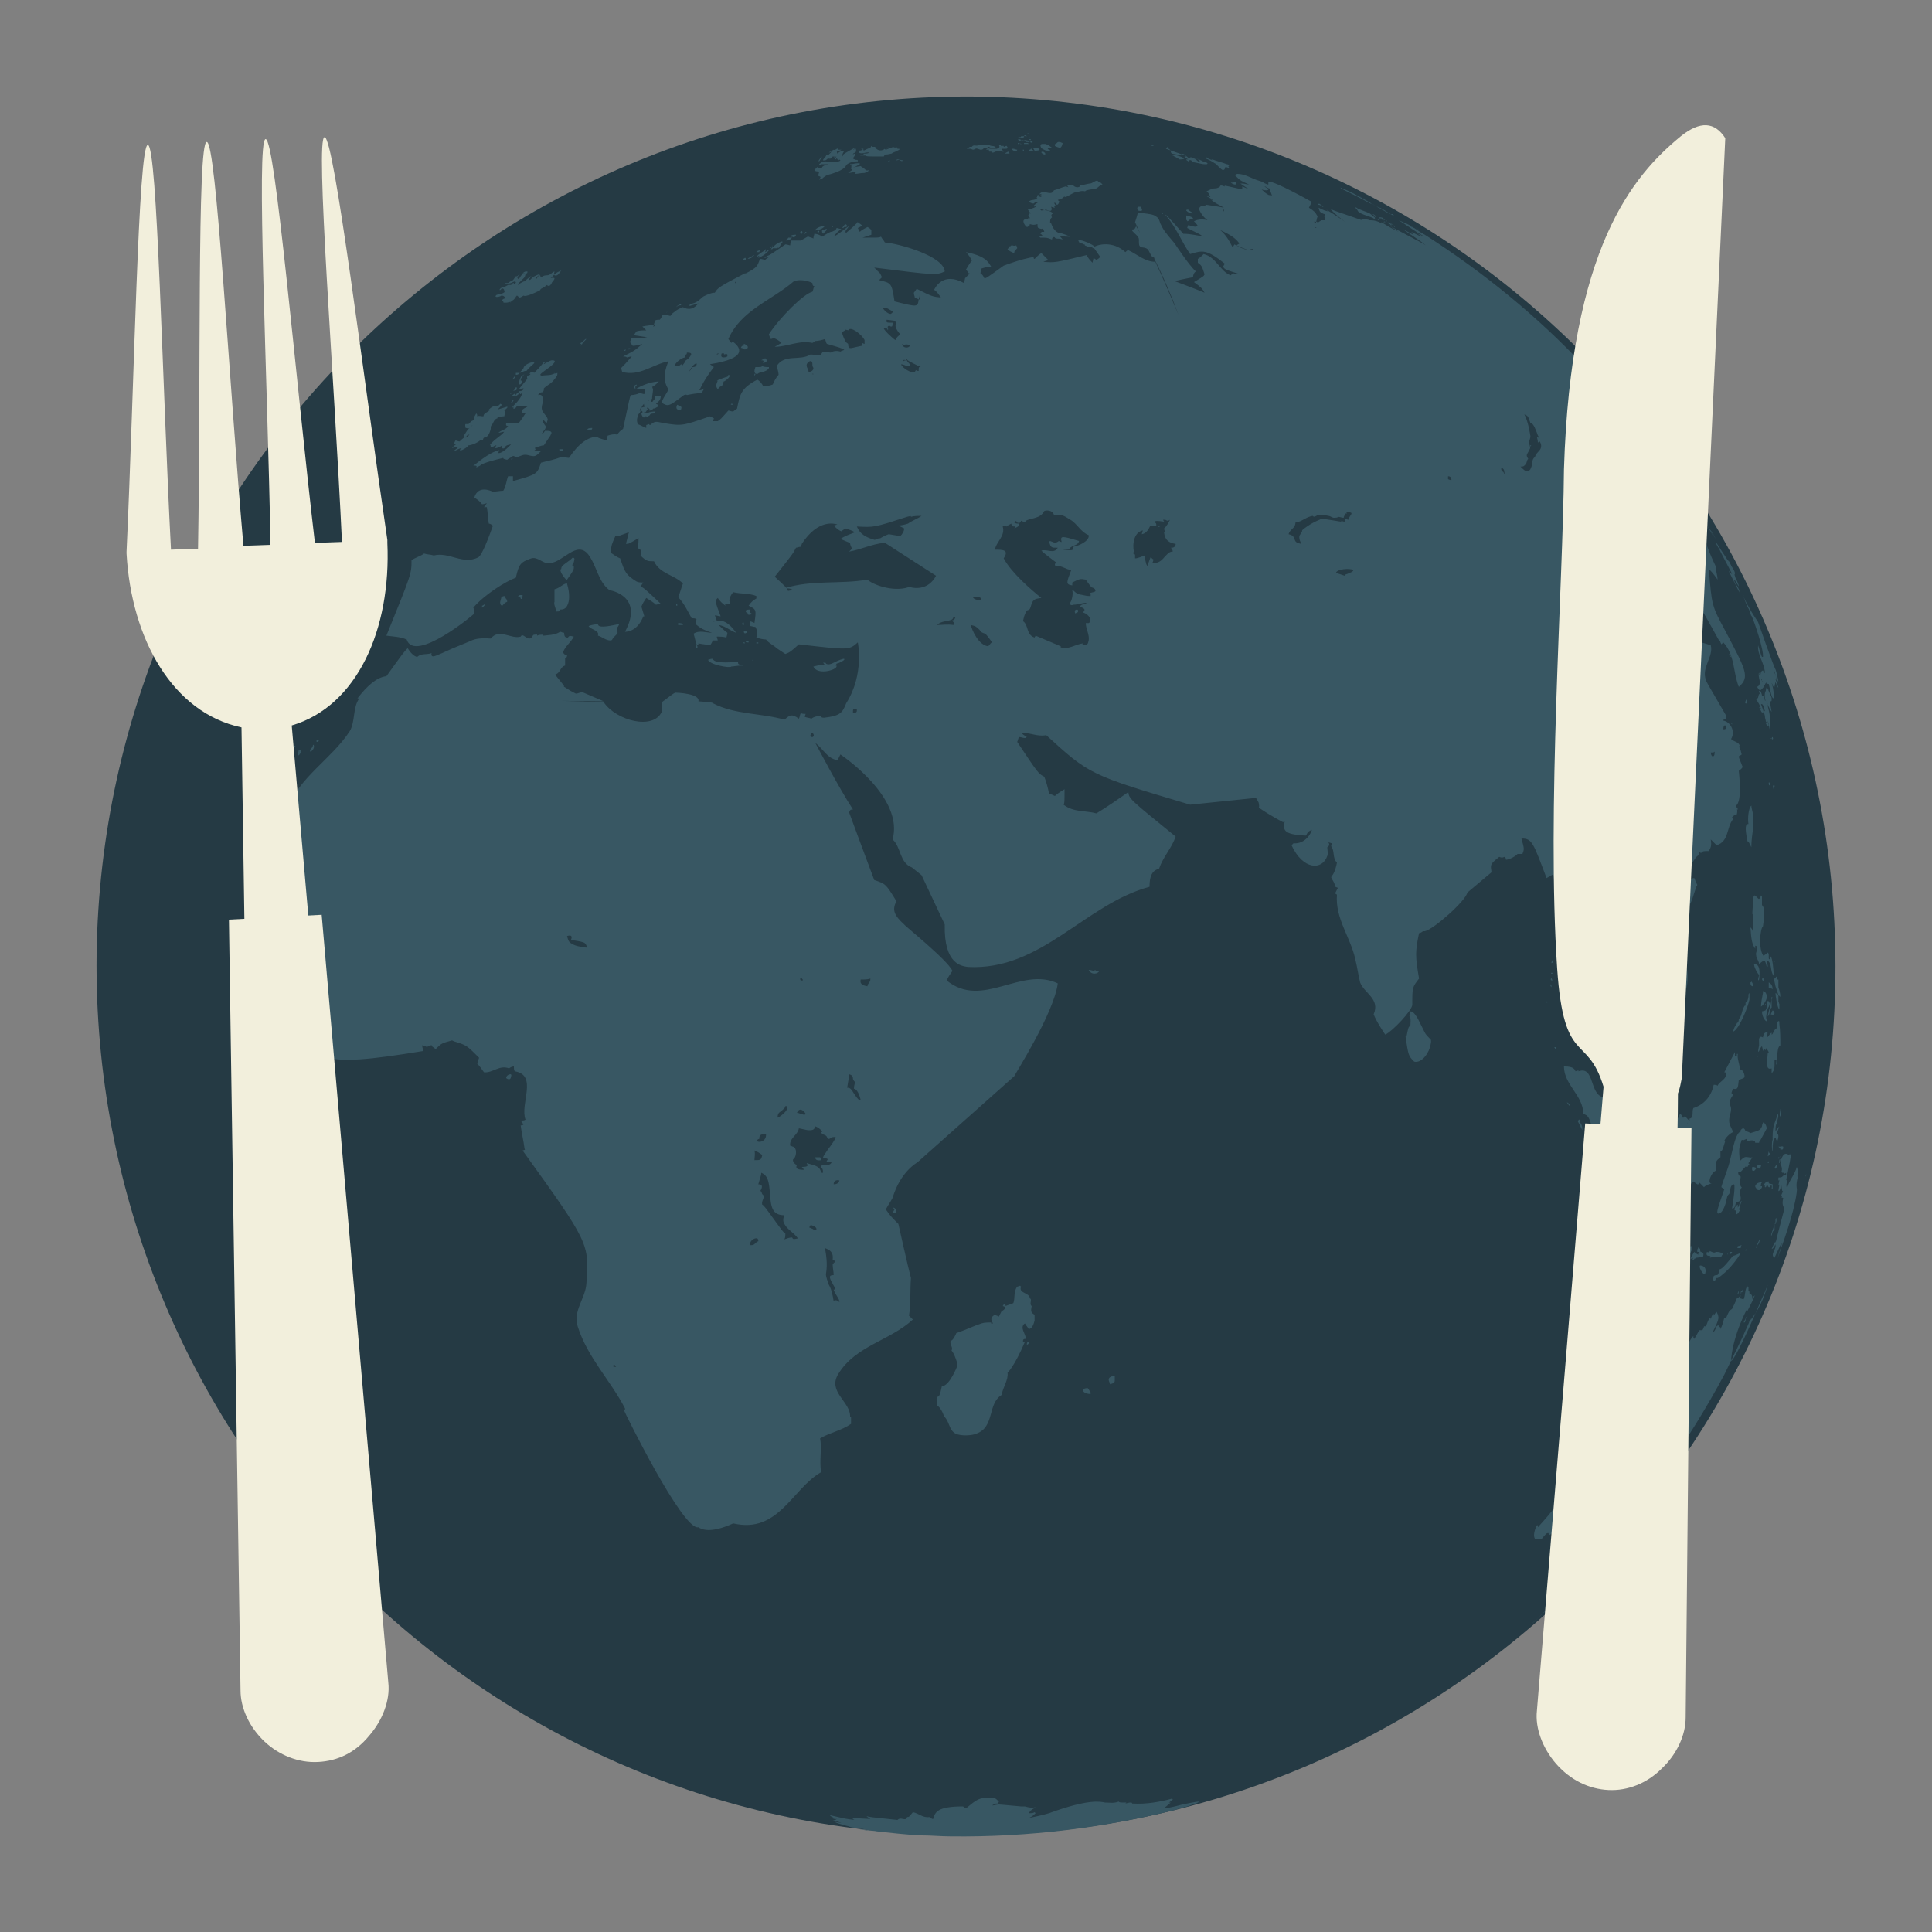 <?xml version="1.0" encoding="utf-8"?>
<!-- Generator: Adobe Illustrator 18.0.0, SVG Export Plug-In . SVG Version: 6.00 Build 0)  -->
<!DOCTYPE svg PUBLIC "-//W3C//DTD SVG 1.1//EN" "http://www.w3.org/Graphics/SVG/1.1/DTD/svg11.dtd">
<svg version="1.1" xmlns="http://www.w3.org/2000/svg" xmlns:xlink="http://www.w3.org/1999/xlink" x="0px" y="0px"
	 viewBox="0 0 200 200" enable-background="new 0 0 200 200" xml:space="preserve">
<rect x="0" y="0" width="200" height="200" fill="#808080" stroke="none"/>
<g id="Lag_2">
</g>
<g id="Lag_1">
	<path fill="#253A44" d="M190,101.2c0.6-49.7-39.1-90.5-88.8-91.2C51.5,9.4,10.7,49.1,10,98.8c-0.6,49.7,39.1,90.5,88.8,91.2
		C148.5,190.6,189.4,150.9,190,101.2z"/>
	<path fill="#385763" d="M120.9,15.3c0,0,0,0-0.1,0c0.4,0.2,0.4,0.3,0.4,0.4c0,0,0,0.1,0.1,0.2c0,0,1.1,0.2,1.1,0.2c0,0,0,0-0.1-0.1
		c0.1-0.1,0.2-0.1,0.5,0.1c-0.1,0-0.1,0-0.1,0c0,0,0,0,0.1,0.1c-0.1,0-0.1,0-0.2,0c0.1,0.1,0.2,0.2,0.4,0.3c-0.1,0-0.1,0-0.2,0
		c0,0.1,0.1,0.1,0.2,0.2l0.2,0c-0.1,0-0.1,0-0.1-0.1c0.2-0.1,0.3,0.1,0.4,0.2c0,0,0.1,0,0.1,0c0,0,0,0,0,0c0,0,0,0,0.5,0.1
		c0.4,0.1,0.5,0.1,0.6,0.1c0,0,0,0,0,0l0,0c0.1,0,0.2,0,0.2,0c0.1,0,0.1-0.1,0.1-0.1c-0.1-0.1-0.2-0.1-0.3-0.1c0,0,0,0,0,0
		c0,0,0,0,0,0c0,0-0.5-0.3-0.9-0.4c0.3,0.1,0.4,0.2,0.4,0.3c-0.1,0.1-0.2,0-0.4-0.2c0,0-0.5-0.3-0.6-0.2c0,0,0,0,0,0s-0.1,0.1-0.3,0
		c0,0,0,0,0,0c0,0,0.1,0,0.1,0c0,0-0.4-0.3-0.6-0.3c-0.3-0.1-1.7-0.6-1.7-0.6c0,0,0,0,0,0C120.8,15.2,120.9,15.2,120.9,15.3z
		 M125.6,16.8c0.1,0.1,0.2,0.1,0.3,0.2c0.1,0.1,0.2,0.2,0.3,0.3c0.1,0.1,0.3,0.3,0.4,0.3c0,0,0.2,0,0.2-0.2c0,0,0-0.1,0.1-0.1
		c0.1,0,0.3,0.1,0.4,0.1c-0.3-0.2,0-0.3,0-0.3c0,0-0.2-0.1-0.3-0.1l0,0c-0.5-0.2-1-0.3-1.5-0.5c-0.1,0.1-0.1,0-0.2,0
		c0.1,0,0.1,0,0.2,0.1c0,0,0,0,0,0c-0.7-0.3-0.7-0.3-0.7-0.3c0,0,0,0,0.1,0c0,0,0.1,0,0.1,0.1c-0.1,0-0.1,0-0.2,0
		C125.1,16.5,125.6,16.8,125.6,16.8z M119,15c0.2,0.1,0.3,0.1,0.4,0.1c0,0,0,0,0-0.1c0,0,0,0,0,0l0,0C119.4,15,119.4,15,119,15
		C119,15,119,15,119,15C119.1,15,119.1,15,119,15z M121.2,16C121.2,16,121.2,16,121.2,16c0.1,0.1,0.1,0.1,0.2,0.1
		c0.1,0,0.1,0.1,0.2,0.1c0.2,0.1,0.5,0.3,0.5,0.3c0.2,0,0.4,0,0.5-0.1l0,0C121.9,16,121.2,16,121.2,16L121.2,16z M141.3,20.6
		c-0.1-0.1-0.3-0.1-0.4-0.2c0,0-1.1-0.6-1.3-0.6c0.1,0,0.2,0.1,0.3,0.1C140.4,20.1,140.8,20.4,141.3,20.6z M140.6,20.4L140.6,20.4
		c1.3,0.7,1.3,0.7,1.4,0.7c-0.1-0.1-1-0.6-1.4-0.8c-0.7-0.4-0.9-0.5-1.9-0.9c0,0,0.1,0,0.1,0.1C139.4,19.8,140,20.1,140.6,20.4z
		 M128,19c0,0,0-0.1-0.2-0.2c0,0,0,0,0,0c-0.1,0-0.1,0.1-0.1,0.1c-0.1,0-0.1,0-0.1,0c0,0,0,0,0,0c-0.1,0-0.2,0-0.2,0
		C127.8,19.2,128,19.1,128,19z M146.8,23.7c-0.1,0-0.2-0.1-0.3-0.2c0,0,0,0,0,0c0.1,0.1,0.3,0.2,0.4,0.3
		C146.9,23.8,146.7,23.7,146.8,23.7z M147.7,24.2L147.7,24.2C147.7,24.3,147.7,24.3,147.7,24.2L147.7,24.2z M144,22.2
		c-0.1,0-0.1-0.1-0.2-0.1C143.9,22.1,143.9,22.1,144,22.2c0,0,0.2,0.1,0.3,0.1C144.2,22.2,144.1,22.1,144,22.2L144,22.2
		c-0.9-0.6-1.3-0.8-1.5-0.8c0,0,0,0,0,0C142.8,21.5,143.7,22.1,144,22.2z M144.7,23.6C144.7,23.6,144.6,23.6,144.7,23.6
		C144.6,23.5,144.6,23.5,144.7,23.6l-0.1-0.1l0,0L144.7,23.6L144.7,23.6z M142.3,22.4c0,0.1,0.2,0.1,0.2,0.1
		C142.4,22.5,142.4,22.4,142.3,22.4C142.3,22.4,142.3,22.4,142.3,22.4L142.3,22.4z M142.1,22.2L142.1,22.2c0,0,0.3,0.2,0.3,0.2
		c0,0,0,0,0,0C142.4,22.3,142.1,22.1,142.1,22.2z M143.4,22.8c0,0,0,0-0.2-0.2c-0.1-0.1-0.3-0.1-0.3-0.1l0,0c0,0,0.2,0.2,0.2,0.2
		L143.4,22.8z M142.6,22.4C142.6,22.4,142.6,22.4,142.6,22.4C142.6,22.4,142.7,22.5,142.6,22.4C142.7,22.5,142.7,22.5,142.6,22.4
		C142.6,22.4,142.6,22.4,142.6,22.4z M142.3,22.4L142.3,22.4C142.3,22.4,142.4,22.4,142.3,22.4L142.3,22.4z M144.3,23.3L144.3,23.3
		c-0.4-0.2-0.5-0.3-0.6-0.3c0,0,0,0,0,0c0.1,0.1,0.2,0.1,0.2,0.1h0C144.2,23.3,144.2,23.3,144.3,23.3z M144.4,23.5
		C144.5,23.5,144.5,23.5,144.4,23.5c0-0.1,0-0.1-0.1-0.1l0,0l-0.1,0L144.4,23.5z M142.8,22.8C142.8,22.8,142.8,22.8,142.8,22.8
		L142.8,22.8c-0.3-0.2-0.4-0.2-0.4-0.2c0,0,0,0,0,0c0.1,0.1,0.2,0.1,0.3,0.2l0,0C142.7,22.8,142.8,22.8,142.8,22.8L142.8,22.8
		C142.8,22.8,142.8,22.8,142.8,22.8C142.8,22.8,142.8,22.7,142.8,22.8z M142.5,22.8L142.5,22.8C142.4,22.7,142.4,22.7,142.5,22.8
		C142.4,22.7,142.4,22.7,142.5,22.8c-0.1-0.1-0.2-0.2-0.2-0.2c0.1,0,0-0.1,0-0.1c-0.1-0.1-0.5-0.4-0.5-0.4c-0.4-0.2-0.8-0.3-1.2-0.5
		h0c-0.1,0-0.2-0.2-0.3-0.1c0.1,0.1,0.2,0.2,0.3,0.4c0,0,0,0,0,0c0.1,0.1,0.2,0.1,0.3,0.2l0,0c0.4,0.2,0.9,0.3,1.3,0.5
		c0,0,0,0-0.1,0C142.2,22.6,142.4,22.7,142.5,22.8z M142,22.5c-0.1-0.1-0.2-0.1-0.2-0.1C141.8,22.4,141.9,22.5,142,22.5L142,22.5z
		 M144,23.2c-0.1-0.1-0.3-0.1-0.4-0.2c0,0,0,0,0,0c0,0,0.1,0.1,0.1,0.1c0,0,0.1,0.1,0.1,0.1c0.1,0,0.1,0,0.2,0.1c0,0,0,0,0.1,0
		L144,23.2z M143.7,23.2C143.7,23.2,143.7,23.2,143.7,23.2c0.3,0.2,0.3,0.2,0.4,0.2l0,0C143.9,23.3,143.8,23.3,143.7,23.2
		L143.7,23.2z M143,22.6c0,0,0,0-0.1-0.1c0,0,0,0-0.1,0l-0.1,0c0,0,0.1,0.1,0.1,0.1C142.9,22.6,143,22.6,143,22.6z M120.4,22.1
		C120.4,22.1,120.4,22.1,120.4,22.1L120.4,22.1c-0.1-0.1-0.1-0.1-0.2-0.1l0,0C120.3,22.1,120.4,22.2,120.4,22.1z M118.1,21.4
		C118.1,21.4,118.1,21.4,118.1,21.4c-0.1,0-0.1,0-0.2,0c-0.2,0-0.2,0.2-0.1,0.4C118.3,21.9,118.3,21.8,118.1,21.4z M143.2,22.8
		c0.2,0.2,0.2,0.2,0.2,0.2h0C143.4,22.9,143.3,22.9,143.2,22.8C143.2,22.9,143.2,22.8,143.2,22.8C143.1,22.8,143.1,22.8,143.2,22.8
		c-0.1-0.1-0.1-0.1-0.1-0.1c0,0,0,0,0,0s0,0,0,0C143,22.7,143,22.7,143.2,22.8z M122.8,22.7c0,0.1,0.1,0.1,0.1,0.2
		c0,0,0.1,0,0.2-0.1c0,0,0,0,0.1-0.1l0,0c0,0,0.1,0,0.1,0c0.2,0,0.2,0,0.2-0.1c-0.1-0.2-0.5-0.2-0.7-0.3c0,0,0,0,0,0
		C122.8,22.5,122.8,22.6,122.8,22.7z M123.4,22c-0.1-0.1-0.2-0.1-0.4-0.3c0,0,0,0,0,0c0,0,0,0-0.1,0c-0.1,0-0.1,0.1-0.1,0.1
		c0.2,0.2,0.4,0.3,0.7,0.3C123.5,22.1,123.4,22.1,123.4,22z M142.7,21.5c0,0-0.2-0.1-0.3-0.2c-0.2-0.1-0.4-0.2-0.4-0.2c0,0,0,0,0,0
		C142.3,21.2,142.5,21.4,142.7,21.5z M143.5,23.1L143.5,23.1c-0.1-0.1-0.2-0.1-0.4-0.2c0,0,0,0,0,0
		C143.4,23.1,143.4,23.1,143.5,23.1z M143.6,22.9C143.6,22.9,143.6,22.9,143.6,22.9C143.5,22.9,143.5,22.9,143.6,22.9l-0.1-0.1l0,0
		c0,0,0,0,0,0C143.5,22.9,143.5,22.9,143.6,22.9L143.6,22.9z M136.9,21.4c0,0,0.1,0,0.1,0c0,0-0.1-0.1-0.4-0.3c0,0,0,0-0.1,0
		c-0.1,0-0.1,0,0,0.1C136.7,21.2,136.9,21.4,136.9,21.4z M177.6,56.1c0.1,0.4,0.4,0.7,0.5,1c0.2,0.4,0.2,0.4,1.2,2.3
		c-0.2,0-0.2-0.2-0.3-0.3c0,0,0,0,0,0.1c1,2,1,2,1.1,2.2c-0.1-0.1,0-0.3-0.1-0.4c-0.1-0.3-0.4-0.6-0.5-0.9c0.1,0,0.1,0.1,0.1,0.2
		c0-0.1-0.1-0.2-0.1-0.3c0.1,0,0.1,0.1,0.5,0.7c0,0,0,0,0,0c0-0.1,0-0.1-0.2-0.6c-0.2-0.4-0.2-0.4-0.2-0.5c0,0,0,0,0.1,0.2
		c-0.1-0.2-0.2-0.3-0.1-0.4c0-0.3-0.2-0.5-0.3-0.7c-0.1-0.1-0.2-0.4-0.2-0.4c-0.1-0.1-0.1-0.2-0.2-0.3l0,0c0.1,0.2,0.2,0.5,0.4,0.7
		c-0.1-0.1-0.1-0.1-0.1-0.2l0,0c-0.1-0.1-0.1-0.2-0.2-0.4c0,0.2,0,0.2,0.1,0.2C178.8,58,177.6,56,177.6,56.1
		C177.6,56,177.6,56,177.6,56.1z M29.8,77L29.8,77c0,0,0-0.1,0-0.1c0,0,0,0,0-0.1l0,0C29.7,77,29.7,77.1,29.8,77z M177.4,55.6
		c-0.1-0.2-0.3-0.6-0.4-0.8c0.2,0.2,0.5,0.7,0.6,1c-0.1-0.2-0.2-0.4-0.2-0.4c-0.4-0.5-2.4-3.8-2.7-4.3c0.2,0.2,0.3,0.4,0.4,0.6
		c-0.1-0.1-0.3-0.4-2.5-3.6h0c-0.7-1-0.8-1.1-2.3-3.1v0C175.5,52.2,175.5,52.2,177.4,55.6z M30.9,77.7c0,0.1,0,0.2-0.1,0.2
		c0,0.4,0.2,0.3,0.2,0.2c0,0,0.1-0.1,0.2-0.3c0,0,0,0,0,0c0,0,0,0,0,0C31.2,77.6,31.2,77.6,30.9,77.7C30.9,77.6,30.9,77.7,30.9,77.7
		z M160.7,166.1c-0.6,0.5-1.2,1.1-1.8,1.7c-0.1,0.1-1.3,1.1-1.3,1.1c0,0,0,0,0,0c0,0,0,0,0,0c1-0.8,1.9-1.7,2.8-2.5l0,0
		c0,0-0.1,0-0.1,0C160.4,166.4,160.6,166.3,160.7,166.1L160.7,166.1z M180.5,61.7C180.5,61.7,180.6,61.8,180.5,61.7
		c0-0.1-0.1-0.2-0.1-0.3l0,0C180.4,61.5,180.4,61.5,180.5,61.7C180.5,61.7,180.5,61.7,180.5,61.7z M158.4,46.2L158.4,46.2
		L158.4,46.2c0.1,0,0.1-0.1,0.1-0.1c0,0-0.1,0-0.1,0C158.4,46.1,158.4,46.1,158.4,46.2z M182.3,69.9l-0.1-0.2h0c-0.1,0-0.1,0-0.1,0
		c0,0,0,0,0,0C182.2,69.8,182.3,69.9,182.3,69.9z M163,163.7c0,0.1,0,0.1-0.4,0.5c0,0,0,0,0,0c0,0,0,0,0,0c0,0,0,0,0,0.1
		c0.8-0.7,0.8-0.7,0.8-0.8c0,0,0.3-0.3,0.3-0.3c-0.2,0.2-0.4,0.4-0.6,0.6c0.1,0,0.1-0.1,0.2-0.1c0,0.1-0.1,0.1-0.1,0.1l0,0
		c-0.2,0.2-0.4,0.4-0.6,0.6c0,0,0.1,0,0.1-0.1c-0.1,0.1-0.2,0.2-0.3,0.3c0.1-0.1,0.3-0.3,0.4-0.4c0.8-0.8,1.6-1.6,2.4-2.5l-0.5,0
		C163.8,162.6,163,163.5,163,163.7z M52.9,111.2c-0.3,0-0.5,0.2-0.5,0.4c0.1,0.1,0.5,0.3,0.5-0.2C53,111.4,52.9,111.3,52.9,111.2
		C52.9,111.2,52.9,111.2,52.9,111.2z M161.3,165.5c0,0,0.1-0.1,0.3-0.2l0,0c0,0,0.1-0.1,0.1-0.1c0,0,0,0,0,0
		C161.6,165.2,161.4,165.4,161.3,165.5z M124.1,186.5c-0.3,0-1.7,0.3-1.7,0.3c0,0,0,0,0,0l0,0l0,0h0l0,0l0,0l0,0l0,0
		c-1.1,0.3-1.7,0.4-2,0.4c0.3-0.1,0.5-0.4,0.8-0.6c-0.1,0-0.1,0-0.2,0c0.3-0.2,0.3-0.2,0.4-0.3c0,0,0-0.1-0.1-0.1
		c-1.1,0.3-2.6,0.6-4.1,0.5c0,0,0-0.1-0.1-0.1c-0.2,0-0.2,0-0.6,0.1c0,0,0.1-0.1,0.1-0.1c-0.7,0-0.7,0-0.8-0.1
		c-0.5,0.2-0.9,0.1-1.4,0.1c0,0,0,0,0,0c-0.5-0.1-1.7-0.4-5.8,1.1c0,0,0,0,0,0l0,0c-0.6,0.2-2.1,0.5-2.1,0.5
		c0.4-0.2,0.4-0.2,0.7-0.5c0,0-0.1-0.1-0.1-0.1c-0.2,0.1-0.2,0.1-0.6,0.1c0.2-0.3,0.2-0.3,0.7-0.6c0,0-0.1,0-0.1,0
		c-0.4,0.1-1-0.1-1-0.1c-0.1,0-0.2,0-0.3,0c0,0,0,0-0.1,0c-2.2-0.2-2.2-0.2-2.3-0.2c-0.2,0-0.5,0.1-0.7,0.1c0.3-0.2,0.3-0.2,0.6-0.2
		c0-0.1,0.1-0.1,0.1-0.2c-0.4-0.4-0.4-0.4-1-0.4c-1.1,0-1.3,0.2-2.4,1.1c-0.2-0.1-0.2-0.1-0.3-0.2c-2.7,0-2.9,0.6-3.1,1.3
		c-0.1,0-0.1,0-0.4-0.2c-0.7,0.1-1.1-0.4-1.7-0.5c-0.4,0.5-0.4,0.5-0.6,0.5c0,0.1-0.1,0.1-0.1,0.2c-0.3,0.1-0.6-0.2-0.9,0.1
		c-2.9-0.3-2.9-0.3-3.2-0.4l0,0l0,0l0,0h0l0,0l0,0l0,0l0,0c0.1,0.1,0.1,0.1,0.4,0.3c-0.1,0-0.1,0-1.9-0.1c0.1,0.1,0.2,0.2,0.3,0.2
		c-0.9-0.1-0.9-0.1-2.6-0.5c0.1,0.1,0.1,0.2,0.8,0.4c-0.1,0-0.3-0.1-0.4-0.1c0,0,0.1,0,0.1,0c-0.2,0-0.2,0-0.3,0
		c0.2,0.1,0.4,0.1,0.5,0.2c-0.1,0-0.2,0-0.4,0c0.3,0.1,0.6,0.2,0.9,0.3c0,0-0.1,0-0.1,0c0,0,0.1,0,0.1,0c-0.2,0-0.5-0.1-0.7-0.1
		c0.3,0.2,2,0.6,2,0.6c-0.1,0-0.1,0-0.5-0.1c0,0,0.1,0,0.1,0l0,0c0.4,0.1,0.8,0.2,1.1,0.2c0,0-0.1,0-0.1,0c0.2,0,0.2,0,1.1,0.2
		c-0.1,0-0.2,0-0.3,0c0.1,0,0.2,0,0.3,0c-0.5,0-0.9-0.1-1.4-0.2c0.6,0.1,3.5,0.5,6.5,0.7c0,0-0.1,0-0.1,0c0.1,0,0.2,0,0.4,0
		c0.9,0,1.9,0.1,2.9,0.1c8.1,0.1,16-0.9,23.5-2.8l0,0c0,0-0.1,0-0.1,0c1-0.3,1.3-0.3,1.4-0.4c-0.1,0-0.2,0-0.3,0.1c0,0,0,0,0,0
		c0.2-0.1,0.4-0.1,0.5-0.2c0,0,0,0,0,0c-0.1,0-0.2,0-0.3,0.1c0.7-0.2,0.7-0.2,0.9-0.3C124.2,186.5,124.2,186.5,124.1,186.5z
		 M32.9,76.8C32.9,76.8,32.9,76.7,32.9,76.8l0.1-0.1c0,0,0-0.1-0.1-0.1c0,0,0,0-0.1,0C32.7,76.8,32.8,76.8,32.9,76.8z M169.4,44.5
		C169.4,44.5,169.4,44.5,169.4,44.5c-0.1-0.1-0.1-0.2-0.1-0.2c0,0,0,0,0,0C169,44,169,44,169,44c0,0.1,0.3,0.5,0.3,0.5
		S169.4,44.5,169.4,44.5z M178,66.3c0,0,0,0,0.1,0.1L178,66.3C178.1,66.3,178,66.3,178,66.3C178,66.3,178,66.3,178,66.3z
		 M180.8,72.8c0-0.1,0-0.2,0-0.4c0,0,0,0,0,0l0,0c-0.1,0.1-0.1,0.2-0.1,0.2C180.6,72.7,180.7,72.9,180.8,72.8z M97,144.6
		c-0.1,0.3,0,0.6,0,0.9c0.3,0.1,0.7,0.9,0.7,1.1c0.6,0.5,0.5,1.4,1.2,1.8c0.6,0.3,1.8,0.2,2.2,0c1.9-0.7,1.1-3.1,2.6-4
		c0.1-0.8,0.7-1.5,0.6-2.3c0,0,0.7-0.6,1.8-3.2l-0.2,0c0-0.2,0-0.3,0.3-0.3c0-0.5-0.7-1.2-0.1-1.6c0.1,0.2,0.3,0.4,0.4,0.6
		c0.2-0.1,0.4-0.1,0.6-0.9c0-0.3,0-0.5,0-0.6c-0.4-0.2-0.4-0.4-0.3-0.9c-0.3-0.2,0.1-0.7-0.2-0.8c0-0.6-1.2-0.5-0.9-1.2
		c0,0-0.1-0.1-0.1-0.1l-0.3,0.1c-0.4,0.5-0.2,1.2-0.4,1.7c-0.2,0.1-0.6,0.2-0.8,0.3c0,0,0-0.1,0-0.1c-0.1,0-0.1-0.1-0.2-0.1
		c0,0.1-0.1,0.2-0.1,0.2c0.5,0.1,0.1,0.4,0.1,0.4c-0.1,0.1-0.2,0.1-0.2,0.1c-0.1,0.2-0.2,0.4-0.3,0.6c-0.1-0.1-0.3-0.1-0.4-0.2
		c-0.4,0.2-0.5,0.5-0.2,0.9c0,0-0.1,0-0.2,0c0,0,0-0.1,0-0.1c-0.3,0-0.7,0-1,0.1c-0.9,0.3-1.7,0.7-2.6,1c-0.3,0.7-0.5,0.8-0.6,0.8
		c-0.1,0.4,0.3,0.7,0.1,1c0.3,0.3,0.7,1.5,0.6,1.6c0,0-0.8,2.1-1.6,2.1C97.3,144.5,97.2,144.6,97,144.6z M179,67.7
		c0,0.2,0.1,0.3,0.2,0.3c0,0,0,0,0,0C179.1,67.8,179.1,67.7,179,67.7C179,67.7,179,67.7,179,67.7z M181.9,72.3
		c0-0.1-0.1-0.2-0.1-0.2C181.9,72.3,181.9,72.4,181.9,72.3c-0.1,0.1-0.1,0.1-0.1,0.1c0.2,0.3,0.4,0.6,0.5,1c-0.1,0-0.1-0.2-0.2-0.2
		c0.2,0.4,0.3,0.7,0.4,0.5c0,0,0,0,0,0l0,0.1c0.1-0.1,0.1-0.1-0.2-0.9c0.2-0.1,0.3,0.3,0.4,0.7c-0.1,0-0.1,0.2,0,0.5
		c0,0.3,0.1,0.4,0.1,0.6c0.1,0,0.1,0.1,0,0.1c0,0,0,0,0,0c0,0.1,0.1,0.4,0.3,0.3c-0.1-0.3-0.1-0.4-0.1-0.5c0.1,0.3,0.1,0.5,0.2,0.9
		c0.1,0,0-0.8,0-1.3c0,0,0-0.1,0-0.1c0-0.2-0.1-0.6-0.2-1c0,0,0-0.1,0-0.1c0,0,0,0,0-0.1c-0.1-0.1-0.1-0.3-0.3-0.4
		c-0.1-0.5-0.1-0.5-0.3-0.5c0-0.1-0.1-0.3-0.1-0.4c0,0,0,0-0.2-0.1v0c0,0,0,0,0,0.1c0,0,0,0,0,0c0,0,0,0,0.1,0.3
		c-0.1,0-0.1-0.1-0.1-0.1C182,72.2,182,72.3,181.9,72.3z M182.8,72.6c0,0,0.1,0,0.2,0.3h0c0,0.2,0.4,0.8,0.4,0.8
		c0,0-0.2-1.1-0.2-1.3c0,0,0,0,0.1,0.2c0.1,0,0.1,0,0.1-0.3c0-0.1,0-0.1-0.5-1.2c0,0,0,0,0,0c-0.1,0.2-0.1,0.4-0.1,0.4
		C182.6,71.8,182.7,72.4,182.8,72.6z M85,120.1C85.1,120.1,85.1,120.1,85,120.1c0-0.2,0-0.2-0.1-0.3c0,0-0.1,0-0.1,0
		c-0.1,0-0.3,0-0.4,0c0,0,0,0,0,0C84.4,119.9,84.4,120.2,85,120.1z M32.5,77.3c0-0.1,0-0.2-0.1-0.2c0,0,0,0,0,0
		c0,0.2-0.1,0.3-0.2,0.4c-0.1,0.1-0.1,0.2-0.1,0.3C32.3,77.8,32.5,77.5,32.5,77.3z M115.4,142.9c0-0.2,0-0.3,0-0.5c0,0-0.1,0-0.1,0
		c-0.2,0.1-0.4,0.1-0.5,0.3c-0.1,0.2,0.1,0.4,0.1,0.6C115.2,143.2,115.4,143.2,115.4,142.9z M180.5,61.8c0.1,0.3,0.3,0.8,0.4,1h0
		c0.2,0.3,0.3,0.7,0.4,1c0,0,0-0.1,0-0.1c0.3,0.6,1.3,3.6,1.2,4.3c0,0-0.1,0-0.1,0c-0.1-0.2-0.1-0.2-0.4-1.2c-0.1,1,0.7,1.9,0.7,2.9
		c-0.1-0.1-0.1-0.1-0.2-0.3l0,0l0,0l0,0l0,0l0,0l0,0l0,0l0,0c-0.3,0.1-0.2,0.4-0.3,0.6c-0.1-0.1-0.1-0.3-0.1-0.4
		c-0.2,0.5,0.4,1.2-0.2,1.5c0.3,0.6,0.4,0.3,0.7,0c0-0.2,0.2-0.2,0.1-0.4c0,0,0.1,0.1,0.1,0.1c0-0.1,0.1-0.1,0-0.2
		c0.1,0.1,0.1,0.1,0.2,0.2c0,0,0,0,0,0h0.1c0.3,1.3,0.3,1.4,0.5,1.5c0.1-0.1,0-1-0.2-1.6c0.1,0.1,0.1,0.3,0.2,0.4h0.1
		c0-0.1,0-0.1,0.1-0.5c0.1,0.2,0.1,0.4,0.3,0.6c-0.1-0.3-0.2-0.6-0.3-0.9c0,0,0.1,0.1,0.1,0.1c0-0.4-0.2-0.7-0.3-1c0,0,0,0,0.1,0.1
		c0.1,0.4,0.2,0.8,0.4,1.1c0-0.1-0.2-1.1-0.3-1.3c-0.2-0.3-1.8-4.9-1.8-4.9C181.4,63.5,180.9,62.7,180.5,61.8
		C180.4,61.8,180.5,61.8,180.5,61.8z M182.4,70.5c0-0.1-0.1-0.2-0.1-0.2C182.4,70.2,182.4,70.3,182.4,70.5L182.4,70.5
		C182.5,70.5,182.5,70.5,182.4,70.5c0.1,0,0.1,0.1,0.1,0.1C182.5,70.6,182.5,70.6,182.4,70.5z M112.6,143.7c-0.6,0-0.5,0.3-0.4,0.4
		c0.1,0.1,0.4,0.2,0.6,0.2c0,0,0.1,0,0.1,0c0-0.2,0-0.2-0.1-0.3C112.7,143.8,112.7,143.8,112.6,143.7
		C112.7,143.7,112.6,143.7,112.6,143.7z M183.1,71.3C183,71.2,183,71.2,183.1,71.3C183,71.2,183,71.2,183.1,71.3
		C183,71.4,183.1,71.5,183.1,71.3C183.1,71.4,183.1,71.4,183.1,71.3z M106.3,139.2c0.1,0,0.2-0.1,0.2-0.2c0,0,0-0.1-0.1-0.1
		C106.3,139,106.3,139.1,106.3,139.2z M113.8,100.5C113.8,100.5,113.8,100.5,113.8,100.5C113.8,100.5,113.7,100.5,113.8,100.5
		c-0.1,0-0.2,0-0.2,0c-0.1,0-0.2,0-0.2,0c0-0.1,0-0.1,0-0.1c-0.1,0-0.1,0.1-0.1,0.1c-0.2,0-0.4-0.1-0.6-0.1
		C113,101,113.7,100.8,113.8,100.5z M92.8,125.6c0-0.1,0-0.2,0-0.2c0-0.2-0.1-0.3-0.3-0.4c0,0,0,0,0,0c0,0,0,0.1,0,0.1
		c0,0,0,0.1,0,0.1c0,0,0.1,0,0.1,0C92.4,125.5,92.4,125.6,92.8,125.6z M30.2,77.7c0.1-0.1,0.3-0.4,0.4-0.5v0c0,0,0,0,0,0
		c-0.2,0-0.3,0.1-0.5,0.1C30,77.7,30,77.8,30.2,77.7z M85.4,23.4C85.4,23.4,85.4,23.4,85.4,23.4C85.4,23.4,85.4,23.4,85.4,23.4
		c-0.5,0-0.9,0.2-1.1,0.5c0.2-0.1,0.5-0.1,0.7-0.2C85.2,23.6,85.3,23.5,85.4,23.4z M86.2,23.4C86.2,23.4,86.2,23.4,86.2,23.4
		c-0.1,0-0.1,0.1-0.1,0.1c0,0,0.1,0,0.1,0C86.3,23.5,86.2,23.5,86.2,23.4C86.2,23.4,86.2,23.4,86.2,23.4L86.2,23.4z M84.6,24
		c0,0,0.2,0.1,0.2,0c0-0.1,0-0.1,0-0.1C84.7,23.9,84.7,23.9,84.6,24C84.6,24,84.6,24,84.6,24z M85.5,23.9c0,0,0.1-0.1,0.1-0.2
		c0,0,0,0,0,0c0,0,0,0,0,0c-0.2,0-0.3,0.1-0.5,0.1c0,0.1,0,0.1,0,0.2c0,0.1,0.1,0.1,0.1,0.2C85.3,24.1,85.4,24,85.5,23.9z
		 M84.9,17.5C84.9,17.5,84.9,17.5,84.9,17.5L84.9,17.5C84.9,17.5,84.9,17.5,84.9,17.5C84.9,17.5,84.9,17.5,84.9,17.5
		C84.9,17.5,84.9,17.5,84.9,17.5z M80,25.4c0,0-0.1,0.1-0.1,0.1C79.9,25.5,80,25.5,80,25.4C80.1,25.4,80.1,25.4,80,25.4z M80.5,25.7
		c0-0.1,0.1-0.1,0.1,0c0.1-0.2,0.2-0.3,0.3-0.5c0.1-0.1,0.1-0.1,0.1-0.2c0,0,0,0-0.1,0c-0.5,0.2-0.6,0.3-0.9,0.6
		c-0.1,0-0.1,0.1-0.2,0.2c0.1,0,0.2,0,0.2-0.1C80.3,25.7,80.3,25.7,80.5,25.7z M83.5,24L83.5,24l-0.1,0c-0.1,0.1-0.2,0.2-0.1,0.2
		C83.4,24.2,83.4,24.1,83.5,24z M82.2,24.6c0.1-0.1,0.2-0.2,0.2-0.3c0,0,0,0,0,0l-0.1,0c-0.3,0-0.5,0.1-0.4,0.2
		C82.1,24.5,82.2,24.6,82.2,24.6z M82,24.6L82,24.6C82,24.6,82,24.5,82,24.6L82,24.6c-0.2,0-0.3,0-0.4,0c0,0,0,0.1-0.1,0.1
		c-0.1,0.1-0.1,0.1-0.1,0.2C81.7,24.9,81.8,24.8,82,24.6z M83,24.2L83,24.2c0.1-0.1,0.1-0.3-0.1-0.3v0C82.8,24.1,82.8,24.2,83,24.2z
		 M81.5,25.4L81.5,25.4C81.5,25.3,81.5,25.3,81.5,25.4C81.5,25.3,81.5,25.4,81.5,25.4z M106.5,14.3c0,0,0.1,0,0.1-0.1l0,0
		L106.5,14.3L106.5,14.3z M84.7,18.2c0.3,0.1,0.3,0.1,0.1,0.4c0.1,0,0.2-0.1,0.3-0.1c0,0,0.3-0.3,0.6-0.4c0,0,0,0,0,0
		c0,0,1.7-0.4,1.9-1c0,0,0.3-0.4,1.2-0.4c0,0,0-0.1,0-0.1c-0.1-0.1-0.2,0-0.3-0.1c0,0,0,0,0,0c0,0-0.1,0-0.2-0.1
		c0-0.1,0.2-0.2,0.2-0.4c0,0,0,0,0-0.1c-0.1,0-0.2,0.1-0.2,0.1c0-0.1,0-0.1,0.2-0.2c0.2-0.1,0.1-0.3,0.1-0.4c-0.1,0-0.2,0.1-0.3,0.1
		c0.1-0.1,0.2-0.1,0.2-0.2c0,0,0,0,0,0s0,0,0,0c0,0-1,0.5-1.2,0.7h0c0,0.1-0.2,0.3-0.2,0.4c0-0.1,0.1-0.3,0.1-0.3
		c0-0.2,0.1-0.3,0.2-0.5c-0.3,0-0.5,0.1-0.7,0.3c0,0,0,0,0,0c-0.1-0.1,0-0.2-0.1-0.2c0.2-0.1,0.4-0.1,0.5-0.2c0,0-0.1,0-0.2,0
		c0,0,0,0,0,0c-0.1,0-0.1,0-0.2,0c0,0,0.1,0,0.1-0.1c-0.2-0.1-0.3,0.2-0.5,0.1c0,0,0,0,0,0c0,0,0,0,0,0c-0.2,0.1-0.4,0.2-0.5,0.3
		c0.1,0,0.2-0.1,0.3-0.1c-0.1,0.1-0.2,0.2-0.3,0.3c0,0-0.1,0-0.2,0c-0.1,0.1-0.1,0.2-0.2,0.3c0,0,0,0,0,0c-0.1,0.1-0.2,0.2-0.2,0.3
		c0,0,0,0,0,0c0.1,0,0.1,0,0.2,0c0.1,0,0.2-0.1,0.3-0.2c0.1,0,0.3,0.1,0.4-0.1c0-0.1,0.1-0.1,0.3-0.1c0,0,0,0-0.1,0.1
		c0.1,0,0.2-0.1,0.3-0.1c-0.2,0.2-0.2,0.3-0.1,0.3c0,0,0.1-0.1,0.1-0.1c0.1,0,0.1,0.2,0.2,0.2c0.1-0.1,0.1-0.1,0.2,0
		c-0.2,0.3-1.6,0.1-1.6,0.1c-0.1,0-0.1,0.1-0.1,0.1c-0.1-0.2-0.5,0.2-0.5,0.2c0,0,0,0.1,0.1,0.1c0.1-0.1,0.1-0.1,0.2-0.1l0,0
		c0,0,0,0,0,0h0c0,0,0,0,0.7,0c-0.5,0.1-0.6,0.2-0.7,0.3c0,0,0,0,0,0.1c0,0,0.1,0,0.1,0c-0.1,0-0.2,0.1-0.3,0c0,0,0,0,0,0
		c0,0,0,0,0,0c-0.1,0-0.1,0-0.2,0c0,0,0,0,0,0c0-0.1,0-0.1-0.1-0.1c-0.1,0.1-0.2,0.2-0.3,0.3c0.1,0.2,0.4,0.1,0.5,0.2
		C84.7,18.1,84.7,18.2,84.7,18.2z M86.2,17.3C86.2,17.3,86.2,17.3,86.2,17.3L86.2,17.3C86.2,17.3,86.2,17.3,86.2,17.3
		C86.2,17.3,86.2,17.3,86.2,17.3z M106.1,14.8L106.1,14.8L106.1,14.8L106.1,14.8c-0.1,0-0.1,0-0.1,0.1c0.2,0,0.3,0,0.5,0
		c0,0-0.1-0.1-0.1-0.1c0,0,0,0,0,0l0,0c0,0-0.1,0-0.1,0C106.2,14.8,106.2,14.8,106.1,14.8C106.1,14.8,106.1,14.8,106.1,14.8
		C106.1,14.8,106.1,14.8,106.1,14.8z M106,15.6L106,15.6C106,15.5,106,15.5,106,15.6l0-0.1l-0.1,0C105.8,15.5,105.9,15.6,106,15.6z
		 M105.7,14.5c0.1,0.1,0.1,0.1,0.1,0.1c0.1,0,0.3,0,0.3,0c0,0,0.1,0.1,0.1,0.1c0.1,0,0.2,0,0.3,0l0,0
		C106.5,14.7,105.9,14.5,105.7,14.5L105.7,14.5z M106,14.5c0.2,0.2,0.6,0.3,0.6,0.1c0,0,0,0,0,0C106.2,14.5,106.1,14.5,106,14.5
		C106,14.5,106,14.5,106,14.5z M109.2,15.1C109.2,15.1,109.1,15.1,109.2,15.1c0.1,0.1,0.5,0.2,0.5,0.2l0,0c0.2,0,0.3-0.4,0.3-0.5
		c0,0,0,0,0,0c-0.1,0-0.2-0.1-0.3-0.1c0,0-0.1,0-0.1,0c-0.1,0-0.1,0-0.2,0.1c-0.1,0.1-0.1,0.1-0.3,0.1c0.1,0,0.1,0,0.2,0.1
		C109.2,15,109.2,15,109.2,15.1z M106.9,14.7C106.8,14.7,106.8,14.6,106.9,14.7L106.9,14.7l-0.1-0.1c-0.1,0-0.1,0.1-0.2,0.1
		C106.8,14.8,106.9,14.8,106.9,14.7z M106.7,15.4c0,0,0,0.1-0.1,0.1c0,0,0,0-0.1,0c0,0,0,0.1,0,0.1c0.1,0,0.1,0,0.5,0
		c0,0-0.1-0.1-0.2-0.1c0,0,0.1-0.1,0.1-0.1C107,15.4,106.8,15.4,106.7,15.4C106.8,15.4,106.7,15.4,106.7,15.4z M106.5,14.4
		c0.1,0.1,0.1,0.1,0.2,0.1c0,0,0,0,0-0.1C106.6,14.4,106.6,14.4,106.5,14.4L106.5,14.4z M106.9,15.2
		C106.9,15.1,106.9,15.1,106.9,15.2L106.9,15.2C106.9,15.1,106.9,15.1,106.9,15.2C106.9,15.2,106.9,15.2,106.9,15.2
		C106.9,15.2,106.9,15.2,106.9,15.2z M106.1,14.3C106.1,14.3,106.1,14.4,106.1,14.3c0.1,0,0.1,0,0.1-0.1
		C106.2,14.3,106.2,14.3,106.1,14.3L106.1,14.3C106.1,14.3,106.1,14.3,106.1,14.3z M110.2,24.4c0,0,0,0.1,0.2,0.1l0,0c0,0,0,0,0,0
		c0,0,0-0.1,0-0.1L110.2,24.4L110.2,24.4z M104.7,25.4C104.7,25.4,104.6,25.4,104.7,25.4c-0.1,0.1-0.1,0.1-0.2,0.1
		c-0.1,0.2-0.2,0.3-0.2,0.3c0,0,0,0,0,0c0,0.1,0.6,0.4,0.7,0.4c0,0,0-0.1,0-0.1c0-0.1,0.2-0.3,0.3-0.4c0,0,0,0,0,0
		c0,0,0-0.1-0.1-0.3C105,25.5,104.9,25.4,104.7,25.4z M108.4,15.6c0.1,0.1,0.2,0.1,0.3,0c0,0,0-0.1-0.1-0.1c-0.1,0-0.1-0.1-0.2-0.2
		c0.2,0,0.2,0,0.3,0c0,0,0,0,0,0c0,0,0,0,0,0l0,0c0,0,0,0,0,0c0,0,0,0,0,0c0.1,0,0.1,0,0.2,0c0,0,0,0,0,0c-0.1-0.1-0.3-0.2-0.4-0.3
		c0,0-0.1,0-0.1,0c-0.1-0.1-0.1-0.1-0.2-0.1c0,0-0.1,0-0.1,0c0,0-0.1,0-0.2,0c0,0,0,0,0,0c-0.3,0-0.2,0.4,0,0.5
		C108.1,15.5,108.2,15.6,108.4,15.6z M105.6,14.9c0.1,0,0.1,0,0.2,0c0,0,0,0,0,0c-0.1,0-0.3-0.1-0.4-0.1c0,0,0,0,0,0c0,0,0,0,0,0
		c0,0-0.1,0.1,0,0.1c0,0,0.1,0,0.1,0C105.6,14.8,105.6,14.8,105.6,14.9z M105.5,15.6C105.4,15.5,105.4,15.5,105.5,15.6
		C105.4,15.5,105.4,15.5,105.5,15.6C105.4,15.6,105.4,15.6,105.5,15.6L105.5,15.6z M108,15.7c-0.3,0-0.2,0.1-0.1,0.2
		c0.1,0.1,0.3,0.1,0.3,0.1c0,0,0,0,0-0.1C108.2,15.8,108.1,15.8,108,15.7C108.1,15.7,108,15.7,108,15.7z M107.6,20.3
		c-0.1,0-0.1,0-0.2,0c0,0-0.1,0.1,0,0.2l0,0l0,0c0,0,0,0-0.1-0.1h0c0,0.1,0,0.1,0.1,0.1c-0.3,0.3-0.7,0.1-0.9,0.4
		c0.4,0.2,0.5,0.2,0.6,0.1c0,0,0-0.1,0-0.1c0.3,0,0.3,0,0.3,0.1c-0.2,0.1-0.2,0.1-0.4,0.3c0.1,0.1,0.1,0.1,0.1,0.1
		c0.1-0.1,0.1-0.1,0.2-0.1c0,0.2-0.9,0.4-0.9,0.4c0.1,0.1,0.2,0.3,0.3,0.4c-0.2,0-0.2,0-0.2,0.2c0,0-0.1,0-0.1,0
		c0.2,0.2,0.2,0.2,0.2,0.3c-0.1,0-0.1,0-0.2,0c0,0,0,0.1,0,0.1c-0.8-0.1-0.3,0.6-0.3,0.6c0.1,0.1,0.2,0.2,0.2,0.2
		c0.1,0,0.2-0.1,0.3-0.2c0,0,0,0,0,0l0-0.1c0.4,0.1,0.4,0.1,0.8,0c0,0.4,0,0.4,0.4,0.5c0,0,0,0,0,0c0.1,0,0.1-0.1,0.2,0
		c0,0.1,0.1,0.2,0.1,0.3c-0.2,0-0.2,0-0.3,0c0,0,0,0,0,0.1c-0.1,0-0.2,0-0.2,0l0,0c0.1,0.1,0.3,0.2,0.3,0.3c-0.1,0-0.2,0-0.3,0
		c0,0,0,0.1,0,0.1c0,0,0,0,0.1,0.1c0.7,0,0.7,0,1.2,0.2c0-0.3,0.3-0.3,0.3-0.2c0,0,0.1,0.1,0.1,0.1c0.2,0,0.5,0,0.7,0.1
		c-0.1-0.2-0.2-0.2-0.3-0.4c0.5,0.1,0.6,0.1,1.1,0.1c0,0-0.9-0.4-1.2-0.4c0,0-0.5-0.1-0.8-1h-0.1c0-0.5,0.1-0.5,0.2-0.6
		c-0.1-0.2-0.1-0.3,0.1-0.4c-0.2-0.3-0.9-0.4-1.2-0.3c-0.1-0.1-0.1-0.1-0.2-0.2c0.6,0.2,0.6,0.2,0.6,0.1c0,0,0,0,0,0
		c0.2,0,0.4,0.2,0.6,0.1c0.1-0.1,0.1-0.2,0-0.4c0.3,0.1,0.3,0.1,0.4,0.1c0,0,0,0-0.1-0.2l0.2,0c-0.1-0.1-0.1-0.2-0.2-0.3
		c0.2,0,0.2,0,0.3,0.2l0,0c0.2,0,0.2-0.3,0.3-0.3c-0.1-0.1-0.1-0.1-0.2-0.2c0.3-0.1,0.6-0.2,0.6-0.3c0.1-0.1,0.2,0,0.2,0
		c0.3-0.1,0.7-0.4,1-0.5c0.3,0,0.6-0.2,1-0.1c0.1,0,0.1-0.1,0.2-0.1c0.3-0.1,0.7-0.1,1-0.2c0.2-0.1,0.3-0.3,0.6-0.4c0,0,0,0,0.1,0.1
		c0,0-0.2-0.3-0.3-0.3c-0.1,0-0.2-0.1-0.3-0.2l0,0l0,0l0,0c-0.3,0-0.5,0.3-0.8,0.3c-0.1,0-0.9,0.2-0.9,0.2c0,0-0.1,0-0.1,0
		c0,0,0,0,0,0.1c-0.3,0.2-0.6,0-0.7-0.1c-0.1-0.1-0.1-0.1-0.6,0c0,0.1,0.1,0.2,0.2,0.2l-0.4-0.1l0,0c-0.4,0.1-0.8,0.3-1.2,0.4
		c-0.3,0.7-1.1-0.2-1.5,0.4h0.2c0,0,0,0.1,0,0.1c0,0,0,0-0.1,0c0,0.1,0.1,0.1,0.1,0.2c-0.4-0.1-0.4-0.1-0.5-0.1
		C107.5,20.1,107.5,20.2,107.6,20.3z M111.4,26.7c0.1,0,0.2,0,0.2-0.1C111.6,26.6,111.5,26.6,111.4,26.7
		C111.4,26.6,111.4,26.7,111.4,26.7z M111.8,25.2C111.8,25.2,111.8,25.2,111.8,25.2c0.2,0,0.3,0,0.4,0.1c0.1,0,0.1,0,0.1,0.1
		c0.2,0.1,0.3,0.1,0.4,0.2c0.2-0.1,0.4-0.1,0.4,0.1c0.1,0,0.2-0.1,0.3-0.1c0,0,0,0,0,0c-0.4-0.4-1.3-0.7-1.8-0.8
		c0,0,0.1,0.1,0.1,0.1c0,0,0,0-0.1,0c0,0,0,0,0,0c0,0,0,0,0,0C111.7,25,111.7,25.1,111.8,25.2z M107.6,15.4
		C107.6,15.4,107.6,15.4,107.6,15.4c-0.1,0-0.2-0.1-0.4-0.1c-0.1,0-0.1,0-0.2,0c-0.1,0,0,0.1,0.1,0.3
		C107.3,15.6,107.7,15.6,107.6,15.4z M106.6,13.9c0,0-0.1-0.1-0.2-0.1v0l0,0c0,0,0,0,0,0c0,0,0,0,0,0c0,0,0,0-0.1,0c0,0,0,0,0,0
		L106.6,13.9z M91.1,15.3L91.1,15.3C91.2,15.2,91.2,15.2,91.1,15.3L91.1,15.3C91,15.2,91.1,15.3,91.1,15.3L91.1,15.3z M93.2,16.6
		C93.2,16.6,93.2,16.6,93.2,16.6C93.2,16.6,93.3,16.6,93.2,16.6C93.3,16.6,93.3,16.6,93.2,16.6c0.1,0.1,0.2,0.1,0.3,0c0,0,0,0,0,0
		c-0.2,0-0.4-0.1-0.5-0.1c-0.1,0-0.2,0-0.2,0.1C93.2,16.5,93.2,16.5,93.2,16.6z M92.1,16.6c-0.3,0.1-0.1,0.1-0.1,0.1
		c0,0,0.1,0,0.1,0c0,0,0,0,0,0C92.1,16.8,92.1,16.8,92.1,16.6C92.1,16.7,92.1,16.7,92.1,16.6C92.1,16.6,92.1,16.6,92.1,16.6z
		 M87.5,23.2C87.5,23.2,87.5,23.2,87.5,23.2c-0.2,0.2-0.2,0.2-0.3,0.4c0.1,0,0.1,0,0.2-0.1c0.1,0,0.2,0,0.2,0c0,0,0.1-0.1,0.1-0.1
		l0,0c0,0,0,0,0,0c-0.1,0-0.1,0-0.1,0C87.7,23.3,87.7,23.3,87.5,23.2z M84.8,16.7L84.8,16.7c0.1-0.1,0.1-0.2,0.2-0.3
		c0.1-0.2,0.1-0.2,0.1-0.2c0,0,0,0,0,0C84.7,16.6,84.7,16.7,84.8,16.7z M88.5,18L88.5,18L88.5,18c0.3,0,0.6-0.1,1-0.1
		c0,0,0.3-0.1,0.4-0.2c0,0,0-0.1,0.1-0.1c-0.1,0-0.2,0.1-0.4,0c0-0.1-0.4-0.3-0.5-0.4l0,0l0,0l0,0l0,0c0,0-1,0.1-1,0.3
		c0,0,0.1,0,0.1,0.1c-0.1,0.1-0.3,0.2-0.4,0.3c0.3,0,0.5-0.1,0.8-0.1c0,0.1-0.1,0.1-0.1,0.2C88.4,18,88.4,18,88.5,18z M88.1,17.1
		C88.1,17.1,88.2,17.2,88.1,17.1c0.1,0.1,0,0.2,0,0.2c0.1,0.1,0.2,0.1,0.3,0c0.2,0,0.3-0.2,0.5-0.2c0.1,0,0.1-0.2,0.1-0.2
		c0,0-0.1,0-0.2,0c-0.3,0-0.5,0.1-0.8,0.1C88,17.1,88,17.1,88.1,17.1z M100.7,15.5c0.2,0,0.3-0.2,0.5-0.1c0.3,0.1,0.3,0.1,0.3,0.1
		c0.1,0,0.2,0,0.3-0.1c0-0.1,0-0.1,0.2-0.1c0.1,0,0.2,0,0.2,0c0-0.1,0.2-0.1,0.2-0.1c0.1,0.1,0.1,0.1,0.7,0.1l0,0
		c-0.2-0.3-0.5-0.1-0.7-0.3c0,0-0.1,0-0.1,0c-0.1,0-0.3,0-0.4,0c0,0,0,0,0,0c-0.2,0-0.4,0-0.6,0c-0.2,0.2-0.5-0.1-0.7,0.2
		c-0.1,0-0.1,0-0.2,0c-0.1,0.1-0.3,0.1-0.3,0.2c0.1,0,0.3,0,0.4,0C100.5,15.5,100.6,15.4,100.7,15.5z M90,15.8
		c-0.2,0.1-0.3,0.1-0.6,0.1c0,0,0,0.1,0,0.1c-0.3,0-0.3,0-0.4,0c0,0.1,0,0.1,0.2,0.1c0,0,0,0,0,0c0.1,0,0.2,0,0.4,0c0,0,0,0,0,0
		c0.1,0.1,0.2,0.1,1.9,0.1c0-0.1,0.1-0.1,0.1-0.2c0.4,0,0.6-0.1,0.7-0.1l0,0c0,0,0.1-0.1,0.4-0.2c0.2-0.1,0.2-0.1,0.4-0.2
		c0,0,0,0,0-0.1c-0.1,0-0.2,0-0.2,0c0-0.1,0.1-0.2-0.4-0.1c0,0,0.1-0.1,0.2-0.1c-0.2,0-0.3,0.1-0.5,0.2c0.2-0.1,0.2-0.1,0.3-0.2
		c-0.3,0.1-0.5,0.2-0.8,0.3c0.2-0.3,0.2-0.3,0.3-0.3c0,0-0.1,0-0.4,0.3c0,0,0,0,0,0c0,0,0-0.1,0-0.1l0,0c-0.5,0.4-1,0-1-0.2
		c0,0,0,0,0,0c-0.1,0-0.1,0-0.2,0c-0.1,0-0.1,0-0.1-0.1l0,0c-0.1,0-0.1,0-0.2,0.2c0,0,0,0,0,0h0c-0.1,0-0.5,0.2-0.7,0.3
		c0,0,0-0.1,0-0.1c0,0,0,0-0.3-0.1C89,15.4,89,15.4,89,15.4c0.1,0,0.1,0,0.2,0c0,0,0,0,0,0c0,0,0,0,0.2,0c-0.1,0.1-0.2,0.2-0.5,0.2
		c0,0.1,0,0.2,0,0.2C89.3,16,89.6,15.7,90,15.8z M105.6,14.3c0.2,0,0.5-0.1,0.4-0.2l0,0c-0.1,0-0.2,0-0.3,0l0,0c0,0.1,0,0.1-0.3,0.1
		C105.5,14.3,105.5,14.3,105.6,14.3z M105.7,14.5L105.7,14.5C105.7,14.5,105.6,14.5,105.7,14.5c-0.1-0.1-0.2-0.1-0.3-0.1l0,0
		C105.4,14.6,105.6,14.6,105.7,14.5z M106.3,14.1C106.3,14.1,106.3,14.1,106.3,14.1c-0.1-0.1-0.2-0.1-0.3-0.1l0,0v0
		C106.1,14.1,106.1,14.1,106.3,14.1z M105.4,15.3L105.4,15.3C105.4,15.3,105.4,15.3,105.4,15.3c0,0-0.1,0-0.1,0c0,0,0,0,0,0
		C105.3,15.4,105.4,15.3,105.4,15.3z M105.3,15.5L105.3,15.5c-0.1,0-0.3-0.1-0.4-0.1c-0.1,0-0.1,0-0.2,0
		C104.9,15.7,105.3,15.7,105.3,15.5z M104,15.9l0.5,0c0-0.1-0.1-0.2-0.1-0.2l0,0C104.3,15.7,104,15.9,104,15.9z M105.1,15.2
		C105.1,15.2,105.1,15.2,105.1,15.2C105.1,15.2,105.1,15.2,105.1,15.2L105.1,15.2C105.1,15.2,105.1,15.2,105.1,15.2z M103.2,15.4
		c-0.4,0-0.7,0-0.7,0c0,0,0,0,0,0c-0.3-0.1-0.3,0-0.3,0h0c-0.1,0-0.1,0.1-0.1,0.1c0.1,0,0.2,0,0.3,0c-0.1,0.2-0.1,0.2,0.3,0.2
		c0,0,0,0.1,0,0.1c0.1,0,0.2,0,0.3-0.1c0,0,0,0,0,0c0.1,0,0.1,0,0.1-0.1c0.2,0,0.4,0,0.7,0c0-0.1-0.1-0.1-0.1-0.2c0,0,0.1,0,0.3,0
		c0.2,0,0.3,0,0.3-0.1c0,0,0-0.1-0.1-0.2c-0.1,0-0.2,0.1-0.3,0.1c0-0.1,0-0.1,0-0.1c-0.1,0-0.2,0-0.3,0l0-0.1h-0.1c0,0,0,0-0.1,0
		c0,0,0,0,0,0c0,0,0,0-0.1,0c0,0,0.1,0,0.1,0C103.5,15.2,103.5,15.3,103.2,15.4z M103.9,15.6c-0.1,0-0.2,0-0.3,0
		c0,0,0.1,0.1,0.1,0.1c0.1,0,0.2,0,0.2,0l0,0C103.9,15.7,103.9,15.6,103.9,15.6C103.9,15.6,103.9,15.6,103.9,15.6z M78.7,25.9
		L78.7,25.9c-0.1,0-0.4,0.1-0.4,0.2c0.1,0,0.2,0,0.3,0C78.6,26,78.7,25.9,78.7,25.9z M57.4,28.5C57.4,28.5,57.4,28.5,57.4,28.5
		L57.4,28.5c-0.1-0.2,0-0.3,0-0.4c0,0,0,0,0,0c-0.3,0.1-0.4,0.4-0.8,0.4c-0.3,0-0.4,0.1-0.6,0.2c-0.1,0,0-0.1-0.1-0.2
		c0,0-0.1,0-0.1,0c-0.1,0.1-0.2,0.3-0.3,0.4c0-0.2,0-0.2,0.4-0.5c-0.3,0-0.5,0.2-0.8,0.3C55,28.9,54.9,29,54.7,29
		c0.2-0.3,0.2-0.3,0.3-0.4c-0.1,0-0.1,0-0.8,0.6c0,0,0,0,0,0c0,0,0,0,0.1-0.1c-0.3,0.1-0.7,0.4-0.7,0.4c0-0.1,0-0.1,0.7-0.8
		c0,0,0.1-0.2,0.1-0.4c0,0,0,0,0,0c-0.1,0-0.1,0-0.2,0.1c0,0-0.1,0-0.1,0c-0.2,0.1-0.3,0.4-0.4,0.5c-0.2-0.1-0.2-0.2,0.1-0.5
		c-0.1,0-0.2,0.2-0.3,0.2c0,0-0.1,0-0.1,0c-0.1,0.1-0.2,0.3-0.3,0.4c-0.2,0.1-0.4,0.2-0.5,0.3c-0.1,0-0.1,0-0.2,0
		c-0.1,0-0.1,0-0.1,0.1c0,0,0,0,0.1,0c0.1,0,0.1,0,0.5-0.1c0.4-0.2,0.4-0.2,0.5-0.1c0,0.1,0,0.1-0.2,0.2c0,0,0,0,0-0.1l-0.1,0
		c-0.1,0.1-0.2,0.2-0.2,0.2c0,0,0,0,0,0c0.1,0,0.1,0,0.2-0.1c0,0-0.1,0.1-0.2,0.1c-0.1,0-0.1,0-0.3,0c-0.3,0.2-0.7,0.3-0.7,0.3
		c-0.1,0-0.1,0.1-0.2,0.2c0.1,0.1,0.2-0.1,0.2-0.1c0.1-0.1,0.3,0,0.3,0.2c0,0,0.1,0,0.1,0c0,0,0,0,0,0l0,0c-0.1,0.1-0.1,0.1-0.1,0.1
		c0,0,0,0,0.1,0c-0.3,0.2-0.3,0.2-0.8,0.3c-0.1,0-0.2,0.1-0.2,0.2c0.1,0.1,0.5,0,0.6-0.1c0.3,0,0.4,0.2,0.4,0.3
		c-0.2,0-0.3,0.1-0.4,0.3c0.1,0,0.2,0,0.2,0c0,0,0,0,0,0.1c0.1,0.1,0.7,0,0.8-0.1c0,0.1,0,0.1-0.1,0.1c0,0,0,0,0,0
		c0.2-0.2,0.3-0.2,0.4-0.3c0.1-0.1,0.2-0.3,0.3-0.4c0.1,0,0.2,0.2,0.3,0.2c0.1,0,0.2-0.1,0.4-0.2c0.1,0.1,0.6,0,1.6-0.5
		c0.1,0,0.1-0.1,0.2-0.2c0.2-0.1,0.4-0.2,0.6-0.4c0.1,0.1,0.2,0.1,0.3,0.1c0-0.1,0.1-0.1,0.2-0.2c0,0,0,0,0,0c0,0,0,0,0,0
		c0,0,0,0,0-0.1c0,0,0,0,0,0l0,0c0.1-0.2,0.3-0.3,0.3-0.5c0,0-0.1-0.1-0.4,0c0.4-0.4,0.4-0.4,0.4-0.4c0,0,0,0,0,0
		c0.2-0.2,0.5-0.3,0.7-0.4C57.8,28.4,57.7,28.6,57.4,28.5z M61.2,34.8C61.2,34.8,61.2,34.8,61.2,34.8C61.2,34.8,61.2,34.8,61.2,34.8
		C61.2,34.8,61.1,34.8,61.2,34.8L61.2,34.8C61.1,34.9,61.1,34.9,61.2,34.8L61.2,34.8C61.2,34.9,61.2,34.9,61.2,34.8z M66.4,33.7
		L66.4,33.7L66.4,33.7C66.4,33.7,66.4,33.7,66.4,33.7L66.4,33.7z M54.5,28.3c0.1,0,0.1-0.1,0.1-0.2c0,0-0.1,0-0.1,0
		c-0.2,0-0.3,0.1-0.4,0.2C54.2,28.3,54.4,28.3,54.5,28.3z M87.9,24.1C87.9,24.1,87.9,24.1,87.9,24.1L87.9,24.1
		C87.9,24,87.9,24,87.9,24.1C87.9,24,87.9,24,87.9,24.1L87.9,24.1C87.8,24.1,87.8,24.1,87.9,24.1z M83.6,30C83.6,30,83.6,30,83.6,30
		L83.6,30C83.6,30,83.5,30,83.6,30c-0.1,0-0.1,0-0.1,0v0C83.5,30,83.5,30,83.6,30L83.6,30C83.6,30,83.6,30,83.6,30z M117.6,23.4
		c0,0.1-0.1,0.2-0.1,0.2c0,0,0,0.1-0.1,0.1c-0.1,0.1-0.2,0-0.2,0.1c0,0.1,0,0.1,0.2,0.3c0,0,0,0,0,0c0.2,0.2,0.5,0.4,0.5,0.7
		c0,0.6,0,0.6,0.2,0.8c0,0,0.5,0,0.7,0.2c0.1,0,0.2,0,0.2,0c0.2,0.7,0.2,0.7,0.4,0.8C118.8,25.5,118.2,24.4,117.6,23.4L117.6,23.4z
		 M79.7,25.7c0.1,0,0.1-0.1,0.2-0.1c0-0.1,0,0,0,0C79.8,25.5,79.7,25.6,79.7,25.7z M77.1,26.7c0,0-0.1,0.1-0.2,0.1
		c0,0,0,0.1,0.1,0.1c0.1,0,0.1,0,0.2,0h0c0-0.1,0-0.1,0-0.1C77.2,26.7,77.2,26.7,77.1,26.7C77.1,26.7,77.1,26.7,77.1,26.7z
		 M70.5,31.6C70.6,31.5,70.6,31.5,70.5,31.6c0,0,0-0.1,0-0.1h0c-0.1,0-0.4,0.1-0.5,0.3C70.2,31.6,70.4,31.6,70.5,31.6L70.5,31.6z
		 M77.7,26.6c-0.2,0.1-0.2,0.1-0.3,0.2c0.2,0,0.6-0.2,0.6-0.3c0.1-0.1,0-0.1,0-0.1c0,0,0,0-0.1,0C78,26.5,77.9,26.5,77.7,26.6z
		 M69.1,32.3C69.1,32.2,69.1,32.2,69.1,32.3L69.1,32.3c-0.1,0-0.1,0-0.1,0.1C69,32.3,69.1,32.3,69.1,32.3z M79.6,25.9
		C79.6,25.9,79.6,25.9,79.6,25.9c-0.1,0-0.2,0-0.2,0.1c-0.1,0-0.1,0.1-0.2,0.1c0.1-0.2,0.1-0.3,0-0.3c0,0,0,0,0,0.1
		c-0.3,0.2-0.7,0.4-0.9,0.7c0.1,0,0.1,0,0.2-0.1c0.1,0,0.1,0,0.1,0c0,0,0,0-0.1,0.2C78.8,26.6,79.3,26.3,79.6,25.9z M183.3,105
		c0.3,0.1,0.4,0,0.4-0.1c0-0.1-0.1-0.3-0.2-0.3C183.4,104.7,183.4,104.9,183.3,105z M182.9,103.2c0-0.2-0.1-0.6-0.4-0.6
		c0,0.1,0,0.1,0,0.2c-0.1,0.5-0.2,1-0.2,1.4C182.6,104,182.9,103.5,182.9,103.2z M183.2,103.8C183.2,103.8,183.2,103.8,183.2,103.8
		c0,0-0.1,0-0.1-0.1c0-0.1-0.1-0.1-0.1-0.1c0,0.1-0.1,0.2-0.1,0.5c0,0.1,0,0.3-0.1,0.4c0,0.1,0,0.1-0.4,0.2c0,0.6,0.4,1.1,0.5,1
		c0,0,0-0.1,0-0.2c-0.1,0-0.1-0.4,0.1-1.1C183.2,104.1,183.2,103.9,183.2,103.8z M181.5,102.1c0-0.1,0-0.1,0-0.2
		c-0.1-0.1-0.1-0.2-0.2-0.3c0,0,0,0.1-0.1,0.1C181.2,102,181.3,102.1,181.5,102.1z M182.6,101.6c0,0,0-0.1,0-0.1
		c0-0.2-0.1-0.3-0.1-0.2c0,0,0,0-0.1,0C182.4,101.5,182.5,101.5,182.6,101.6z M182.8,104.1c0-0.1,0-0.1,0-0.2
		C182.7,104,182.7,104,182.8,104.1L182.8,104.1z M181.9,109.4C181.9,109.4,181.9,109.4,181.9,109.4C182,109.4,182,109.4,181.9,109.4
		C182,109.4,182,109.4,181.9,109.4C182,109.4,182,109.3,181.9,109.4C182,109.3,181.9,109.3,181.9,109.4z M181.6,99.8
		C181.6,99.8,181.5,99.8,181.6,99.8c-0.1,0.2,0.4,1.1,0.5,1.1c0,0.2-0.1,0.3-0.1,0.5c0,0,0-0.1,0-0.1l0,0c0,0,0,0,0,0.2l0.1-0.1
		C182.2,100.6,182.2,99.8,181.6,99.8z M183.5,102.4c0-0.4-0.2-0.6-0.4-0.7v0.1c0,0.2,0,0.3,0,0.5
		C183.2,102.3,183.4,102.3,183.5,102.4C183.5,102.4,183.5,102.4,183.5,102.4z M183.6,81.7c0-0.1,0-0.2,0.1-0.2l0-0.2l0,0
		C183.5,81.3,183.5,81.3,183.6,81.7z M183.4,76.5C183.4,76.5,183.4,76.5,183.4,76.5c0-0.1,0-0.1-0.1-0.1
		C183.3,76.4,183.3,76.4,183.4,76.5C183.3,76.4,183.3,76.5,183.4,76.5C183.3,76.5,183.3,76.5,183.4,76.5z M183.4,123.1
		c0,0,0,0,0.1,0c0,0,0-0.1,0-0.1c0-0.1,0-0.3,0-0.4c-0.4-0.1-0.4-0.1-0.4-0.1c0-0.1,0-0.2,0-0.2c0,0,0,0-0.1,0c0,0,0,0.1,0,0.1
		c-0.1,0-0.1,0-0.2-0.1c0,0.1,0,0.1-0.1,0.2c-0.1,0.1-0.1,0.1-0.1,0.2c0.1,0,0.1,0,0.1,0.1c0,0.1,0,0.1,0.1,0.1
		c0.1-0.2,0.1-0.3,0.2-0.2c0,0.1,0,0.1,0.1,0.2c0,0,0,0,0.1,0c0-0.1,0-0.1,0-0.1c0.1,0,0.1,0,0.1-0.1
		C183.5,122.7,183.4,122.9,183.4,123.1z M184.3,127.8C184.3,127.9,184.3,127.9,184.3,127.8c-0.1,0.1-0.2,0.3-0.1,0.3
		c0,0,0,0,0.1-0.1C184.2,128,184.3,127.9,184.3,127.8z M183.7,126.9c0-0.1,0-0.2,0.1-0.2c0-0.1,0.1-0.2,0.1-0.3c0,0,0,0,0,0
		c0,0,0-0.1,0-0.2c0-0.1,0-0.1,0-0.1c-0.1,0-0.1,0.1-0.1,0.2c0,0.2,0,0.2,0,0.2c-0.5,1.4-0.5,1.4-0.4,1.4c0.1-0.4,0.1-0.4,0.2-0.5
		c0,0,0,0,0,0c0,0,0-0.1,0-0.1c0,0,0,0,0,0c0,0,0,0,0,0c0,0.1,0,0.1,0,0.2l0.1-0.2C183.7,127.2,183.7,127.1,183.7,126.9z M186,120.8
		c-0.2,0.8-0.8,1.4-1,2.2c-0.2-0.4,0.1-0.7,0-1c0,0.1-0.1,0.2-0.1,0.2c0.4-2,0.4-2,0.5-2.6c0,0-0.1,0-0.1,0c0-0.2,0-0.2,0-0.2
		c0,0.1-0.1,0.1-0.1,0.2c-0.3-0.3-0.6-0.2-0.8,0.4h0c0,0.3-0.1,0.3-0.1,0.5c0.2,0.3,0.2,0.7,0.1,0.8c0,0,0,0,0.1,0.1
		c0.1,0,0.1,0,0.2,0c0,0,0,0,0,0.1c0.1,0,0.2-0.1,0.2-0.1c0,0.1,0,0.1,0,0.3c0,0,0,0,0-0.1c0,0-0.1,0-0.1,0c0,0-0.1,0.1-0.1,0.1
		c0,0-0.1,0-0.1,0c-0.1,0.1-0.1,0.2-0.5,0.2c0,0.2,0,0.2,0,0.3c0,0,0.1,0,0.1-0.1c0,0.1,0,0.1-0.1,0.6c0,0,0.1-0.1,0.1-0.1
		c0,0.2-0.1,0.5-0.1,0.7c0.1,0,0.2-0.1,0.3-0.7c0,0.2,0.1,0.7,0.1,0.7c0,0,0.1,0,0.1-0.1c-0.1,0.4-0.2,0.4-0.2,0.6
		c0.1,0.1,0.1,0.1,0,0.2c0,0,0.1,0,0.1-0.1c0,0,0,0.1,0,0.1c0,0,0.1,0,0.1,0c-0.1,0.5-0.1,0.7,0.1,1.1c0,0,0,0,0,0.1
		c0,0-0.8,3-0.9,3.5c0-0.1,0-0.1,0-0.2c0,0,0,0,0,0c-0.2,0.3-0.4,0.8-0.4,0.8c0.2-0.1,0.2-0.1,0.4-0.5c0,0,0,0.1,0,0.1l0,0
		c0.1,0.4-0.6,1-0.1,1.3l0.7-1.5c0,0,0,0.1,0,0.1c0,0,0-0.1,0-0.1c0.1,0.1,0,0.2-0.4,1.6c0.5-1.4,1-2.8,1.4-4.2l0,0
		c0.3-1,0.7-2.8,0.6-3.1c0,0-0.1-0.4,0.1-1.1C186,121.7,186.2,121.2,186,120.8z M183.5,76.3C183.5,76.3,183.5,76.3,183.5,76.3
		C183.5,76.3,183.5,76.3,183.5,76.3c-0.1,0-0.1,0.1,0,0.3C183.5,76.5,183.6,76.5,183.5,76.3z M183.6,79.2
		C183.6,79.2,183.5,79.2,183.6,79.2c0,0.1,0,0.1,0,0.1C183.6,79.3,183.6,79.3,183.6,79.2C183.6,79.2,183.6,79.2,183.6,79.2z
		 M183.1,81C183.1,81,183.1,81,183.1,81C183.1,81,183.1,81,183.1,81c0,0.2,0,0.3,0.1,0.3c0-0.1,0-0.1,0-0.2
		C183.2,81,183.2,81,183.1,81z M181.2,96C181.2,96,181.1,96,181.2,96c0.1,1.4,0.2,1.8,0.5,2.2c0-0.1,0-0.2,0-0.3
		c0.1,0,0.2,0.1,0.2,0.1c0.1,0.3-0.2,0.6-0.1,0.9c0,0.3,0.3,0.6,0.3,0.9c0.6-0.5,0.6-0.5,0.8,0.3c0,0,0.1,0,0.1-0.1
		c-0.1-0.5-0.1-0.5-0.1-0.6c0.6,0.3,0.3,1.1,0.7,1.6c0-0.2,0-0.2,0-0.3c0,0,0,0,0,0l0,0c0-0.2-0.1-1.5-0.3-1.7l0,0
		c0,0.1-0.1,0.2-0.1,0.3c-0.1,0-0.1,0-0.1-0.3c0,0,0,0,0-0.1c0-0.1,0-0.2-0.1-0.3c-0.1,0.2-0.4,0.2-0.4,0.4
		c-0.6-0.6-0.4-2.9-0.1-3.1l0,0c0.3-1.9,0-2.1-0.1-2.2c0-0.2,0-0.5,0-0.7c0-0.2,0-0.3-0.1-0.3l0,0c0,0,0,0.1-0.1,0.2
		c-0.1,0.3-0.2,0.1-0.3,0c-0.2-0.2-0.2-0.2-0.3-0.2c-0.1,0.1-0.1,0.1-0.2,1.9c0.2,0.2,0.1,1.4,0,1.8C181.4,96.2,181.4,96.2,181.2,96
		z M183.4,103.2C183.4,103.3,183.4,103.3,183.4,103.2c0,0.7-0.3,1.3-0.4,2c0.3-0.2,0.1-0.7,0.4-0.9c0,0,0,0,0,0c0-0.3,0-0.5,0-0.8
		C183.5,103.3,183.5,103.2,183.4,103.2z M180.9,87.1c0.1,0,0.1,0,0.4,0.6c0-0.7,0.1-1.4,0.2-2c0-0.3,0-0.8,0-1.3
		c-0.1-0.5-0.2-0.8-0.2-1c0,0,0,0,0,0c-0.3,0.2-0.4,1.4-0.3,1.9C180.7,85.3,180.6,85.6,180.9,87.1z M182.4,134.5
		C182.4,134.5,182.4,134.5,182.4,134.5c0.1-0.2,0.1-0.3,0.1-0.4C182.5,134.3,182.4,134.4,182.4,134.5z M182.3,134.8
		C182.3,134.8,182.3,134.8,182.3,134.8c0-0.1,0.1-0.2,0.1-0.2c0,0,0,0,0,0c0,0,0,0,0,0.1C182.3,134.7,182.3,134.7,182.3,134.8z
		 M160.1,103.8L160.1,103.8L160.1,103.8L160.1,103.8C160.2,103.8,160.2,103.8,160.1,103.8c0.1,0,0.1,0,0.1,0l0,0c0,0-0.1,0-0.1-0.1
		c0,0,0,0,0,0C160.1,103.6,160.2,103.7,160.1,103.8z M178.6,129.6c0,0.1,0,0.1,0,0.2L178.6,129.6
		C178.7,129.7,178.7,129.7,178.6,129.6z M183,133c-0.2,0.5-0.4,1-0.6,1.4c-2.3,5.4-3,6.4-3.2,6.5c0,0,0-2.1,1.6-5.3
		c0,0,0.1,0.1,0.1,0.1c0.2-0.4,0.4-0.8,0.6-1.2c0,0,0,0,0,0c0.1-0.3,0.1-0.3,0.2-0.4c-0.2,0.1-0.2,0.1-0.3,0.4
		c0-0.5-0.1-0.5-0.3-0.6c0,0,0-0.1,0-0.2c0,0-0.1,0-0.1-0.1c0-0.1,0-0.3,0-0.4c0,0-0.1,0.1-0.1,0.1v-0.2c-0.3,0.4-0.2,1-0.4,1.4
		c-0.1,0-0.3-0.1-0.4-0.1c0-0.1,0.1-0.2,0.1-0.3c-0.3,0.3-0.3,0.3-0.4,0.3c-0.1,0.3-0.5,1.1-0.5,1.1c-0.3,0.2-0.3,0.2-0.6,0.9h-0.2
		c-0.1,0.4-0.2,0.8-0.4,1.2c0-0.1,0-0.1,0-0.2c-0.1,0-0.2-0.1-0.2-0.2c0,0-0.1,0-0.2,0.1c-0.2,0.5-0.2,0.5-0.4,0.6
		c0.7-1.4,0.7-1.5,0.4-2.1c-0.1,0.1-0.1,0.1-0.3,0.4c0-0.1,0-0.1,0-0.2c-0.2,0.2-0.2,0.2-0.3,0.6c0-0.1,0-0.1,0-0.2
		c-0.2,0.1-0.2,0.1-0.5,0.9h-0.2c0,0.1-0.1,0.2-0.1,0.3c-0.1,0.1-0.1,0.1-0.1,0.1l-0.3,0c-0.1,0.2-0.1,0.2-0.5,0.9
		c0,0-0.1-0.1-0.1-0.1c0,0,0-0.1,0-0.2c-0.3,0.3-0.3,0.4-0.9,1.5c-0.1-0.3,0.1-0.7,0.1-1c-2.1,3.1-2.1,3.1-2.5,3.5
		c-0.4,0.4-1,0.3-1.5,0.7c-0.7,0.7-0.8,0.7-1.3,0.6c-0.9,0.7-1.4,1.8-2.7,2c0-0.1,0.1-0.2,0.2-0.3c-0.2,0-0.2,0-0.7,1.1
		c-0.3,0.7-0.8,1.1-1.1,1.3c-0.1,1-0.1,1-0.8,2.2c0-0.1-0.1-0.2-0.1-0.4c-0.2,0.3-0.2,0.6-0.4,0.9c-0.2-0.4,0.2-0.7,0.1-1
		c-0.5,1.2-0.6,2.6-1.2,3.7c-1.5,3-1.5,3-3.3,5c0,0,0-0.1,0-0.2c0,0-0.1,0-0.1,0c0,0-0.5,0.9-0.2,1.4c0.2,0,0.5,0,0.7,0
		c0.5-0.6,0.5-0.6,0.7-0.6c0,0,0,0.1,0.1,0.2c0.2-0.1,0.2-0.1,0.5-0.5c0.2,0,0.4-0.1,0.6-0.1c0,0,0.1-0.1,0.1-0.1
		c0.4,0,0.8-0.1,1.1,0.1c0.7-0.8,1.7-1.1,2.5-1.7c0.1,0,0.1,0,0.1,0.1c0,0,0.1-0.1,0.1-0.1c0,0,0,0,0,0c0.5-0.4,1.1-0.4,1.6-0.6
		c0,0.2,0,0.2-0.2,0.5c0.1,0,0.2-0.1,0.3-0.1l0,0l0,0l0,0l0,0l0,0l0,0l0,0c0,0,0,0.1-0.1,0.1c0,0,0.1,0.1,0.1,0.1
		c-1.4,2.1-1.4,2.1-1.7,2.4c0,0.1,0,0.1,0,0.1l0,0l0,0l0,0l0,0l0,0c0.6-0.5,1.1-1,1.7-1.5c-0.7,0.8-1.6,1.4-2.1,2.3
		c0.4-0.3,0.7-0.7,1.1-1c-0.4,0.5-0.6,0.8-1.2,1.5c0,0,0.1,0,0.1-0.1c-0.1,0.2-0.3,0.4-0.8,1.1c0.2,0.1,0.4,0.1,0.5,0.1
		c5.4-5.7,10-12.1,13.8-19.2v0c0.6-1.2,1.2-2.5,1.8-3.7c0.2-0.4,0.3-0.7,0.5-1.1c0.1-0.2,0.2-0.5,0.5-1.1c-0.1,0.2-0.2,0.3-0.3,0.5
		C182,135.8,182.6,134.4,183,133C183.1,133,183.1,133,183,133z M168.6,156.2c0,0,0.1,0,0.1-0.1L168.6,156.2
		C168.6,156.3,168.5,156.3,168.6,156.2z M168.3,156.8C168.3,156.9,168.2,156.9,168.3,156.8C168.2,156.9,168.2,156.9,168.3,156.8
		c0.1-0.3,0.3-0.5,0.5-0.8C168.9,156.1,168.7,156.3,168.3,156.8z M169.1,156.2C169.1,156.2,169.1,156.2,169.1,156.2
		C169,156.3,169,156.3,169.1,156.2c0.1-0.3,0.3-0.5,0.4-0.7C169.6,155.5,169.4,155.8,169.1,156.2z M160.7,100.8c0,0,0-0.1,0-0.1
		c0,0,0,0-0.1,0c0,0,0,0,0,0C160.5,100.8,160.6,100.8,160.7,100.8L160.7,100.8z M160.5,101.9C160.5,101.9,160.5,101.9,160.5,101.9
		c0,0.1,0,0.2,0.1,0.3c0,0,0-0.1,0-0.2C160.6,101.9,160.5,101.9,160.5,101.9z M160.8,99.5C160.8,99.5,160.8,99.4,160.8,99.5
		l-0.1-0.1c-0.1,0.2-0.1,0.2-0.1,0.3C160.7,99.7,160.8,99.6,160.8,99.5L160.8,99.5z M160.7,101.5c0-0.1-0.1-0.2-0.1-0.3l0,0
		C160.5,101.4,160.5,101.5,160.7,101.5C160.7,101.5,160.7,101.5,160.7,101.5z M179.9,139.5C179.9,139.5,179.9,139.5,179.9,139.5
		L179.9,139.5c-0.1,0.2-0.3,0.4-0.2,0.4C179.7,139.8,179.8,139.7,179.9,139.5z M180.6,136.9C180.6,136.9,180.6,136.9,180.6,136.9
		c0.1-0.1,0.1-0.2,0.1-0.3c0-0.1,0.1-0.2,0.2-0.3c0,0,0,0-0.1,0c0,0-0.1,0.2-0.3,0.6C180.5,136.9,180.5,136.9,180.6,136.9
		C180.5,137,180.5,137,180.6,136.9C180.5,137,180.5,137,180.6,136.9z M179.2,129.8c0,0,0.1-0.1,0.1-0.2c0,0,0,0,0,0l0,0
		c-0.1,0-0.1,0-0.2,0C179,129.8,179.1,129.8,179.2,129.8z M179.1,125.7c0-0.1,0-0.1,0-0.2l0,0C179,125.7,179,125.7,179.1,125.7
		C179.1,125.7,179.1,125.7,179.1,125.7L179.1,125.7z M178.9,129.7C178.9,129.7,178.9,129.7,178.9,129.7L178.9,129.7
		C178.9,129.7,178.9,129.7,178.9,129.7c-0.1,0.1-0.1,0.1-0.1,0.2L178.9,129.7C178.9,129.7,178.9,129.7,178.9,129.7z M179.6,125
		c0,0-0.1,0.3,0,0.3c0,0,0,0,0.1,0c0,0,0,0,0,0c0,0.1,0,0.2,0,0.4c0.1,0,0.2,0,0.4-0.4c0,0,0,0,0,0c-0.1-0.1-0.1-0.1,0.2-1
		c0,0,0,0,0,0c-0.3,0.2-0.2,0.5-0.4,0.7c0-0.1,0-0.2,0-0.3C179.7,124.8,179.6,125,179.6,125z M180.3,133.7c0.1-0.1,0-0.1,0-0.1
		c0,0,0,0,0,0c-0.1,0.1-0.1,0.1-0.1,0.3l0.1,0C180.2,133.9,180.2,133.8,180.3,133.7z M179.9,129.2c0.1,0,0.1,0,0.2,0
		c0,0,0.1,0,0.1,0c0,0,0,0,0,0c0-0.1,0-0.2,0.1-0.3l0,0c-0.1,0-0.3,0.1-0.4,0.1C179.9,129.1,179.8,129.2,179.9,129.2z M183.8,102.1
		l0.3,0.9c0,0,0.1,0.1,0.2,0.2l0,0c0-0.4-0.1-0.7-0.2-1c0-0.3,0-0.5,0-0.8h-0.1c0-0.3,0-0.4-0.1-0.3c-0.1,0.1-0.2,0.2-0.3,0.3
		C183.7,101.5,183.7,101.7,183.8,102.1z M184.1,103c0,0-0.1-0.1-0.3-0.2v0c0,0.3,0.2,1.6,0.4,1.7c0,0,0,0,0,0c0-0.2,0-0.2,0-0.2
		c0,0,0,0,0-0.4c-0.1,0,0-0.2-0.1-0.2c0-0.2,0-0.4,0-0.6C184.1,103.1,184.1,103.1,184.1,103z M183.6,99.3c0,0.2,0,0.4,0.1,0.3
		c0,0,0,0,0,0C183.7,99.5,183.7,99.4,183.6,99.3C183.7,99.3,183.7,99.3,183.6,99.3C183.6,99.3,183.6,99.3,183.6,99.3z M180.9,120.8
		c0,0,0.1-0.2,0.2-0.3c0,0,0,0,0,0c-0.1-0.1-0.2-0.1-0.2-0.1c-0.2,0-0.3,0.2-0.2,0.3C180.7,120.8,180.8,120.8,180.9,120.8
		C180.9,120.8,180.9,120.9,180.9,120.8z M179.9,105.8c0,0,0,0.1-0.1,0.1c0,0.1-0.1,0.2-0.1,0.2c-0.2,0.3-0.2,0.4-0.3,0.7
		c0.6-0.2,1.5-2.4,1.7-3.3c0-0.2,0-0.5,0-0.7c0,0,0,0,0,0c-0.1,0.1-0.1,0.1-0.1,0.4c-0.1,0.4-0.1,0.5-0.3,0.6c0,0.1,0,0.2,0,0.3
		c-0.1,0-0.1,0-0.2,0.2c-0.2,0.4-0.2,0.9-0.5,1.2C180,105.8,179.9,105.8,179.9,105.8z M182.5,116.2c0,0.1-0.1,0.2-0.1,0.4
		c-0.2,0.4-0.2,0.4-1.2,0.7c-0.1-0.1-0.4-0.2-0.5-0.2c-0.2-0.6-0.5-0.1-0.5-0.1c0,0-0.1,0.1,0,0.2c-0.1,0-0.2-0.1-0.5,0.6
		c-0.4,1.1-0.5,2.2-0.9,3.3c-0.6,1.7-0.6,1.7-0.6,1.8c0,0,0,0,0.3,0.2c-0.6,1.8-1,2.7-0.5,2.5c0.4-0.1,0.7-1.2,0.7-1.3
		c0.1-0.4,0.1-0.5,0.2-0.6c0,0,0.1-0.1,0.1-0.1c0.2-0.3,0-0.9,0.5-1c0.2,0.1-0.2,2.5-0.2,2.5c0.2,0,0.3-0.1,0.4-0.6
		c0.5-0.2,0.5-0.2,0.5-0.5c-0.1-0.7-0.1-0.7,0-0.9c0-0.1,0.1-0.1,0.1-0.2c-0.2-0.1-0.2-0.5-0.1-1.1c-0.3-0.1-0.3-0.5-0.2-0.5
		c0,0,0.1,0,0.2,0c0,0,0.9-0.9,1.2-1.5c-0.3,0.1-0.5-0.1-0.8,0c-0.2,0.1-0.3,0.2-0.5,0.4c-0.1-1.3-0.1-1.3,0.2-2.2
		c0.1,0,0.1,0,0.1,0.1c0.1-0.1,0.2-0.1,0.4-0.2c0,0.1,0,0.1,0,0.2c0.1,0,0.1,0,0.2,0c0,0,0.7-0.2,0.7,0.2c0,0,0.3,0,0.4,0
		c0-0.1,0-0.1,0.1-0.2c0.1-0.2,0.5-0.9,0.7-1.3C182.8,116.3,182.6,116.2,182.5,116.2z M182.3,120.7c0,0,0-0.1,0-0.1c0,0-0.1,0-0.2,0
		c-0.2,0-0.2,0.1-0.2,0.2C182,121,182.2,121.1,182.3,120.7z M181.4,120.8C181.4,120.8,181.4,120.8,181.4,120.8
		c-0.1,0.5,0.1,0.4,0.2,0.4c0.1-0.1,0.2-0.2,0.2-0.3c0,0,0,0,0,0C181.6,120.8,181.5,120.8,181.4,120.8z M181.8,129.2
		c0.1-0.2,0.1-0.3,0.2-0.4c0.1-0.1,0.1-0.2,0.2-0.5c0,0,0,0,0-0.1c0,0,0,0,0,0C182.1,128.4,181.7,129.2,181.8,129.2z M179.9,134
		C179.9,134,179.9,134,179.9,134L179.9,134c0.1-0.1,0.1-0.3,0.1-0.4l0,0C180,133.6,179.8,134,179.9,134z M178,130.1l0.2,0
		c0-0.1,0.1-0.2,0.2-0.3c0,0,0,0,0,0c0,0-0.1-0.1-0.2-0.1c-0.2-0.1-0.4-0.1-0.6-0.1c-0.1,0.2-0.6-0.1-0.6-0.1c0,0,0,0,0,0
		c0,0.1-0.1,0.2-0.3,0.1c-0.1,0.3,0,0.4,0.2,0.4c0.2,0,0.2,0.1,0.1,0.2C177.4,130.1,177.6,130.1,178,130.1z M182.3,122.6
		c0-0.1,0-0.1,0.1-0.2c0,0,0,0,0,0c-0.2,0-0.3,0-0.5,0.1c-0.1,0.1-0.2,0.2-0.2,0.3c0,0,0,0.1,0.1,0.2c0.1,0.2,0.2,0.2,0.3,0.2
		c0.1,0,0.2-0.1,0.3-0.3c0,0,0-0.1,0-0.1C182.3,122.8,182.2,122.8,182.3,122.6z M180.2,129.7C180.2,129.7,180.2,129.7,180.2,129.7
		c-0.7,0.3-0.7,0.3-0.8,0.3c0,0,0,0,0,0c-0.5,0.6-1.1,1.4-1.4,1.4c-0.1,0.4-0.1,0.6-0.3,0.6c-0.2,0-0.3,0.1-0.3,0.1
		c-0.1,0.4,0,0.6,0.1,0.5c0,0,0,0,0,0c0.1-0.1,0.1-0.2,0.2-0.3c0,0,0.1,0,0.1,0c0.1,0,0.7-0.5,0.8-0.6c0.2-0.2,0.3-0.3,0.5-0.5
		C179.8,130.4,180.1,129.9,180.2,129.7C180.2,129.7,180.2,129.7,180.2,129.7z M180.4,133.5C180.4,133.4,180.4,133.5,180.4,133.5
		c-0.2,0.3-0.1,0.3-0.1,0.3c0,0,0.1-0.1,0.1-0.1v0C180.4,133.6,180.4,133.6,180.4,133.5C180.4,133.5,180.4,133.5,180.4,133.5z
		 M184.1,105.7c-0.3,0.2,0.1,0.7-0.3,0.8c0,0,0,0,0,0c0,0,0,0-0.2,0.3c-0.1,0.3-0.2,0.3-0.2,0.3c0,0,0-0.1,0-0.2
		c-0.2,0.1-0.3,0.4-0.5,0.5c0.1-0.5,0.1-0.5,0-0.6c-0.1,0.1-0.2,0.1-0.3,0.2c0,0.1-0.1,0.2-0.1,0.4c-0.5-0.3-0.4,0.4-0.4,0.5
		c0,0.2,0,0.2,0,0.3l0,0c-0.1,0.5-0.1,0.6-0.1,0.7c0,0,0,0,0.1-0.1c0.1-0.3,0.2-0.4,0.3-0.5c0,0,0.1,0.4,0.1,0.5c0,0,0,0,0.1-0.2
		c0.1,0,0.1,0.1,0.2,0.1l0-0.2c0.1,0.1,0.3,0.3,0.3,0.5c0,0,0,0-0.1,0c-0.1,1.1-0.2,1.8,0.4,1.6c0,0.1,0,0.1,0,0.5
		c0.1-0.1,0.3-0.3,0.3-0.8c0,0,0-0.2,0-0.6c0.1,0,0.1,0,0.2,0c0,0,0,0,0,0l0,0c0,0.4-0.1,0.5,0,0.5c0.1-1.1,0.1-1.7,0.3-1.9
		c0,0,0.1,0,0.1-0.1c0-0.7,0-1.5-0.1-2.2C184.2,105.7,184.2,105.7,184.1,105.7z M184.4,119.7c0-0.1,0-0.1,0-0.1c0,0-0.1,0.1-0.1,0.1
		s0,0.1,0,0.1C184.3,119.8,184.4,119.8,184.4,119.7z M184.4,115.6C184.4,115.6,184.4,115.6,184.4,115.6c0-0.2,0-0.4,0-0.6
		c0-0.1-0.1-0.2-0.1-0.2c0,0,0,0,0,0.1C184.2,115.4,184.2,115.6,184.4,115.6z M184.2,119.8C184.2,119.8,184.2,119.8,184.2,119.8
		c-0.1,0-0.1,0-0.1,0c0,0.2,0,0.2,0,0.2c0,0,0,0,0,0c0,0,0,0,0,0C184.1,119.9,184.2,119.9,184.2,119.8
		C184.2,119.8,184.2,119.8,184.2,119.8L184.2,119.8z M184.3,118.9c0,0,0,0,0,0.1c0,0,0.1,0,0.1,0c0,0,0.1,0,0.1,0c0,0,0.1,0,0.1-0.2
		c0,0,0,0,0-0.1c-0.1,0-0.1-0.1-0.2,0c-0.1,0-0.2,0-0.3,0C184.3,118.9,184.3,118.9,184.3,118.9z M184.3,120L184.3,120
		c0,0-0.1,0-0.1,0.1c0,0.2-0.1,0.3,0,0.3C184.2,120.4,184.3,120.2,184.3,120z M183.2,119.5c0,0,0-0.1,0-0.1c0,0-0.1-0.1-0.1-0.2
		c0-0.1,0-0.1,0-0.1c0,0.2-0.1,0.4-0.1,0.6C183.1,119.6,183.2,119.6,183.2,119.5z M175.3,130.4c0.1,0,0.1-0.1,0.1-0.1
		c0,0,0.1,0,0.2-0.1c0.2,0,0.5-0.1,0.7-0.1c0,0,0,0,0,0c0.1-0.4,0-0.4-0.2-0.5c-0.1,0-0.1-0.1-0.1-0.3c0,0,0,0-0.2-0.2
		c0,0,0,0,0,0.1c-0.1,0.1-0.1,0.2-0.1,0.4h0.2c-0.1,0.2-0.1,0.2-0.1,0.2v0c0,0,0,0,0,0.1c-0.1-0.1-0.2-0.1-0.3-0.2
		c0,0-0.1-0.1-0.1-0.1c-0.1,0.1-0.2,0.3-0.4,0.7c0.1,0,0.2,0,0.3-0.1C175.1,130.5,175.3,130.4,175.3,130.4z M183.9,120.6
		L183.9,120.6c-0.1,0.1-0.1,0.1-0.2,0.3c0,0,0.1,0,0.1,0.1l0,0C183.9,120.9,184,120.7,183.9,120.6L183.9,120.6
		C183.9,120.6,183.9,120.7,183.9,120.6C183.9,120.7,183.9,120.7,183.9,120.6C183.9,120.6,183.9,120.6,183.9,120.6z M183.1,120.3
		c0,0,0-0.1,0-0.1c0,0-0.1,0.1-0.1,0.2C183.1,120.4,183.1,120.4,183.1,120.3z M183.8,117.1c0-0.3,0-0.8,0.2-0.8c0-0.2,0-0.2,0-0.3
		c0-0.2,0.2-0.5,0-0.7c0,0,0,0.1,0,0.1c-0.1,0.4-0.3,0.8-0.4,1.2c-0.1,0.5-0.1,0.9-0.1,1.4c-0.1,0.1-0.1,1.1,0,1.2
		c0-0.4,0-0.8,0.1-1.2c0,0,0.1-0.2,0.2-0.2c0.1,0.1,0,0.2,0.2,0.3c0.1-0.3,0.2-0.8-0.1-0.7c0.1-0.3,0.2-0.5,0.3-0.8
		C183.9,116.9,183.9,117,183.8,117.1z M180.7,129.5c0,0,0.1-0.1,0.1-0.1c0,0,0-0.1,0-0.1C180.7,129.4,180.7,129.5,180.7,129.5z
		 M171.5,122c0,0,0-0.1,0-0.1l-0.1,0c-0.2,0-0.3,0-0.4,0.1c0,0,0,0.1,0,0.1c-0.1,0.2-0.1,0.3-0.1,0.5
		C171.1,122.6,171.4,122.4,171.5,122z M170.1,120.6c-0.1,0.1-0.2,0-0.3,0c0,0-0.1,0-0.1,0c-0.1,0-0.1,0.1-0.2,0.5c0.3,0,0.3,0,0.4,0
		c0,0,0,0-0.1,0c0,0,0,0,0.1,0c0,0.3,0,0.5,0,0.8c0,0.1,0,0.2,0.3,0.2c0,0,0,0,0,0c0-0.3,0-0.5,0-0.9
		C170.1,120.9,170.1,120.8,170.1,120.6C170.1,120.6,170.1,120.6,170.1,120.6z M169.6,116.4c0,0-0.1,0-0.1,0c-0.1,0.2,0,0.2,0.1,0.2
		c0,0,0-0.1,0-0.1C169.6,116.4,169.6,116.3,169.6,116.4z M161.1,108.6c0,0,0-0.1,0-0.2c0,0,0,0,0,0h-0.2
		C161,108.6,161.1,108.7,161.1,108.6z M168.1,116.2c0-0.3-0.1-0.4-0.3-0.4c0,0,0,0,0,0C167.8,116.1,167.8,116.2,168.1,116.2
		L168.1,116.2z M172.9,112.8c0-0.1,0-0.2-0.2-0.2c0,0.2,0,0.3,0,0.5C172.8,113,172.9,112.9,172.9,112.8z M175,129.7
		c0,0,0-0.1,0.1-0.2c0-0.1,0.1-0.2,0.1-0.4c0,0,0,0,0-0.1c-0.1,0-0.1,0-0.2,0c0,0,0,0,0,0c0,0,0,0-0.4,0.7c0.1,0,0.2-0.1,0.1,0
		c0,0,0,0,0,0.1C174.9,129.8,174.9,129.8,175,129.7z M175.6,91.8c0-0.1,0.1-0.1,0.1-0.2c0,0,0,0,0,0c-0.1-0.2-0.2-0.4-0.3-0.7
		c0,0-0.1,0-0.1,0c-0.7,0.2-1.1,0.4-1.4,1.1c-0.6,0.1,0.1,1.2,0.3,1.4c0,0,0.1,0.1,0.2,0.1c0.2,0.4,0.5,0.6,0.9-0.8
		C175.4,92.4,175.5,92.1,175.6,91.8z M174.3,126.8c0-0.1-0.1-0.2-0.3-0.2c-0.2,0-0.3,0.2-0.3,0.3C173.8,127,174,126.8,174.3,126.8
		L174.3,126.8z M174.6,129c0.1-0.1,0-0.4-0.4-0.5c0,0,0,0,0,0c0,0.2-0.1,1,0,1C174.3,129.3,174.6,129,174.6,129z M167.8,116.4
		c0,0.3-0.1,0.4,0.2,0.4l0,0C168,116.5,168,116.4,167.8,116.4C167.8,116.4,167.8,116.4,167.8,116.4z M173.6,129l0.3,0.3
		c0.2-1.2,0.2-1.5,0.1-1.6l-0.5,0c-0.2-0.2-0.3-0.4,0-1.3c0,0,0,0,0,0c-0.4,0-0.7-0.3-1-0.3c-0.3,0-0.4,0.2-0.4,0.3
		c-1.3-0.1-1.3-0.4-1.4-0.5c0-0.2-0.1-0.3-0.2-0.3c-0.2,0-0.4,0.1-0.6,0.1c-0.4,0-0.7-0.1-1.1-0.1c-0.2,0.1-0.2,0.1-0.3,0.4
		c-0.1,0.5-0.2,0.5-0.5,0.8c0,0.1,0.2,0.3,0.2,0.2c0,0,0-0.1,0-0.1c0.2,0,0.4,0.1,0.6,0.2c-0.1,0.2-0.2,0.2-0.3,0.4
		c0.3,0.1,1.5,0.6,1.5,0.6c0,0,0.1,0,0.6,0.1c0-0.1,0.1-0.1,0.2-0.2l0,0c0.1,0.2,0.1,0.2,0.6,0.4c0.5,0.2,0.5,0.2,0.5,0.3
		c0.1,0,0.3-0.1,0.4-0.1c0,0.2,0.4,0.1,0.4,0.3c0,0,0.1,0,0.3,0c0.3-0.1,0.4,0.1,0.4,0.3C173.5,129,173.5,129,173.6,129z
		 M177.6,121.2c0-1,0-1,0.5-1.4c0-0.2,0-0.4,0-0.6c0.2-0.1,0.2-0.1,0.5-1.1c0,0-0.1,0-0.1,0c0.1-0.3,0.6-0.8,0.9-0.9
		c-0.1-0.4-0.4-0.7-0.4-1.2c0-0.4,0.2-0.8,0.2-1.2c0-0.3-0.2-0.5-0.1-0.8c0-0.3,0.2-0.4,0.3-0.7c-0.2-0.1-0.2-0.1,0-0.6
		c0.5,0.1,0.5,0,0.6-0.9c0.2-0.1,0.3-0.1,0.5-0.2c0,0,0.1-0.1,0.1-0.1c0-0.4-0.2-0.8-0.5-0.8c0-0.6-0.3-1.1-0.2-1.6c0,0-0.1,0-0.1,0
		c0,0.1,0,0.1,0,0.2c-0.1,0-0.1,0-0.2,0c0-0.3,0-0.3,0-0.4c0,0,0,0,0,0l-1.1,2.1c0,0,0.1,0,0.1,0c0.3,0.7-0.6,0.9-0.8,1.4
		c-0.1-0.1-0.2-0.1-0.4-0.1c-0.4,2-2.1,2.4-2.1,2.4c-0.2,0.4,0.1,1-0.4,1.1c0,0.1,0,0.2,0,0.2c-0.2-0.1-0.3-0.3-0.5-0.5
		c0,0.2-0.1,0.2-0.2,0.2c-0.1-0.2-0.1-0.3-0.3-0.4c0,0.1-0.5,1.1-0.7,1.3c0,0.3,0,0.3,0,0.4c0,0-0.1,0-0.1,0c-0.1,0.2,0,0.4,0,0.6
		c0,0,0.1,1.4-0.1,2.3c0.2,0,0.3-0.2,0.5-0.2c0,0.8-0.2,1.6,0.1,2.3c0.1,0.3,0.5-0.1,0.7-0.1c0,0.1,0.1,0.5,0.7,0.7
		c0.1-0.1,0.2-0.2,0.3-0.3c0.5,0.4,0.5,0.4,0.6,0.1c0.5,0.5,0.5,0.5,0.5,0.5c0.1-0.2,0.8-0.4,0.8-0.4
		C176.7,122.6,177.1,121.4,177.6,121.2z M174.7,116.3C174.7,116.3,174.7,116.3,174.7,116.3C174.6,116.2,174.6,116.2,174.7,116.3
		C174.6,116.2,174.7,116.2,174.7,116.3C174.7,116.2,174.7,116.3,174.7,116.3L174.7,116.3z M176.4,131.9c0.1,0,0.1,0,0.1,0
		c0.3-0.9-0.5-0.9-0.5-0.9C175.8,131.1,176.2,131.8,176.4,131.9z M187,121.5c0,0.1-0.1,0.2-0.1,0.3C186.9,121.8,187,121.7,187,121.5
		C187,121.5,187,121.5,187,121.5C187,121.5,187,121.5,187,121.5z M168.1,125.4c0-0.2-0.1-0.3-0.1-0.5c0.2,0.1,0.4,0.2,0.6,0.2l0-0.2
		c0.1,0,0.2,0.1,0.3,0.2c0,0,0.1-0.1,0.1-0.1c0.1-0.4,0.1-0.7,0.2-1c0,0,0.1,0,0.1,0c0-0.1,0-0.1,0-0.3c0.1,0,0.1,0,0.2-0.1
		c0.2-0.2,0.2-0.2,0.1-2.2c-0.2,0-0.4,0.1-0.6,0c0-0.6,0-0.6-0.1-0.7c0.1-0.3,0.2-0.5,0.3-0.8c-0.5,0.2-0.4,0-0.4-0.3
		c-0.2,0-0.2,0-0.2,0.1c-0.1,0-0.1,0-0.2,0c-0.2-0.6,0.3-0.9,0.4-1.4c-0.2-0.3-0.1-0.8-0.5-1.1c0.1-0.2,0.1-0.2,0.1-0.5
		c0,0-0.1,0-0.1,0c-0.1,0.2-0.1,0.2-0.2,0.4c-1.1-0.2-0.5-1.5-1.2-1.9c-0.1,0.1-0.1,0.1-0.1,0.3c-0.4-0.3-0.5-0.5-0.8-1.9
		c-1.5-0.3-0.9-3.3-2.6-2.7c0,0,0-0.1,0-0.1c-0.3,0.1-0.3,0.1-0.3,0.1c-0.1-0.2-0.2-0.5-1.1-0.5l-0.1,0c0,1.9,2,3,2,4.9
		c0.2,0.1,0.4,0.1,0.6,0.5c0.3,0.6,0.3,1.4,0.6,2c0.2,0.4,0.8,1.9,0.8,1.9c0.4,1.1,0.4,1.7,0.3,2.2c0.4,0.3,0.4,2,0.4,2
		C167.1,124.2,167.3,125.1,168.1,125.4z M167.4,115.3C167.4,115.3,167.4,115.3,167.4,115.3c-0.1,0.2-0.1,0.4,0,0.4
		c0,0,0.1-0.1,0.1-0.2C167.5,115.3,167.4,115.3,167.4,115.3z M163.8,117c0-0.3,0-0.4-0.1-0.6c-0.1-0.2-0.2-0.2-0.1-0.5h0
		c-0.2,0-0.2,0-0.2,0.1c0,0,0,0-0.1,0L163.8,117z M165,121.8c0-0.1-0.1-0.2-0.1-0.3l-0.1,0.1c0,0.2,0,0.2,0,0.2
		C164.9,121.7,164.9,121.7,165,121.8L165,121.8z M162.2,114.1c0.1,0.2,0.2,0.3,0.3,0.4c0,0,0,0,0,0
		C162.5,114.3,162.4,114.2,162.2,114.1C162.2,114.1,162.2,114.1,162.2,114.1z M164.5,119.5c-0.1,0-0.2,0-0.3,0.1c0,0.1,0,0.2,0,0.4
		c0,0.1,0,0.3,0,0.4c0,0.1,0.1,0.2,0.3,0.2c0,0,0,0,0.1,0C164.6,120.2,164.5,119.9,164.5,119.5C164.5,119.5,164.5,119.5,164.5,119.5
		z M168.5,118.7c-0.1,0.2-0.1,0.2,0,0.2c0-0.1,0-0.1,0.1-0.1c0,0,0,0,0,0C168.7,118.8,168.7,118.7,168.5,118.7
		C168.6,118.7,168.6,118.7,168.5,118.7z M52.9,40.7c-0.1,0.1-0.1,0.1,0,0.1c0,0,0,0,0,0v0C52.9,40.7,52.9,40.7,52.9,40.7L52.9,40.7z
		 M53,41.7c0.1-0.1,0.1-0.2,0.2-0.3h0c-0.1,0-0.2,0.1-0.3,0.3L53,41.7z M60.4,71.7c-0.3-0.1-0.5,0.1-0.8,0.1c-0.8-0.4-1-0.6-1.2-0.7
		c-0.1-0.1,0-0.1,0-0.1c-0.9-1.1-0.9-1.1-0.9-1.2c0.5-0.1,0.5-0.8,1-0.9c0-0.3,0-0.5,0-0.8c0,0,0.1,0,0.1,0c0.1-0.1,0.1-0.2,0.1-0.3
		c-0.1,0-0.2,0-0.3-0.1c0,0-0.1-0.1-0.1-0.2c0.2-0.6,0.8-1,1.1-1.6c-0.4-0.1-0.5-0.1-0.6,0.1c-0.2,0-0.4,0-0.4-0.5
		c-0.2,0-0.3-0.1-0.4-0.1c-0.4,0.2-0.5,0.3-1.7,0.4c-0.1,0-0.1,0-0.1-0.1c-0.2,0-0.4,0-0.6,0.1c0-0.1,0-0.1,0-0.1
		c-0.1,0-0.1-0.1-0.2,0c0,0-0.1,0-0.1,0c-0.2,0-0.2,0.4-0.5,0.4c-0.4,0-0.7-0.6-0.9-0.2c-1,0.3-2.2-0.9-3.1,0.2
		c-1.3-0.1-1.8,0.1-2.2,0.3l-1.7,0.7c-2,0.9-2,0.9-2.2,0.8c0-0.1-0.1-0.2,0-0.3c-0.5,0.2-1.1,0-1.5,0.4c-0.1,0-0.5-0.1-1-0.9
		c-0.4,0.4-0.4,0.4-2.2,2.9c-1,0.1-2,1-3,2.3l25.5,0.3L60.4,71.7z M147.5,106.9c-0.6-1.2-0.6-1.2-0.7-1.4c-0.4-0.7-0.6-0.8-0.8-0.8
		c0,0,0,0,0,0.1c0,0.1-0.1,0.3-0.1,0.4c0.2,0.1,0.1,0.8,0.1,1c-0.2,0.1-0.2,0.1-0.4,1.1h-0.1c0.3,2,0.3,2,0.9,2.6
		c0.8,0.2,1.6-1,1.7-1.8c0.1-0.4,0-0.6-0.1-0.6C147.8,107.3,147.6,107.1,147.5,106.9z M93.4,53.1L93.4,53.1
		C93.4,53.1,93.4,53.1,93.4,53.1C93.4,53.1,93.4,53.1,93.4,53.1L93.4,53.1C93.4,53,93.4,53.1,93.4,53.1
		C93.4,53.1,93.4,53.1,93.4,53.1z M117.4,57.4L117.4,57.4L117.4,57.4L117.4,57.4L117.4,57.4L117.4,57.4L117.4,57.4L117.4,57.4
		L117.4,57.4L117.4,57.4L117.4,57.4L117.4,57.4L117.4,57.4L117.4,57.4L117.4,57.4L117.4,57.4L117.4,57.4L117.4,57.4L117.4,57.4
		L117.4,57.4L117.4,57.4L117.4,57.4z M53,39.3c0.1,0,0.2-0.1,0.3-0.2c0-0.1,0-0.1-0.1-0.1C53.2,39.1,53.1,39.2,53,39.3z M119.9,54.4
		L119.9,54.4c-0.1,0.1-0.1,0.2,0.2,0.1c0,0,0,0,0,0C120.1,54.5,120,54.5,119.9,54.4z M60.2,35.7c0.1-0.1,0.1-0.2,0.1-0.2l0.1,0
		c0-0.1,0.1-0.2,0.3-0.4l-0.1,0c-0.2,0.2-0.4,0.4-0.5,0.4c0,0.1,0,0.1-0.1,0.2c0.1-0.1,0.1-0.1,0.2-0.1c0,0.1-0.1,0.1-0.1,0.2
		C60,35.9,60.1,35.8,60.2,35.7z M56.9,38c0.9-0.7,0.4-0.7,0.3-0.7c-0.2,0-0.2,0-0.9,0.4c0-0.1,0-0.1,0.2-0.2c-0.1,0-0.2,0-0.2,0
		c-0.1,0.1-0.3,0.4-1,1.1c-0.1-0.1-0.3-0.2-0.5,0.1l0.1,0c0,0.1,0,0.1-0.3,0.2c-0.1,0.2,0,0.3,0,0.3c0,0,0,0-0.9,1.1
		c0.2,0,0.3-0.1,0.5-0.1c0,0.2-0.2,0.3-0.5,0.3c0,0.1-0.1,0.2-0.1,0.2c-0.1,0-0.2,0.1-0.3,0.4c0.1-0.1,0.3-0.2,0.5-0.4
		c0,0,0,0.1,0.1,0.1c0,0,0.1-0.1,0.1-0.1c0.1,0.2-0.3,0.7-0.3,0.7c-0.2,0.3-0.5,0.5-0.7,0.8c0.1,0,0.2-0.1,0.2-0.1
		c-0.1,0.2-0.1,0.2,0.1,0.2c0.1-0.1,0.2-0.2,0.2-0.3c0.4,0.1,0.7,0,1.1,0.1c-0.2,0.1-0.4,0.2-0.5,0.3c-0.1,0.2,0,0.3,0,0.4
		c0,0,0.1,0,0.1,0c0,0,0,0,0,0c0.1,0,0.2,0,0.2,0c-0.1,0.1-0.1,0.2-0.7,1l-1.3,0c0,0.1-0.1,0.3,0.2,0.3c-0.2,0.4-0.7,0.4-1,0.7
		c0.2,0,0.4-0.1,0.6-0.1c-0.4,0.5-1.1,0.8-1.5,1.4c0,0,0.1,0,0.1,0c0,0,0,0,0,0.1c0,0,0,0,0,0h0c0,0-0.1,0.1-0.1,0.1
		c0.3,0.1,0.4-0.2,0.7-0.2c-0.1,0.1-0.1,0.2-0.2,0.3c0.3,0,0.5-0.1,0.8-0.3c0,0.2-0.1,0.4,0.2,0.3c0.2-0.3,0.2-0.3,0.7-0.4
		c0,0-0.7,0.8-1.2,0.9c0,0,0,0-0.1,0c0-0.1,0-0.1,0.1-0.3c-1.1,0.2-2.6,1.6-2.7,1.6c0.3,0,0.4,0,0.3,0.2c0.2-0.1,0.2-0.1,0.4-0.2
		c0.1-0.1,0.3-0.3,2.4-0.8c0,0.1,0,0.1,0.4,0.2c0.2-0.2,0.4-0.2,0.6-0.4c0.2,0,0.3,0.2,0.5,0.1c0.3-0.1,0.6-0.3,1-0.2
		c0.8,0.2,0.8,0.2,1.4-0.4c-0.1,0-0.1,0-0.7,0c0-0.1,0.1-0.1,0.2-0.2c0,0-0.1,0-0.1,0c0,0,0,0,0,0c0,0,0-0.1,0-0.2
		c0.3,0,0.6-0.2,0.9-0.2c0.2-0.3,0.2-0.3,0.6-0.9c0.1-0.1,0.1-0.2,0.2-0.4c-0.1-0.2-0.2-0.2-0.7-0.2c-0.1,0.2-0.1,0.2-0.3,0.3
		c0.1-0.3,0.6-0.6,0.3-0.9c-0.2-0.3-0.2-0.3-0.2-0.5c0.2,0,0.2,0.2,0.4,0.3c0-0.1,0.1-0.3,0.1-0.4c-0.1-0.4-0.5-0.6-0.6-1
		c-0.1-0.4,0.2-0.8,0.1-1.2c-0.1-0.2-0.1-0.4-0.5-0.3c0.1-0.2,0.2-0.3,0.5-0.3c0.1-0.2,0.1-0.2,0.1-0.4c0.3-0.3,0.6-0.4,0.9-0.7
		c0.5-0.6,0.5-0.6,0.5-0.9c0,0,0,0,0,0c-0.2,0.1-0.2,0.1-0.3,0c0,0,0,0,0,0.1c-0.1,0-0.1,0-0.1,0l0,0c-0.4,0.2-0.8,0.1-1.2,0.2
		C55.8,38.8,55.8,38.8,56.9,38z M60.8,44.5c0.1,0,0.4,0.1,0.5-0.1c0,0,0-0.1,0-0.1h0C60.9,44.3,60.8,44.4,60.8,44.5z M57.9,46.5
		c0,0.2,0,0.2,0.4,0.2h0c0-0.1,0-0.2,0-0.2C58.2,46.5,58.2,46.5,57.9,46.5C57.9,46.5,57.9,46.5,57.9,46.5z M64.5,36.5L64.5,36.5
		L64.5,36.5C64.6,36.5,64.6,36.5,64.5,36.5c0.1-0.1,0-0.1,0-0.1c0,0,0,0,0,0C64.5,36.5,64.5,36.5,64.5,36.5z M65.2,36.1
		C65.3,36,65.2,36,65.2,36.1L65.1,36l0,0.2L65.2,36.1C65.2,36.1,65.2,36.1,65.2,36.1z M64.7,36.2c0,0-0.1,0.1-0.1,0.1
		c0,0,0.1,0.1,0.2-0.1C64.8,36.2,64.8,36.2,64.7,36.2C64.7,36.2,64.7,36.1,64.7,36.2z M64.9,36C64.9,36,64.9,35.9,64.9,36
		C64.8,35.9,64.8,35.9,64.9,36C64.8,36,64.7,36,64.9,36C64.8,36,64.8,36,64.9,36C64.8,36,64.9,36,64.9,36z M53.4,40.1
		c-0.1,0.1-0.1,0.2-0.2,0.3c-0.1,0-0.1,0-0.1,0c0,0,0.1,0.1,0.3,0c0.1,0,0.1-0.2,0.1-0.2c0-0.1,0-0.1-0.1-0.1
		C53.4,40.1,53.4,40.1,53.4,40.1C53.4,40.1,53.4,40.1,53.4,40.1z M54.5,38.4c0.2-0.3,0.5-0.5,0.8-0.8c0,0,0-0.1,0-0.1c0,0,0,0-0.1,0
		c-0.4,0-0.8,0.3-0.8,0.3c0,0,0,0-0.1,0.1c0,0-0.1,0.1-0.1,0.2c-0.1,0.2-0.3,0.3-0.4,0.5c0.1,0,0.2-0.1,0.3-0.1
		C54.3,38.4,54.3,38.4,54.5,38.4z M53.4,38.8c0.1,0,0.2,0,0.3-0.1c0,0,0-0.1,0-0.1l-0.3,0L53.4,38.8z M53,41C53.1,41,53.1,41,53,41
		c0.2,0.1,0.3-0.1,0.3-0.1c0-0.1,0.1-0.1,0-0.2v0C53.3,40.8,53.1,40.8,53,41z M47.8,46.6c0,0,0.5-0.2,0.7-0.5c0.2,0,0.9-0.2,1.3-0.6
		c0.1,0.1,0.1,0.1,0.2,0.1c0-0.1,0-0.2,0.1-0.3c0.1,0,0.5,0,0.7-0.9c0-0.2,0-0.3,0.1-0.4c0,0,0,0,0,0c0.2-0.2,0.2-0.6,0.6-0.7
		c0,0,0-0.1,0-0.1c0.1,0,0.4-0.1,0.6-0.1c0,0,0.1,0,0.1,0c0-0.1,0.2-0.5,0-0.6c0.2-0.2,0.4-0.3,0.3-0.4c0,0,0,0-1,0.3
		c0.5-0.5,0.5-0.5,0.3-0.6c0,0-0.1,0.1-0.1,0.1c-0.1,0.1-0.1,0.1-0.3,0.2c0,0,0.1-0.1,0.1-0.1c-0.4,0-0.6,0.1-1,0.5
		c0.1,0,0.2,0,0.2,0v0l0,0c-0.2,0.1-0.5,0.3-0.6,0.4c0,0.1-0.1,0.2-0.1,0.3L50,43.1c-0.2,0-0.4-0.1-0.6,0c0-0.2,0-0.2-0.1-0.3
		c-0.1,0.2-0.2,0.3-0.2,0.4c0,0.1,0,0.2,0,0.3c-0.1,0-0.1,0-0.3,0.1c-0.1,0.1-0.2,0.2-0.3,0.3c-0.1,0-0.2,0-0.3,0
		c-0.1,0.1,0,0.3,0,0.4c0.1,0,0.3,0.1,0.4,0c0.1,0,0.2-0.2,0.3-0.3c0,0,0,0,0,0c0,0.1-0.1,0.1-0.5,0.5C48.1,45,48,45.1,48,45.2
		c0,0,0,0,0,0c0,0,0,0,0.1,0c-0.1,0.2-0.4,0.3-0.5,0.5c-0.1,0-0.1,0-0.4-0.1c0,0-0.1,0-0.1,0.1C47,45.9,46.9,46,47.2,46
		c-0.1,0.1-0.3,0.2-0.4,0.4c0.2-0.1,0.4-0.2,0.6-0.1c-0.1,0.2-0.3,0.2-0.4,0.4c0.3-0.1,0.5-0.3,0.8-0.3
		C47.6,46.5,47.5,46.7,47.8,46.6z M48.6,45C48.6,45,48.6,45,48.6,45c-0.2,0.2-0.3,0.3-0.4,0.3C48.4,45,48.4,45,48.6,45z M53.8,39.8
		c0.1,0,0.2-0.1,0.2-0.2c0.1-0.2,0-0.2-0.1-0.2h0c0-0.1,0-0.2,0.1-0.3c0,0,0,0,0,0c0.1-0.1,0.2-0.3,0.3-0.4
		c-0.1,0.1-0.2,0.2-0.3,0.2l-0.1-0.1L54,38.9C53.8,39.2,53.6,39.8,53.8,39.8z M52.9,47.6c0,0,0.2-0.1,0.2-0.1l0,0c0,0-0.1,0-0.2,0
		C53,47.6,53,47.6,52.9,47.6z M52.7,41.5C52.7,41.5,52.7,41.5,52.7,41.5c0-0.1,0-0.1,0-0.1l0,0C52.6,41.5,52.6,41.5,52.7,41.5
		C52.6,41.5,52.7,41.5,52.7,41.5L52.7,41.5z M64.1,64.6C64.1,64.6,64.1,64.6,64.1,64.6L64.1,64.6c-1.4,0.3-2.2,0.4-2.2,0
		c-0.8,0.1-1.1,0.2-0.9,0.3c0.2,0.2,0.6,0.3,0.8,0.5c0.2,0.2,0.1,0.3,0.1,0.4c0.4,0.1,0.8,0.5,1.3,0.5c0.2,0,0.2-0.2,0.3-0.3
		c0.2-0.2,0.4-0.4,0.4-0.4c0.1-0.2-0.1-0.4,0-0.6C63.9,64.9,64,64.9,64.1,64.6z M85.3,68.8c-0.3,0-0.3,0-1.1,0.2
		c0.4,0.9,2.3,0.4,2.4,0c0,0,0-0.1,0-0.1c0,0-0.1,0-0.1,0c0-0.1,0.1-0.1,0.1-0.2c0.4-0.1,0.7-0.3,0.8-0.4c0,0,0,0,0-0.1
		c0,0-0.1,0-0.1,0c-0.4,0.1-0.8,0.3-1.2,0.5c-0.3,0.1-0.4,0.1-0.6,0c0-0.1,0-0.1-0.3-0.1C85.3,68.7,85.4,68.8,85.3,68.8
		C85.4,68.8,85.3,68.8,85.3,68.8L85.3,68.8z M76.9,64.4c-0.1,0.2-0.1,0.3,0.1,0.3c0,0,0,0,0,0C77,64.5,77,64.4,76.9,64.4L76.9,64.4z
		 M76.9,66.5C77,66.5,77,66.5,76.9,66.5c0.1,0.1,0.1,0.1,0.2,0.1c0,0,0,0,0,0c0-0.1,0-0.1-0.1-0.1C77,66.5,77,66.5,76.9,66.5z
		 M77.3,65.5C77.4,65.5,77.4,65.5,77.3,65.5c0.1-0.2,0-0.2-0.1-0.2c-0.1,0-0.1,0-0.2,0C77,65.6,77.1,65.6,77.3,65.5z M77.9,68.3
		C77.9,68.3,77.9,68.3,77.9,68.3C77.9,68.3,77.9,68.3,77.9,68.3C77.8,68.4,77.8,68.4,77.9,68.3l0,0.1C78,68.4,78,68.4,77.9,68.3z
		 M78.3,66.6c0,0,0.1,0,0.2,0c0,0,0,0,0,0c0,0,0-0.1,0-0.1h0c0,0-0.1,0-0.1,0c-0.1,0-0.1,0-0.1,0C78.3,66.6,78.3,66.6,78.3,66.6
		L78.3,66.6L78.3,66.6z M76.4,68.5c-0.1,0-2.5,0.3-2.6-0.3h-0.1c-0.2,0-0.3,0.1-0.4,0.1c0.1,0.5,2.3,0.9,2.4,0.7c0,0,0,0,0,0
		c0.2,0,0.6-0.1,1.1-0.1c0,0,0.1,0,0.1,0c0-0.1,0-0.1-0.2-0.1C76.4,68.8,76.4,68.7,76.4,68.5z M70.1,62.6c0,0,0-0.1-0.1-0.1
		c0,0,0,0,0,0c0,0,0,0,0,0.2v0C70,62.7,70.2,62.7,70.1,62.6C70.2,62.6,70.2,62.6,70.1,62.6C70.1,62.6,70.1,62.6,70.1,62.6z
		 M179.2,74.8C179.2,74.8,179.2,74.8,179.2,74.8c0,0.1,0.1,0.2,0.1,0.2c0,0,0-0.1,0-0.1C179.2,74.9,179.2,74.8,179.2,74.8z
		 M77.2,66.4c0,0.1,0.1,0.1,0.3,0.1c0,0,0,0,0,0c0-0.1,0-0.1-0.1-0.1C77.4,66.4,77.3,66.4,77.2,66.4z M70.7,64.7
		c0-0.2-0.3-0.2-0.5-0.2c0,0.1,0,0.2,0,0.2C70.3,64.7,70.5,64.7,70.7,64.7L70.7,64.7z M77.6,63.1c-0.1,0-0.3,0-0.4,0.1
		c0,0.1,0,0.2,0.1,0.2c0.1,0,0.1,0.1,0.1,0.2c0.2,0.1,0.4,0,0.4-0.1c0,0,0,0,0,0C77.6,63.4,77.6,63.4,77.6,63.1L77.6,63.1z
		 M111.6,63.3c0-0.1,0-0.2-0.1-0.2h0c-0.2,0-0.3,0.1-0.2,0.4C111.5,63.4,111.6,63.4,111.6,63.3z M74.3,40.3c0.1-0.1,0.1-0.2,0.3-0.3
		c0.2-0.1,0.3-0.2,0.3-0.5c0.1,0,0.5-0.3,0.6-0.5c0.1-0.1,0-0.2-0.1-0.2c0,0.1-0.1,0.2-0.1,0.2c-0.1,0-0.9,0.3-1.1,0.4v0
		c0,0,0,0,0.1,0C74.1,39.9,74.1,40,74.3,40.3z M75.8,41.8c0,0-0.1,0-0.1,0c-0.1,0.1,0,0.1,0.1,0.1C75.9,41.9,75.9,41.9,75.8,41.8
		C75.9,41.8,75.9,41.8,75.8,41.8z M78.2,38c-0.3,0.8,0.2,0.7,0.2,0.7c0.1,0,0.1-0.1,0.2-0.1c0.1-0.1,0.3-0.1,0.4-0.1
		c0.2-0.1,0.4-0.1,0.6-0.4c0,0,0,0,0-0.1c-0.2,0-0.5,0-0.7-0.1c0,0,0,0,0,0C78.8,38,78.8,38,78.2,38z M77.4,36
		c0.1-0.2-0.3-0.4-0.4-0.4c0,0,0,0,0,0c0,0.2,0,0.2-0.1,0.2c-0.1,0-0.1,0-0.2,0.2c0.3,0.1,0.4,0.1,0.4,0.2
		C77.2,36.1,77.4,36.1,77.4,36z M79.2,37.5c0.1,0,0.1-0.1,0.2-0.1l0,0c-0.1-0.3-0.1-0.3-0.2-0.3c-0.1,0-0.2,0.1-0.4,0.2
		c0.2,0,0.3,0,0.2,0.3C79,37.6,79.1,37.6,79.2,37.5z M78.1,38.9c0,0,0.1-0.1,0.1-0.2h0h-0.1C78.1,38.8,78.1,38.9,78.1,38.9z
		 M76.4,35.4C76.3,35.4,76.3,35.4,76.4,35.4C76.3,35.4,76.3,35.5,76.4,35.4C76.3,35.5,76.4,35.5,76.4,35.4
		C76.4,35.5,76.4,35.5,76.4,35.4C76.4,35.4,76.4,35.4,76.4,35.4L76.4,35.4z M70.5,42.4C70.5,42.4,70.5,42.4,70.5,42.4
		c0-0.1,0.1-0.2,0-0.3c0,0,0,0-0.4-0.2c0,0,0,0,0,0C69.9,42.3,70.1,42.5,70.5,42.4z M67,42.8c-0.1,0-0.2,0-0.3-0.1
		c-0.1-0.1-0.2-0.1-0.2-0.1c0,0.1,0,0.1,0,0.2l-0.1,0c0,0.2,0.2,0.5,0.3,0.4c0,0,0.1-0.1,0.1-0.1c0.1,0,0.2,0,0.2,0.1
		c0,0,0,0,0.1-0.1c0.1-0.1,0.2-0.1,0.2-0.2c0.1-0.1,0.3-0.1,0.4-0.1c0,0,0,0,0.1-0.1c0-0.1,0.1-0.1,0.1-0.1c0,0,0,0,0,0l0,0
		C67.8,42.6,67.2,42.6,67,42.8L67,42.8z M59.3,57.7c0,0-0.1,0.1-0.1,0.1c-0.1,0.1-0.2,0.2-0.5,0.4c-0.4,0.3-0.6,0.4-0.6,0.7
		c-0.3,0.1,0.3,0.9,0.5,1.1c0,0,0,0,0.1,0c0.5-0.7,0.7-1,0.7-1.2c0-0.1,0-0.2,0-0.2c-0.2,0-0.2-0.1,0-0.4
		C59.5,57.8,59.5,57.8,59.3,57.7z M67.6,41.5c0,0.1-0.1,0.1-0.2,0.1c0-0.1,0-0.2-0.1-0.2c-0.1,0-0.1,0.1-0.3,0.1
		c-0.2,0.1-0.2,0.1-0.3,0.1c-0.1,0.4,0,0.5,0.3,0.6c0.2,0.1,0.3,0.1,0.2,0.3c0.3,0,0.3,0,0.4-0.2c0.2,0,0.3-0.1,0.5-0.2
		c0.1-0.2,0-0.2-0.2-0.3c0.4-0.3,0.5-0.5,0.5-0.8c0,0-0.1,0-0.1,0C68,41,67.9,41,67.8,41c0,0,0,0,0,0.1c0,0.1,0,0.2-0.1,0.3
		C67.7,41.4,67.7,41.4,67.6,41.5z M65.9,40c0-0.1,0-0.1,0-0.2l-0.2,0.1c-0.1,0.2-0.1,0.2-0.1,0.2c0,0,0,0,0,0.1c0,0,0.1,0,0.2,0
		C65.7,40,65.8,40,65.9,40C65.8,40,65.8,40,65.9,40z M65.9,43c0.2-0.1,0.3-0.2,0.4-0.4c0,0,0-0.1,0-0.1h0C66.1,42.5,66,42.7,65.9,43
		z M72.2,67.1C72.2,67.1,72.2,67.1,72.2,67.1c0-0.2,0-0.3-0.1-0.3l0,0C72,67,72,67.1,72.2,67.1z M57.6,63.3c0.3,0,0.3,0,0.4-0.2
		c0.2,0,0.6,0,0.8-0.6c0.2-0.5,0.1-1.3,0-1.7c-0.1-0.3-0.1-0.4-0.1-0.4c0,0-0.1,0-0.1,0c-0.4,0.1-0.7,0.5-1.2,0.6c0,0.5,0,0.5,0,1.3
		C57.3,62.5,57.5,62.9,57.6,63.3z M160.1,90.9c0.2-0.1,0.5-0.3,0.7-0.4c0.1,0.9,0.3,1.2,0.5,1.4l0.2,3.9c0.1,0.4,0.4,0.9,1.1,0.4
		c0.1-0.1,0.8-0.5,1.1-1.5c0.3,0.1,1,0.3,1.5,3c0.3,1.7,1,3.4,1,5.2c0.1,1.1-0.9,2-0.6,3.1c0.2,1.1,1,2,1.3,3.1
		c0.4,1.7-0.1,3.5,0.5,5.3c0.1,0.3,0.4,1.1,1.5,1.9c0.2-0.4,0.2-0.4,0.7-0.4c0-1.2,0.1-5.3-1.9-7.5c-0.4-0.5-0.5-0.7-0.5-1.5
		c-0.1,0-0.2,0-0.2,0.1c-0.9-2.1,0.3-4.1,0.4-6.2c0-0.1,0-0.1,0-0.1c0-0.1-0.1-0.2-0.1-0.2c0.2-0.2,0.2-0.2,0.8-0.3
		c0.3,1.4,1.6,2.4,1.9,3.8c0.1,0,0.2-0.1,0.2-0.1c0,0.1,0.1,0.2,0.1,0.3c1.1,0.5,0,1.8,0.8,2.4c0,0.1-0.1,0.2-0.1,0.2
		c0.7-0.3,0.7-0.3,0.6-2c0.6,0.8,0.6,0.8,0.6,0.8c0-0.2,0-0.2-0.5-1.1c1,0.1,1,0.1,1.1-0.2c0.1,0,0.2,0.1,0.2,0.2
		c1.7-1.7,2.7-2.7,0.2-8.7c-4-4.8,0.3-7.1,0.4-7.1c0.1,0,0-0.1,0-0.2c0.1,0,0.2,0,0.3,0c0,0.1,0,0.2,0.1,0.2c0.1,0,0.2-0.1,0.2-0.1
		c0,0,0.1,0,0.1,0.1c0,1.1,0,1.7,0.7,1.8c0.1-0.2,0.1-0.2-0.2-0.8c0.5-0.3,0.6-1,1.1-1.2c0-0.1,0-0.2,0-0.3c0.1,0,0.1,0.1,0.2,0.1
		c0.2-0.2,0.2-0.2,0.8-0.2c0.2-0.4,0.3-0.5,0.2-1.2c0.2,0.2,0.4,0.4,0.6,0.6c1.3-0.4,1-1.8,1.7-2.7l-0.1-0.2
		c0.1-0.1,0.3-0.3,0.5-0.3c0-0.1,0.1-0.4,0-0.5l0.1,0c0-0.1-0.1-0.2-0.1-0.2c-0.1-0.1-0.1-0.1-0.1-0.2c0.7-0.4,0.3-3.5,0.3-3.6
		c0.1-0.1,0.3-0.2,0.4-0.4c-0.4-1-0.4-1-0.4-1.1c0.1-0.1,0.2-0.1,0.3-0.2c-0.1-0.3-0.1-0.6-0.3-0.8c0,0,0.1-0.1,0.1-0.1
		c-0.1-0.4-0.6-0.4-0.9-0.7c0.5-0.8-0.1-1.8-0.8-1.9c0-0.1,0.1-0.2,0.1-0.2c0.1,0,0.2,0.1,0.2,0.1c0-0.1,0-0.3,0-0.4c0,0,0,0,0,0
		c-2.1-3.6-2.1-3.6-2.1-3.7c-0.5-1.3,0.8-2.4,0.5-3.6c-0.9-0.3-0.9-0.3-1.3-0.3c-0.1,0.2-0.2,0.5-0.4,0.7c-0.1,0.1-0.1,0.1-0.1,0.1
		l0,0c-0.5-0.4-1.5-1.9-1.6-2.5c1-0.7,0.3-1.9,0.9-2.7c0.3,0.1,0.3,0.1,0.9,2.1c0.1,0.2,0.2,0.4,0.2,0.6c0.2-0.6,0.2-0.6,0.6-1.4
		c0.1,0.1,0.1,0.1,1.6,2.8c0.1,0.1,0.2,0.2,0.2,0.3c0.1,0.2,0.1,0.2,0.1,0.2h0c0.2-0.2,0.2-0.2,0.2-0.2c1.2,1.3,1,3.1,1.6,4.6
		c1.2-1,0.7-1.8-1.4-5.8c-1.4-2.6-1.4-2.6-1.7-6.4c0,0,0.1,0.1,0.1,0.1c0.3,0.3,0.6,0.7,0.8,1c0-0.5-0.2-0.9-0.2-1.4
		c-0.8-1.6-1.3-3.4-2.1-5c-0.6-1.3-0.7-1.6-4.1-6.6c0.1,0.1,0.1,0.1,0.1,0.1c0,0,0,0,0,0l0,0c0,0,0,0,0,0c0,0,0,0,0,0c0,0,0,0,0,0
		c0,0,0,0,0,0c0,0,0,0,0,0c0,0,0,0,0-0.1c-0.1-0.1-0.2-0.3-0.4-0.4c-0.5-0.6-0.6-0.7-1-1c0,0.1,0.1,0.3,0.3,0.5
		c0,0.1,0.1,0.2,0.1,0.3c-0.2-0.3-0.5-0.6-0.7-0.8c0.1,0.1,0.1,0.2,0.2,0.3c-1.4-1.3-2.2-2.9-3.3-4.4c-0.7-1.3-2.4-3.1-2.4-3.1l0,0
		c-0.1-0.2-0.3-0.4-0.4-0.6c-4.7-5-10.3-9.6-16.4-13.5c-0.4-0.2-0.8-0.5-1.1-0.7c-0.1,0-0.1-0.1-0.2-0.1l0,0c-0.1,0-0.2-0.1-0.3-0.2
		c-0.2-0.1-0.2-0.1-0.2-0.1c-0.2-0.1-0.2-0.1-0.9-0.4c0.8,0.5,1.6,1.1,2.5,1.6l-0.1,0c-0.2-0.1-0.4-0.2-0.6-0.3
		c0.2,0.1,0.4,0.3,0.6,0.4c-0.3-0.1-0.3-0.1-1.1-0.5c0.1,0.1,0.1,0.2,0.2,0.3c-0.2-0.1-0.2-0.1-1.1-0.6c0.8,0.6,1.7,1.1,2.4,1.7
		c-0.3-0.2-0.3-0.2-3.7-2c0.3,0.2,0.3,0.2,0.9,0.6c-0.6-0.3-1-0.5-1.3-0.7c0,0,0,0,0,0c-0.5-0.3-0.5-0.3-0.5-0.3c0,0,0,0,0,0.1
		c-0.4-0.2-0.7-0.3-1.1-0.3h0l-0.1,0c-0.2-0.1-0.5-0.1-0.9-0.1c0,0,0.1,0.1,0.1,0.1c-3.2-1.1-3.2-1.1-3.3-1.2c0.5,0.6,1.1,1,1.7,1.5
		c-0.6-0.5-2.1-1.4-2.1-1.4c0.1,0.1,0.2,0.2,0.3,0.2c-0.5-0.1-0.5-0.1-1.1-0.4c0.1,0.4,0.1,0.5,0.7,0.7l0,0l0,0h0l0,0l0,0l0,0
		l-0.1,0.2c0,0.1,0.1,0.2,0.1,0.3c0,0.1,0,0.1,0,0.1c-0.1,0-0.3,0-0.4,0c-0.2,0.1-0.4,0.3-0.6,0.3c0.1-0.2,0.1-0.5,0.2-0.7
		c-0.3-0.5-0.3-0.5-0.9-0.9c0.1-0.2,0.2-0.4,0.3-0.6c0,0-3.9-2.2-4.5-2.1c0,0.1,0,0.2,0,0.3c-0.2,0-0.5-0.2-0.7-0.3
		c-0.3-0.1-0.3-0.1-0.3-0.1l0,0c-0.7-0.2-1.4-0.7-2.2-0.7c-0.1,0-0.2,0.1-0.3,0.1c0.6,0.6,0.6,0.6,1.5,1c-0.2,0-0.5-0.1-0.7-0.1
		c-0.1,0-0.2,0-0.2,0c0.3,0.2,0.6,0.4,0.9,0.6c-0.2-0.1-0.5-0.2-0.7-0.3c0,0.1,0,0.2,0,0.3c-0.6-0.1-1.3-0.3-1.9-0.4
		c0.1,0,0.1,0.1,0.1,0.1c-0.1,0-0.2-0.1-0.4-0.1c0,0-0.1,0-0.1,0.1h0c0,0-0.1,0-0.1,0c0,0,0,0,0,0c0,0,0,0,0.1,0
		c-0.1,0.1-0.3,0.2-0.5,0.2c0,0,0,0,0,0l0,0l0,0c-0.4,0-0.6,0.2-0.9,0.3c0.2,0.1,0.3,0.4,0.4,0.6c-0.1,0-0.3-0.1-0.4-0.1
		c0.2,0.1,0.5,0.3,0.7,0.4c-0.1,0-0.2,0-0.3-0.1c0.4,0.4,0.9,0.6,1.4,0.9c-0.5-0.1-0.5-0.1-1.8-0.3c-0.2,0.1-0.2,0.1-0.2,0.1H125
		c-0.7,0-0.7,0-0.9,0.3c0.2,0.5,0.5,0.9,0.9,1.2c-0.7-0.2-1.2,0-1.4,0.1c0.1,0.1,0.3,0.3,0.4,0.5c-0.3,0.1-0.3,0.1-1-0.1
		c0,0.1-0.1,0.2-0.1,0.3c1.4,0.7,1.4,0.7,1.5,0.8c0.1,0,0.2,0.1,0.3,0.1c-0.7-0.1-1.4-0.3-2.2-0.3c-1.7-1.9-1.7-1.9-1.9-2
		c1.1,1.2,1.7,2.8,2.6,4.1c1.3-0.4,1.7-0.5,3.6,1c-0.1,0.1-0.1,0.2-0.2,0.3c0.2,0.3,0.2,0.3,1.8,0.8c-0.2,0-0.5,0-0.7-0.1
		c-0.1,0-0.2,0.1-0.3,0.2c-1.1-0.4-1.5-1.9-2.8-2.2c-0.2,0.2-0.4,0.4-0.6,0.5c0,0.1,0,0.3,0,0.4c0.4,0.3,0.4,0.3,0.7,1.2
		c-0.1,0.2-0.1,0.2-1.1,0.8c0.8,0.6,0.8,0.6,1.1,1.1c-0.7-0.3-3.1-1.2-3.1-1.2c0.8-0.2,1.9-0.4,1.9-0.4c0-0.2,0.1-0.5,0.3-0.6
		c-0.7-0.6-2.2-2.9-2.2-2.9c-1.1-1.3-1.1-1.3-1.5-2.1c-0.1-0.4-0.2-0.5-0.3-0.6c-0.4-0.3-0.4-0.3-2-0.5c-0.1,0.4-0.2,0.7-0.3,1
		c0.6,1.3,1.1,2.4,1.7,3.5c0.1,0.1,0.2,0.1,0.3,0.2c0,0.1,0,0.2,0.1,0.3c0.9,1.8,1.7,3.7,2.4,5.6c-0.8-1.9-1.6-3.8-2.4-5.5
		c-1.1,0-1.9-0.8-2.8-1.2c-0.1,0-0.2,0.1-0.3,0.2c-1.3-1.2-2.9-0.8-3.3-0.5c0.2,0.3,0.5,0.7,0.7,1c-0.1,0.1-0.2,0.2-0.4,0.3
		c-0.3-0.2-0.3-0.2-0.3-0.2c0,0.1-0.1,0.4-0.1,0.5c-0.2-0.2-0.5-0.5-0.6-0.8c-3.3,0.8-3.3,0.8-4.5,0.7c0.2-0.1,0.4-0.1,0.5-0.2
		c-0.2-0.2-0.5-0.5-0.7-0.7c-0.2,0.1-0.5,0.4-0.7,0.6c-0.1,0-0.1-0.1-0.1-0.2c-0.5,0.1-1.2,0.2-3.1,0.9c-1.8,1.3-1.8,1.3-2,1.3
		c-0.1-0.2-0.2-0.4-0.4-0.5c0-0.2,0.1-0.4,0.1-0.5c0.3-0.1,0.7-0.2,1-0.2c-0.3-0.5-0.6-1.1-2.6-1.5c0.2,0.2,0.5,0.6,0.6,0.9
		c-0.2,0.2-0.4,0.6-0.6,0.9c0.1,0.1,0.2,0.3,0.3,0.4l0.1,0l-0.5,0.5c0,0.1-0.1,0.4-0.1,0.5c-2.2-1.2-3,0.5-3.1,0.7
		c0.3,0.2,0.5,0.5,0.7,0.8c-0.9-0.1-0.9-0.1-2.5-0.9c-0.1,0.1-0.2,0.3-0.3,0.4c0,0.2,0.1,0.4,0.1,0.5c0.1,0.1,0.3,0.1,0.4,0.2
		c0.1-0.3,0.1-0.4,0.1-0.4c0,0,0,0.1,0,0.4c0,0,0,0,0,0l-0.1,0c-0.1,0.8-0.1,0.8-2.5,0.2c-0.3-1.9-0.3-1.9-1.6-2.2
		c0.3-0.3,0.3-0.3,0.3-0.3l0,0c-0.1-0.2-0.2-0.5-0.4-0.6c-0.1-0.1-0.3-0.3-0.4-0.4c6.4,0.8,6.4,0.8,7.3,0.4c-0.1-1.6-4.8-2.9-6.2-3
		c-0.1-0.2-0.3-0.4-0.4-0.6c-0.2,0.1-0.2,0.1-1.4,0.1c-0.2,0-0.3,0-0.5,0c0.3-0.1,0.6-0.2,0.9-0.3c0-0.1,0-0.3,0-0.5
		c-0.1-0.1-0.2-0.2-0.4-0.3c-0.2,0.1-0.6,0.3-0.8,0.5l-0.2-0.4c0.4-0.2,0.4-0.2,0.4-0.2l0,0c0-0.1,0-0.1,0-0.1l0,0l0,0l0,0l0,0l0,0
		l0,0l0,0c-0.1-0.1-0.3-0.2-0.4-0.3c0,0-0.1,0-0.1,0.1c-0.4,0.4-0.4,0.4-1.1,1c-0.1,0-0.1-0.2,0-0.3l0.3-0.4c-0.5,0.3-1,0.8-1.6,1.1
		c0.2-0.3,0.5-0.6,0.8-0.8c0,0,0,0,0,0c-0.2,0-0.4-0.1-0.5-0.1C86.6,23.8,86.2,24,86,24c-0.3,0.1-0.7,0.4-0.9,0.5
		c-0.2-0.2-0.6-0.3-0.8-0.3c0,0.1-0.1,0.3-0.1,0.5c-0.1-0.1-0.3-0.1-0.5-0.2c0,0-0.1,0-0.1,0l-0.7,0.4c-0.3,0-0.7,0-1,0
		c0,0.1-0.1,0.3-0.1,0.5c-0.1,0-0.3-0.1-0.5-0.1c-1.6,1.1-1.6,1.1-1.9,1.2c-0.3,0.2-0.3,0.2-0.3,0.2l0,0c0.2,0,0.3-0.1,0.5-0.1
		c-0.1,0.1-0.3,0.2-0.4,0.3c-0.1,0-0.3-0.1-0.5-0.1c0,0-0.1,0.1-0.1,0.2c-0.2,0.5-0.2,0.7-1.4,1.3c0,0-0.1,0-0.1,0
		c-2.7,1.4-2.8,1.5-3.1,2c-0.4,0-0.8,0.2-1.2,0.4c-0.6,0.5-0.6,0.6-1.4,0.8c0,0.1,0,0.2-0.1,0.2c0.3-0.1,0.7-0.2,1-0.3
		c-0.7,0.9-1.4,0.5-1.6,0.4c-0.3,0.1-0.7,0.3-0.9,0.5c-0.3,0.2-0.3,0.3-0.4,0.4c-0.1,0-0.3-0.1-0.5-0.1c-0.2,0-0.2,0-0.2,0l-0.1,0
		c-0.1,0.2-0.2,0.4-0.3,0.5c-0.2,0-0.4,0-0.5,0.1h0c0,0.1-0.1,0.3-0.1,0.4c-0.4,0.1-0.8,0.1-1.2,0.2l0.4,0.4c-0.3,0-0.7,0-1,0.1
		c-0.1,0.1-0.2,0.3-0.3,0.4c1.3,0.2,1.3,0.2,1.4,0.2c-0.4,0.1-0.8,0.1-1.6,0.1c-0.1,0.1-0.1,0.3-0.2,0.4c0.1,0.1,0.2,0.3,0.3,0.4
		c0.3,0,0.7-0.1,1-0.2c-0.8,0.7-0.8,0.7-2,1.3c0.1,0,0.3,0,0.4,0.1c0.1,0,0.3-0.1,0.5-0.1c-0.7,0.8-0.7,0.8-1.1,1.2
		c0,0.1,0.1,0.3,0.1,0.4c1.8,0.5,3.2-0.8,4.8-1.1c-0.3,0.7-0.7,1.9,0,2.9c-0.2,0.5-0.6,0.9-0.7,1.4c0.7,0.4,0.7,0.4,2.3-0.8
		c0.3-0.1,0.3,0,0.3,0c0.5-0.1,1-0.2,1.5-0.2c0.1-0.1,0.2-0.3,0.3-0.5c-0.1,0.1-0.3,0.2-0.5,0.2c0.2-0.4,0.5-1.1,1.5-2.4
		c-0.1-0.1-0.3-0.2-0.4-0.3c3.9-0.6,3.2-1.7,2.4-2.3c-0.1,0-0.2,0.1-0.2,0.1c-0.1-0.1-0.2-0.3-0.3-0.4c1.3-3,4.5-4,6.8-6
		c1-0.3,1.9,0.2,1.9,0.2c0,0.1,0,0.2,0.1,0.3l0.1,0c-0.1,0.2-0.1,0.4-0.2,0.6c-0.9,0.2-3.4,2.7-4.5,4.4c0,0.1,0.1,0.3,0.2,0.5
		c0.3-0.1,0.3-0.1,0.3-0.1h0c0.3,0.1,0.6,0.3,0.8,0.5c-0.2,0.1-0.5,0.3-0.7,0.4c1.3,0,2.5-0.7,3.9-0.4c0.4-0.2,0.3-0.2,0.3-0.2
		c0.3,0,0.7-0.1,1-0.2c0.1,0.2,0.1,0.4,0.2,0.5c1.4,0.4,1.4,0.4,1.8,0.6c-0.1,0.1-0.3,0.1-0.4,0.2c-0.3-0.1-0.7-0.1-1,0.1
		c-0.2,0-0.5-0.1-0.8-0.1c-0.1,0.1-0.2,0.3-0.3,0.4c-0.3,0-0.7-0.1-1-0.1c-1.1,0.7-2.7-0.1-3.5,1.2c0.1,0.3,0.2,0.7,0.2,0.9
		c-0.2,0.2-0.5,0.7-0.6,1c-0.2,0.1-0.7,0.2-1,0.2c-0.1-0.3-0.4-0.6-0.6-0.7c-1.7,0.9-1.8,1.5-2.1,3c-0.1,0.1-0.3,0.2-0.4,0.3
		c-0.2,0-0.4-0.1-0.5-0.1c-0.8,0.9-0.8,0.9-1.1,1.1c-0.2,0-0.4,0-0.5,0c0-0.1,0.1-0.2,0.1-0.3l-0.4-0.2c-2.9,1-2.9,1-4.8,0.7
		c-0.9-0.2-0.9-0.2-1.4,0.2c0,0-0.1,0-0.1-0.1l-0.3,0.1l0,0.3c-0.3-0.1-0.6-0.3-0.9-0.4c-0.1-0.5-0.1-0.5,0.2-1.3
		c0-0.1,0.1-0.3,0.1-0.4c0,0.3,0.1,0.4,0.5,0.5c0.1-0.1,0.2-0.3,0.3-0.4c-0.1,0-0.2,0-0.1-0.1c0.1-0.1,0.2-0.1,0.3-0.2c0,0,0,0,0,0
		c0,0,0,0-0.1,0c-0.1,0-0.4,0.1-0.8,0.2c0.3-0.7,1.1-0.9,1.1-0.9c0-0.3,0.1-0.7,0.1-1c-0.1-0.3-0.1-0.3-0.2-0.2l0,0
		c0.3-0.1,0.6-0.4,0.8-0.6c-1.1,0-2.3,0.7-2.4,0.8c0.3,0,0.7,0,1,0c0,0.1-0.1,0.3-0.1,0.5c-0.1,0-0.3-0.1-0.5-0.1
		c-0.2,0.1-0.6,0.2-0.9,0.2c-0.1,0.2-0.1,0.2-0.8,3.5c-0.2,0.1-0.5,0.4-0.6,0.6c-0.3-0.1-0.7,0-1,0.1c0,0.1-0.1,0.3-0.1,0.5
		c-0.3-0.1-0.7-0.2-0.9-0.3c0-0.1,0-0.1,0-0.1l0,0c-1,0-2,0.7-3,2.2c-0.2,0-0.5-0.1-0.8-0.1c-0.7,0.3-1.4,0.4-2.1,0.6
		c-0.4,1.2-0.4,1.2-2.9,1.9c0-0.1,0-0.4,0-0.5c-0.1,0-0.3,0-0.5,0c-0.2,0.5-0.2,1-0.5,1.5c-0.3,0-0.8,0.1-1.1,0.1
		c-0.2-0.1-1.5-0.7-1.9,0.6c0.3,0.2,0.6,0.4,0.8,0.7c0.2,0,0.4-0.1,0.5-0.1c-0.1,0.1-0.2,0.3-0.3,0.4l0.3,0c0.1,0.6,0.1,1.1,0.2,1.7
		c0.1,0,0.3,0.1,0.4,0.2c0,0,0,0.1,0,0.1c-0.4,1.1-1.1,3-1.5,3.2c-1.6,0.8-3-0.6-4.6-0.2l0,0c-0.3-0.1-0.7-0.1-1-0.2
		c-0.4,0.3-0.9,0.4-1.3,0.7c0,1.4,0,1.4-2.6,7.8c0.7,0.1,1.4,0.1,2.1,0.4c0.8,2.5,7-2.6,7-2.7c0-0.2,0-0.4-0.1-0.6
		c1.1-1.3,3.3-2.7,4.4-3.1c0.3-1.3,0.4-1.6,1.6-2c0.7-0.2,1.2,0.6,1.9,0.5c1.4-0.1,2.8-2.4,4-0.9c0.9,1.2,1,2.8,2.2,3.7h0
		c0.1,0,3.6,0.6,1.6,4.3c0.3,0,1.3-0.1,1.9-1.6l0.1,0c-0.1-0.3-0.2-0.7-0.3-1c0.1-0.3,0.3-0.6,0.5-0.9c0.3,0.2,0.7,0.4,1,0.7
		c0.1,0,0.3-0.1,0.5-0.1c-1.7-1.6-1.7-1.6-2.1-1.8c0.1-0.1,0.2-0.3,0.3-0.4c-0.2,0-0.5,0-0.7-0.1c-1.1-0.7-1.2-0.9-1.7-2.4
		c-0.3-0.1-0.7-0.4-1-0.6c0.1-0.8,0.1-0.8,0.5-1.7c0.1,0,0.2,0,0.3,0c0.3-0.1,0.8-0.3,1.1-0.4c-0.1,0.4-0.2,0.8-0.3,1.2
		c0.3,0,0.3,0,1.3-0.6c0,0.3,0,0.7-0.1,1c0.1,0.1,0.3,0.2,0.4,0.3c0,0.2,0,0.4-0.1,0.5c0.6,0.6,0.8,0.6,1.3,0.6c0.1,0,0.1,0,0.1,0
		c0.6,1.3,2.1,1.4,3,2.3c-0.2,0.5-0.3,1-0.5,1.4c0.7,0.8,0.9,1.3,1.4,2.2c0.2,0,0.4,0,0.5,0.1c0,0.1-0.1,0.3-0.1,0.5
		c0.4,0.3,0.5,0.5,1.7,0.9c-0.6,0-1.3-0.3-1.9,0.1c0.1,0.3,0.2,0.8,0.3,1.1c0.2,0.1,0.2,0,0.2-0.1c0.4,0.1,0.8,0.1,1.2,0.2
		c0.1-0.1,0.2-0.3,0.3-0.5c0.1,0,0.3,0,0.5,0c0-0.1-0.1-0.3-0.1-0.4c0.3,0,0.7,0,1,0.1c0-0.1,0.1-0.3,0.1-0.5
		c-0.3-0.2-0.6-0.5-0.9-0.8c0.7,0.1,1.2,0.6,1.8,0.8c-1.1-1.6-2-1.3-2.4-1.1c0.1-0.1,0.3-0.1,0.4-0.2c-0.1-0.1-0.1-0.3-0.2-0.5
		c0.2,0,0.4,0.1,0.6,0.1c-0.6-1.6-0.6-1.6-0.3-1.9c0.2,0.3,0.5,0.6,0.8,0.8c0-0.1-0.1-0.2-0.1-0.2l0.5,0l0.1-0.1l-0.1-0.2
		c0-0.3,0.2-0.7,0.4-0.9c0.8,0.2,1.7,0.1,2.4,0.4c0,0.2,0,0.4,0,0.5c0.2,0,0.2,0,3.3-1c-0.2-0.4-0.2-0.4-1.4-1.5
		c1.9-2.4,1.9-2.4,2.2-3c0.1,0,0.3-0.1,0.5-0.1c0-0.1,0.1-0.2,0.1-0.3c1.7-2.6,3.4-2.1,3.7-2c-0.1,0-0.3,0.1-0.4,0.1
		c0.2,0.2,0.5,0.5,0.8,0.6c0.1-0.1,0.3-0.2,0.4-0.3c0.3,0.1,0.7,0.2,1,0.4c-0.5,0.2-1.1,0.4-1.5,0.7c0.3,0.1,0.7,0.3,1,0.4
		c0,0.2,0.1,0.4,0.2,0.6c-0.1,0.1-0.2,0.2-0.3,0.3c1.2-0.2,2.4-0.8,3.6-0.9c0.1-0.1,0.2-0.3,0.3-0.4c0,0-0.1-0.1-0.1-0.1
		c-0.3,0-0.7,0-1,0.1c-0.1,0-0.1,0-0.1,0.1c0,0,0,0,0,0c-1.5-0.4-1.7-1-1.9-1.4c1.8,0.1,1.8,0.1,5.2-1c0.4-0.1,0.4-0.1,0.4,0
		c0.3-0.1,0.8-0.1,1.1-0.1c-0.4,0.3-1,0.5-1.4,0.8c-0.3,0.1-0.7,0.2-1,0.2c0.2,0.1,0.4,0.2,0.6,0.3c0,0.3-0.2,0.6-0.4,0.8
		C92,55.3,92,55.3,92,55.3l0,0c-0.3,0.1-0.7,0.3-1,0.5l5.9,3.8c-0.8,1.5-2.2,1.3-2.6,1.2c-0.3,0-0.3,0-0.3,0
		c-1.6,0.5-3.7-0.3-4.2-0.8c0,0,0,0,0,0c-2.8,0.5-5.8,0-8.6,0.9c0.3,0,0.7,0,0.9,0.2c-0.3,0-0.7,0.1-0.9,0.2c0,0,0,0,0,0
		c-1.2,0.5-2.8,0-3.7,1.4c0.8,0.4,0.8,0.4,0.6,1.8c-0.1-0.1-0.3-0.1-0.4-0.2c0,0.2-0.1,0.3-0.1,0.5c0.2,0,0.4,0.1,0.6,0.1
		c0.2,0.3,0.2,0.8,0.1,1.1c0.3,0.1,0.7,0.2,1,0.2c0.3,0.4,0.8,0.6,1.1,0.9c0.3,0.2,0.6,0.4,0.9,0.6c0.5-0.2,0.5-0.2,1.4-1
		c5.2,0.6,5.2,0.6,6.1-0.2c0,0,0.7,3.3-1.2,6.3c-0.4,1-0.6,1.3-2.3,1.5c-0.3,0-0.3-0.1-0.3-0.2c-0.3,0-0.8,0.1-1,0.3
		c-0.2-0.1-0.5-0.1-0.7-0.2l0.1-0.3c-0.2,0-0.4,0-0.5-0.1c-0.1,0.2-0.1,0.4-0.2,0.6c-0.8-0.6-1-0.3-1.5,0.1
		c-2.4-0.7-5.1-0.5-7.4-1.7c-0.1-0.1-0.2-0.1-1.5-0.2c0.2-0.8-2.2-0.9-2.4-0.9c-0.2,0.1-0.2,0.1-1.4,1l0,1c-0.9,1.9-4.7,0.9-6-1
		c-9.5-0.4-18.1-0.3-25.3-0.4c-0.7,0.9-0.4,2.4-1,3.4c-1.9,2.9-5.2,4.7-6.5,8.1c0,0.1-2.8,10.9-2.1,13.7c0.1,0.5,0,0.5,0,0.5
		c0.1,1.1,0.1,1.1,0.5,1.8c0.5,0.4,0.5,0.7,0.5,0.9c0.3,0.3,0.3,0.3,1.8,3.4c0,0.3,0,0.3,0,0.3c1.5,5.6,2.4,6.2,13.4,4.4
		c0-0.2-0.1-0.4-0.1-0.6c0.2,0.1,0.4,0.1,0.5,0.2c0.1-0.1,0.3-0.2,0.5-0.2c0,0,0,0,0,0.1l0.4,0.3c0.6-0.6,0.6-0.6,1.7-0.9
		c0.2,0.1,0.2,0.1,0.2,0.1h0c1.3,0.4,1.3,0.4,2.6,1.7c-0.1,0.2-0.1,0.4-0.2,0.6c0.2,0.2,0.5,0.6,0.7,0.9c0.9,0.1,1.6-0.8,2.6-0.4
		c0.1-0.1,0.3-0.2,0.5-0.2c0,0.2,0,0.4,0.1,0.5c2.4,0.4,0.5,3.4,1.1,5c-0.1,0.1-0.3,0.1-0.5,0.1c0.1,0.1,0.2,0.3,0.3,0.4
		c-0.1,0.1-0.2,0.1-0.3,0.1c0.1,0.8,0.3,1.6,0.4,2.4c0.1,0.2,0,0.1-0.2,0.2c6.9,9.6,6.9,9.6,6.6,13.8c-0.1,1.5-1.4,2.8-0.9,4.4
		c1,3.2,3.4,5.6,4.9,8.5c0,0.2,0,0.2-0.1,0.2c0,0.1,6.1,12.5,7.7,12.1c0.3,0.2,1.2,0.7,3.6-0.4c4.7,1.1,6.1-3.6,9.1-5.3
		c-0.2-1.2,0.1-2.4-0.1-3.5c1-0.6,2.2-0.8,3.2-1.5c0-0.2,0-0.5,0-0.7l-0.1,0c0.1-1.6-2.4-2.6-1.2-4.5c1.8-2.9,5.3-3.4,7.7-5.6
		c-0.1-0.1-0.3-0.3-0.4-0.4c0.2-1.3,0.1-2.6,0.2-3.9c-0.3-1.1-1.3-5.6-1.3-5.6c-0.8-0.8-0.8-0.8-1.3-1.5c0.2-0.4,0.5-0.8,0.7-1.2
		c0.1-0.3,0.7-2.5,2.6-3.7l10-8.9c0-0.1,4.1-6.5,4.5-9.6c-3.8-1.8-7.8,2.7-11.5-0.3c0.1-0.3,0.4-0.7,0.6-1c-0.6-1.2-5-4.7-5-4.8l0,0
		l0,0l0,0c-1-0.9-1.3-1.5-0.8-2.4c-1.1-1.8-1.1-1.8-2.3-2.2c-0.5-1.3-2.6-7-2.6-7c0.1-0.3,0.2-0.3,0.4-0.3c-1.5-2.3-3.9-6.9-3.9-6.9
		c0.8,0.6,1.2,1.6,2.3,1.8c0,0,0,0,0,0c0.1-0.2,0.2-0.4,0.3-0.6c0.3,0.2,6.6,4.5,5.4,8.8c0.9,0.8,0.7,2.4,2,2.9l1,0.8l2.4,5.1
		c-0.1,4.2,1.8,4.3,2.4,4.4c7.6,0.4,12.1-6.5,18.8-8.3c0-1.5,0.5-1.7,1-1.9c0.4-1.2,1.3-2.1,1.7-3.3c-4.8-3.9-4.8-3.9-4.9-4.6
		c-1,0.7-2.3,1.6-3.3,2.2c-1.1-0.3-2.4-0.1-3.4-0.9c0.1-0.2,0.1-0.2,0.1-1.6c-0.3,0.2-0.7,0.4-1,0.7c-0.2-0.1-0.4-0.2-0.6-0.2
		c-0.1-0.6-0.3-1.3-0.5-1.8c-0.6-0.3-0.6-0.3-2.8-3.6c0.1-0.2,0.1-0.4,0.2-0.5c0.2,0,0.4,0.1,0.6,0.1c0.1,0,0.1-0.1,0.2-0.1
		c-0.1-0.1-0.4-0.2-0.5-0.4c0.8-0.1,1.6,0.4,2.5,0.2c4.5,4.1,4.5,4.1,14.9,7.2l6.8-0.7c0.1,0.1,0.2,0.3,0.3,0.5c0.1,0.5,0,0.5,0,0.5
		c1.3,0.9,2.5,1.5,2.5,1.5c0,0,0,0,0,0c0.1,0,0.2,0,0.2-0.1c-0.2,0.9-0.2,1.4,2.2,1.5c0.2-0.4,0.2-0.4,0.6-0.6
		c0,0.2-0.6,1.5-1.9,1.4c0,0-0.1,0.1-0.2,0.2c1.2,2.6,3.2,2.6,3.7,1.1c0.1-0.2,0-0.7,0-0.9c0,0,0,0,0,0c0.1,0,0.1-0.1,0.2-0.2
		c0-0.1,0-0.2-0.1-0.3c0.1,0,0.3,0.1,0.4,0.1c0,0.1-0.1,0.2-0.1,0.3c0.4,0.5,0.1,1.2,0.6,1.7c-0.2,1-0.4,1.2-0.6,1.5
		c0.1,0.3,0.4,0.6,0.4,1c0.1,0,0.2,0.1,0.3,0.1c-0.1,0.2-0.2,0.4-0.3,0.6c0.1,0,0.1,0.1,0.2,0.1c-0.2,2.5,1.4,4.4,1.9,6.7
		c0.2,0.8,0.3,1.6,0.5,2.4c0.4,1.1,2.1,1.7,1.4,3.3c0.3,0.8,1.2,2.1,1.2,2.1c0.7-0.3,2.8-2.5,2.8-3.1c0-1.8,0-1.8,0.7-2.7
		c-0.4-2.3-0.4-2.8,0-4.7c0.1,0,0.3-0.1,0.4-0.2c0.2,0,0.2,0,0.2,0c0.9-0.2,4.2-3.1,4.4-4l2.5-2.1c-0.1-0.8-0.2-0.8,0.8-1.6
		c0.2,0.1,0.4,0.1,0.5,0c0.2,0.1,0.2,0.2,0.2,0.3l0,0c0.2,0,0.8-0.2,1.2-0.6c0.2,0,0.4,0,0.5,0c0.2-0.5,0.2-0.5-0.1-1.6
		C158.6,86.8,158.7,87.2,160.1,90.9z M178.6,75.1c0.1,0,0.1,0.1,0.1,0.2c0,0.2-0.2,0.2-0.3,0.2C178.4,75,178.6,75.1,178.6,75.1z
		 M177.5,77.8C177.5,77.9,177.5,77.9,177.5,77.8c0,0.2,0,0.5-0.2,0.5c-0.1,0-0.2-0.2-0.2-0.4C177.4,77.9,177.4,77.9,177.5,77.8z
		 M175.7,70.5C175.7,70.6,175.7,70.6,175.7,70.5L175.7,70.5c-0.1,0.1-0.1,0-0.1-0.2C175.6,70.4,175.7,70.5,175.7,70.5z M174.7,78.7
		c0,0,0-0.1,0-0.3c0,0,0.1-0.1,0.1-0.1c0,0.1,0,0.1,0.1,0.1c0,0,0,0,0,0.1c0,0.4-0.3,0.5-0.4,0.4c-0.1-0.1-0.1-0.3-0.2-0.4
		C174.6,78.5,174.6,78.7,174.7,78.7z M176,56.4c0,0,0.3,0.4,0.3,0.4c0,0,0.1,0.3,0.2,0.4c0,0.1,0.1,0.2,0.1,0.3
		c-0.1,0-0.1,0-0.5-0.8h0l0,0c0,0-0.1-0.1-0.3-0.4C175.9,56.3,175.9,56.3,176,56.4z M171.4,103.9c0,0,0.1,0,0.1,0
		c0.1,0.1,0.1,0.2,0.1,0.3c0,0,0,0,0,0c-0.1,0-0.1,0-0.1,0c-0.1,0-0.2-0.1-0.2-0.5C171.3,103.9,171.3,103.9,171.4,103.9z
		 M166.6,92.4c0,0.1,0,0.2,0,0.3c-0.1,0.1-0.1,0.1-0.2,0.1c-0.1,0-0.1-0.1-0.1-0.3C166.5,92.4,166.5,92.4,166.6,92.4z M163.3,67.8
		L163.3,67.8c-0.4,0-0.5-0.2-0.5-0.5C163.1,67.3,163.2,67.5,163.3,67.8z M137.2,21.9L137.2,21.9l0.2,0.1L137.2,21.9z M67.8,33.7
		c-0.1,0.1-0.1,0.1-0.2,0.1c0.1-0.1,0.1-0.2,0.2-0.2l0,0l0,0c0,0,0,0,0,0C67.9,33.6,67.8,33.6,67.8,33.7z M70.7,37.8
		c0,0-0.1,0-0.2-0.1c-0.1,0.1-0.1,0.2-0.7,0.2h0c0.1-0.3,0.6-0.8,1.1-0.9c0-0.1,0-0.2,0.1-0.3h0c0.1,0,0.1-0.1,0.1-0.2
		c0.2,0,0.6,0,0.4,0.3c-0.1,0.2-0.3,0.4-0.5,0.5C70.8,37.7,70.7,37.7,70.7,37.8z M72.1,37.8c-0.1,0.2-0.3,0.2-0.4,0.2
		c-0.2,0.3-0.3,0.4-0.4,0.5c0.3-0.5,0.5-0.8,0.8-0.9c0,0,0,0,0,0.1C72.2,37.6,72.1,37.7,72.1,37.8z M74.2,36.7c0,0,0-0.1,0.1-0.1
		c0.1,0,0.2,0,0.2,0C74.4,36.6,74.3,36.7,74.2,36.7z M75.3,36.9C75.3,36.9,75.3,36.9,75.3,36.9c-0.2,0.1-0.3,0.1-0.4,0.1
		c-0.2,0-0.3-0.1-0.2-0.4c0.3-0.1,0.3,0.1,0.2,0.1c0.1,0,0.3-0.1,0.4,0C75.3,36.7,75.3,36.8,75.3,36.9z M76.2,29.2
		c0,0.1,0,0.1-0.1,0.1c0,0,0,0,0,0l0,0c0,0,0,0,0-0.1C76.1,29.2,76.2,29.1,76.2,29.2C76.2,29.2,76.2,29.2,76.2,29.2z M50.8,53.7
		c0,0,0,0.1,0,0.1l0,0c0,0,0,0,0,0l0,0c0,0,0,0,0,0l0,0l0,0L50.8,53.7L50.8,53.7C50.8,53.8,50.8,53.8,50.8,53.7L50.8,53.7
		C50.8,53.7,50.8,53.7,50.8,53.7C50.8,53.7,50.8,53.7,50.8,53.7C50.8,53.7,50.8,53.7,50.8,53.7z M64.3,44.2
		C64.3,44.2,64.3,44.2,64.3,44.2c-0.1,0-0.1-0.1-0.1-0.1C64.2,44.1,64.3,44.1,64.3,44.2C64.3,44.2,64.3,44.2,64.3,44.2L64.3,44.2z
		 M84.2,38.7C84.2,38.8,84.1,38.8,84.2,38.7c-0.1,0.1-0.2,0-0.1,0C84.1,38.7,84.2,38.7,84.2,38.7C84.2,38.7,84.2,38.7,84.2,38.7z
		 M84.2,38.2c0,0-0.1,0.3-0.5,0.3c0-0.3-0.2-0.4-0.2-0.7c0-0.2,0.3-0.5,0.5-0.4c0.1,0.1,0.1,0.2,0.1,0.4c0,0.2,0.1,0.2,0.1,0.3
		C84.2,38.1,84.2,38.1,84.2,38.2z M89.5,35.6c-0.1,0-0.2-0.1-0.3-0.1c0,0.1,0,0.2,0,0.3c-1,0.2-1.1,0.3-1.3,0.2c0,0,0,0,0,0
		c-0.1-0.1-0.1-0.3-0.1-0.4c-0.1-0.1-0.2-0.1-0.3-0.3c0,0-0.4-0.8-0.3-0.9c0,0,0.1-0.1,0.1-0.1c0.2-0.1,0.2-0.1,0.2-0.2
		c0.1,0.1,0.1,0,0.3,0.1c0.2-0.5,1.4,0.4,1.7,1C89.5,35.4,89.5,35.5,89.5,35.6L89.5,35.6z M93.6,35.7C93.7,35.7,93.7,35.7,93.6,35.7
		c0.3-0.1,0.5,0,0.6,0.1c0,0,0,0,0,0c-0.2,0.3-0.7,0.2-0.8-0.1c0,0,0-0.1,0-0.1C93.5,35.7,93.6,35.7,93.6,35.7z M92,32
		c0.2,0.1,0.3,0.2,0.4,0.2c0,0,0,0.1,0,0.1c0,0.1-0.2,0.2-0.2,0.2l0,0l0,0l0,0l0,0l0,0l0,0h0l0,0c-0.3,0-0.7-0.4-0.8-0.6
		C91.7,31.8,91.8,31.9,92,32z M93.2,34.6c-0.2,0.2-0.4,0.3-0.5,0.6c-0.1,0-1.2-1-1.2-1.2c0.1,0,0.2,0,0.3,0c0,0,0.1,0.1,0.1,0.2
		c0.1-0.2,0-0.2-0.1-0.2c0.1,0,0.1-0.1,0.1-0.2c0.1-0.1,0.2-0.1,0.3,0c0,0,0.1,0,0.1,0c0.1,0,0.1-0.2,0.1-0.4c-0.2,0-0.3,0-0.4,0
		c-0.2,0-0.3-0.1-0.2-0.3c0.8,0.1,0.8,0.1,0.8,0.1c0.1,0.1,0.2,0.2,0.2,0.4c-0.3,0.1,0.2,0.8,0.3,0.9C93.1,34.5,93.2,34.5,93.2,34.6
		C93.2,34.6,93.2,34.6,93.2,34.6z M95.3,37.9c0,0.1-0.1,0.1-0.1,0.1c-0.1,0-0.1,0.1-0.1,0.4c-0.1,0-0.2,0-0.3-0.1
		c-0.1,0.6-1.2-0.1-1.4-0.4c-0.1-0.1-0.1-0.1-0.1-0.2c0,0,0.5,0.1,0.5,0.2l0,0c0.2,0,0.4,0,0.4-0.1c0-0.2-0.3-0.3-0.3-0.5
		c-0.1,0-0.3,0-0.4,0.1c0-0.1,0-0.2,0.3-0.1c0,0,0-0.1,0.1-0.1c0,0.1,0.2,0.2,1.2,0.7C95.2,37.8,95.2,37.8,95.3,37.9
		C95.3,37.9,95.3,37.9,95.3,37.9z M60.7,98.1c-0.5-0.1-1-0.1-1.5-0.4c-0.4-0.2-0.4-0.5-0.5-0.8c0.6-0.2,0.5,0.2,0.4,0.4
		c0.5,0.1,0.9,0.1,1.4,0.3C60.6,97.7,60.8,97.9,60.7,98.1C60.7,98.1,60.7,98.1,60.7,98.1z M63.7,141.5l-0.2,0c0-0.1,0-0.2,0-0.2
		c0.1,0,0.2,0,0.2,0.1C63.8,141.4,63.8,141.5,63.7,141.5z M89.1,101.4c0.4,0,0.7,0,1-0.1c0,0,0,0,0,0.1c0,0.3-0.3,0.4-0.3,0.7
		C89.2,102,89,101.8,89.1,101.4z M87.9,111.2c0.3,0.1,0.4,0.2,0.4,0.5c0.1,0.2,0.1,0.2,0.2,0.3c0,0.2-0.1,0.4-0.1,0.7
		c0.5,0.1,0.7,1.2,0.7,1.2c0,0-0.1,0-0.1,0c-0.2-0.1-0.4-0.4-0.6-0.7c-0.3-0.5-0.4-0.6-0.7-0.6C87.9,111.4,87.9,111.4,87.9,111.2z
		 M83,101.2c0,0.1,0,0.1,0.1,0.2c0,0,0,0,0,0.1c0,0-0.1,0-0.2,0C82.8,101.4,82.8,101.2,83,101.2z M83.4,115.3l-0.1,0.1
		c-0.2,0-0.3-0.1-0.4-0.1c-0.1,0-0.2-0.1-0.4-0.1C82.8,114.5,83.3,115.1,83.4,115.3z M80.9,115c0.2-0.2,0.4-0.3,0.4-0.5
		c0.1,0,0.3,0,0.2,0.2c0,0.3-0.7,0.9-1,1C80.5,115.3,80.6,115.2,80.9,115z M78.4,118c0,0,0.1-0.1,0.2-0.1c0-0.4,0.1-0.5,0.7-0.5
		c0,0,0,0,0,0.1c0,0.5-0.4,0.7-0.7,0.7C78.4,118.2,78.3,118.1,78.4,118z M78.1,119.1c0.1,0,0.8,0.4,0.8,0.5c0,0,0,0,0,0
		c-0.1,0.5-0.2,0.5-0.8,0.5C78.1,119.8,78.2,119.5,78.1,119.1z M78.5,128.5c-0.1,0-0.2,0.1-0.3,0.2c-0.2,0.2-0.3,0.2-0.5,0.2
		c-0.2-0.4,0.4-0.8,0.7-0.7C78.5,128.3,78.5,128.4,78.5,128.5C78.6,128.5,78.6,128.5,78.5,128.5z M82.6,128.2
		c-0.5,0.1-0.5,0.1-0.6-0.1c-0.3,0-0.5,0.1-0.8,0.2c0.1-0.2,0.1-0.4,0.1-0.6c-0.2-0.1-0.4-0.4-1.2-1.5c-0.8-1.1-1-1.4-1.2-1.5
		c-0.1-0.4,0.3-0.7,0.1-1c-0.2-0.1-0.1-0.4-0.3-0.4c0.3-0.5,0.2-0.7-0.2-0.7c0.3-1,0.3-1,0.3-1.2c0.7,0.3,0.8,0.9,0.9,2.1
		c0.1,1.4,0.2,2.3,1.5,2.3c-0.1,0.2-0.2,0.6,0,0.9C81.5,127.3,82.2,127.6,82.6,128.2C82.6,128.2,82.6,128.2,82.6,128.2z M84.5,127.3
		c-0.2,0-0.3,0-0.4-0.1c-0.1,0-0.1-0.1-0.3-0.1c0-0.2,0-0.2,0.1-0.2l0,0c0,0,0,0,0-0.1C84.3,126.9,84.6,127.1,84.5,127.3
		C84.6,127.3,84.5,127.3,84.5,127.3z M86.9,134.8c-0.3-0.3-0.6-0.2-0.6-0.1c-0.1-0.6-0.2-1.2-0.5-1.7c-0.1-0.3-0.3-0.8-0.3-1.1
		c0.2-1.1,0-2.1-0.1-2.7c0.5,0.2,0.9,0.4,0.8,1.2c0.2,0,0.2,0.1,0.2,0.3c0,0-0.1,0-0.1,0c0,0,0,0.1,0,0.1c0,0-0.1,0.1-0.1,0.1
		c0,0.4,0.1,0.7,0.1,1.1c-0.5,0-0.5,0.2-0.1,0.9c0.3,0.5,0.3,0.6,0.1,0.6C86.5,134.1,86.9,134.4,86.9,134.8
		C86.9,134.9,86.9,134.8,86.9,134.8z M86.9,122.2C86.9,122.2,86.9,122.2,86.9,122.2c-0.1,0.3-0.3,0.4-0.6,0.4
		C86.3,122.3,86.5,122.1,86.9,122.2z M83.8,117c0.4,0,0.5-0.1,0.6-0.4c0.3,0.1,0.7,0.4,0.7,0.6c0,0-0.1,0-0.1,0
		c0.1,0.2,0.1,0.2,0.4,0.3c0.2,0.1,0.2,0.2,0.3,0.4c0.1,0,0.2,0,0.3-0.1c0.1-0.1,0.3-0.1,0.5-0.1c0,0,0,0.1,0,0.1
		c-0.1,0.2-0.4,0.7-0.8,1.2c-0.4,0.6-0.5,0.7-0.5,0.9c0.2,0,0.4,0,0.5,0.1c-0.2,0.3-0.2,0.3,0.3,0.3h0.1c-0.1,0.2-0.2,0.3-0.6,0.3
		h-0.1c-0.3,0-0.4,0-0.4,0.3c0.1,0,0.2,0.1,0.2,0.5c0,0-0.1,0-0.1,0c0,0,0,0,0,0c0,0-0.1,0-0.1,0c-0.1-0.6-0.4-0.7-1.5-1
		c0.1,0.2,0.3,0.4-0.5,0.4c0.1,0.1,0.2,0.2,0.2,0.3c-0.9,0-0.8-0.3-0.7-0.5c-0.1,0-0.5-0.3-0.4-0.6c0.3-0.1,0.5-1.1,0-1.3
		c-0.1,0-0.2-0.1-0.3-0.1c-0.1-0.8,0.8-1.1,0.9-1.8C83.6,117,83.6,117,83.8,117z M84.1,76.3L84.1,76.3c-0.2,0-0.3-0.1-0.1-0.4
		c0.1,0,0.2,0,0.2,0.1C84.3,76.1,84.2,76.3,84.1,76.3z M88.7,73.6c0,0.1-0.1,0.2-0.3,0.2c-0.1,0-0.1,0-0.1,0l0,0c0,0,0-0.1,0-0.1
		c0,0,0,0,0,0c0-0.2,0-0.3,0.1-0.3c0,0,0,0,0.1,0c0.1,0,0.1,0,0.2,0C88.7,73.5,88.7,73.5,88.7,73.6L88.7,73.6z M98.9,63.9
		c-0.1,0.3-0.2,0.3-0.3,0.3c0,0.1,0,0.1,0.1,0.2c0.1,0.1,0.1,0.1,0,0.3c-0.6-0.1-1.2,0-1.7,0c0.2-0.2,0.4-0.3,0.9-0.4
		c0.5-0.1,0.7-0.1,0.8-0.4L98.9,63.9C98.9,63.9,98.9,63.9,98.9,63.9z M100.9,61.8L100.9,61.8c0.4,0,0.7,0,0.7,0.3c0,0,0,0,0,0
		c-0.1,0-0.2,0-0.3,0c-0.3,0-0.5-0.1-0.6-0.3C100.8,61.8,100.9,61.8,100.9,61.8z M102.7,66.5c-0.1,0-0.2,0.2-0.4,0.4
		c-1-0.1-1.7-1.7-1.8-2.2c0.5,0.1,0.6,0.2,0.9,0.5c0.2,0.3,0.3,0.3,0.6,0.4C102.2,65.8,102.5,66.2,102.7,66.5
		C102.7,66.5,102.7,66.5,102.7,66.5z M113.4,61.2c-0.1,0.1-0.3,0.1-0.6,0.2c0.1,0.1,0.1,0.1,0.1,0.2c0,0.1,0,0.1,0,0.1h-0.1
		c-0.5,0-0.9-0.2-1.4-0.2c0,0,0.1-0.1,0.1-0.1c-0.2,0-0.3-0.3-0.5-0.3c0.1,0.3,0,1.1-0.3,1.4c0.1,0.1,0.2,0.2,0.4,0.1
		c0.5,0,0.9-0.2,1.4-0.2c-0.2,0.2-0.6,0.1-0.7,0.4c0.5,0.2,0.6,0.3,0.3,0.6c0.7,0.2,1,0.9,0.6,1.1c-0.1,0-0.2,0-0.3,0
		c0,0.6,0.4,1.2,0.3,1.8c-0.1,0.4-0.1,0.5-0.7,0.5c0-0.1,0.1-0.1,0.1-0.2c-0.8,0.1-1.5,0.7-2.4,0.4c0.1,0,0.1,0,0.2,0
		c0,0-0.1,0-0.1-0.1l-2.6-1.1c0,0.1-0.1,0.1-0.1,0.2c-0.9-0.3-0.6-1.3-1.2-1.7c0.1-0.4,0.1-0.6,0.4-1.1c0.3-0.1,0.3-0.1,0.4-0.4
		c0.2-0.7,0.3-0.8,1.1-0.9c-1-0.8-3.1-2.6-3.9-4.1c0.6-0.9-0.1-0.9-0.9-0.9c0.1-0.8,1.1-1.4,0.8-2.4c0.1-0.1,0.2-0.1,0.4,0
		c0.1-0.1,0.3-0.2,0.5-0.3c0,0.3,0.1,0.3,0.4,0.3c0,0.1-0.1,0.2-0.1,0.2c0.4-0.2,0.5-0.2,0.5-0.5c-0.3,0-0.3,0-0.5-0.1
		c0.1-0.1,0.1-0.1,0.2-0.2c0,0.1,0.1,0.3,0.4,0.2c0-0.1,0.1-0.1,0.1-0.2c0.2,0.1,0.2,0.1,0.3,0.1c0,0,0.1,0,0.1,0
		c0.1,0,0.1-0.1,0.1-0.1c0.6-0.3,1.5-0.2,1.9-1c0.2-0.1,0.9-0.1,1,0.4c0.9,0,0.9,0,1.7,0.5c0.7,0.4,1.1,1.3,1.9,1.6
		c0.1,0.6-1,1.1-1.6,1.2c0,0.4,0,0.4-1,0.3c0,0,0-0.1,0-0.1c0,0,0,0,0.6,0c0.3-0.4,0.9-0.3,1-0.8c-1.7-0.5-2-0.6-1.8,0.1
		c-0.1,0-0.1,0-0.3-0.1c-0.1,0.1-0.1,0.1-0.2,0.1c0,0,0,0,0,0.1c-0.2,0-0.2,0-0.7-0.2c0,0-0.1,0.1-0.1,0.1c0.2,0.6,0.2,0.6,0.9,0.6
		c-0.4,0.7-1.1,0.1-1.7,0.3c0.4,0.4,1,0.8,1.5,1.2c-0.1,0.2-0.1,0.2-0.1,0.3c0,0,0.1,0.1,0.1,0.1c0.6-0.1,1.1,0.4,1.6,0.4
		c-0.5,1.3-0.6,1.5,0.1,1.6c0-0.1,0-0.1,0-0.3c0.8-0.4,0.8-0.4,1.4-0.3c0,0,0.4,0.6,0.6,0.8C113.4,60.9,113.4,61.1,113.4,61.2z
		 M121.2,56.7c0.1,0.1,0.2,0.2,0.2,0.4c-0.3,0-0.4,0.1-0.8,0.5c-0.4,0.5-0.7,0.7-1.3,0.7c0-0.1,0.1-0.2,0.1-0.4
		c-0.1,0-0.2-0.2-0.3-0.2c-0.3,0.8-0.3,0.8-0.3,0.9c-0.1-0.1-0.2-0.2-0.3-1.1c-0.3,0.1-0.7,0.3-1,0.3c0-0.1,0-0.3,0-0.4
		c-0.1,0-0.1-0.1-0.2-0.1c0-0.1,0-0.1,0.1-0.2c-0.1-0.1-0.3-1.9,0.9-2.2c0,0.1-0.1,0.3-0.1,0.4c0.6-0.1,0.8-0.8,0.9-0.9
		c0.2,0,0.4,0.1,0.6,0c0-0.2,0-0.2-0.2-0.4c0.2-0.1,0.2-0.1,1,0c0-0.1-0.1-0.1-0.1-0.2c0.2,0,0.3,0,0.4,0.1c0.1,0,0.2,0,0.3-0.1
		c0,0.1-0.4,0.8-0.6,0.9c0,0.1,0.1,0.3,0.1,0.4l-0.1,0c0.1,0.9,0.6,1.1,1.2,1.2c0,0,0,0.1,0,0.1C121.6,56.7,121.4,56.7,121.2,56.7z
		 M126.7,21.7l0,0.2c-0.1-0.1-0.1-0.2-0.1-0.2H126.7z M129.8,25.8c-0.8,0.3-1.8-0.4-2-0.5c-0.1,0.1-0.1,0.2-0.2,0.3
		c-0.4-0.8-0.8-1.4-1.3-1.8c0.8,0.4,1.5,0.7,2,1.4c-0.1,0.1-0.2,0.1-0.3,0.2c0.7,0.3,0.7,0.3,1,0.4c0.2,0.1,0.2,0.1,0.2,0.1
		c0.5-0.2,0.5-0.2,1.2,0.3C130.3,26.1,130,25.9,129.8,25.8z M131.5,20.2c-0.1,0-0.2,0-0.3-0.1c-0.2-0.1-0.4-0.3-0.5-0.4c0,0,0,0,0,0
		c0,0,0,0-0.1-0.1c0.2,0.1,0.4,0.1,0.5,0.1c0.2,0,0.2-0.1,0.2-0.1c0,0-0.1-0.1-0.1-0.1c-0.1-0.1-0.2-0.1-0.3-0.2
		c0.2,0,0.3,0.2,0.5,0.2l0.3,0.8C131.7,20.3,131.7,20.2,131.5,20.2z M136.4,23C136.4,23,136.4,23,136.4,23
		C136.4,23.1,136.4,23.1,136.4,23L136.4,23C136.3,23.1,136.3,23.1,136.4,23c-0.1,0.1-0.1,0.1,0,0.1c0,0,0,0-0.1,0
		c-0.1,0-0.2,0-0.3-0.2C136,23,136.3,22.9,136.4,23z M136.3,23.6h-0.1c-0.1-0.1-0.1-0.1-0.1-0.1C136.1,23.4,136.1,23.5,136.3,23.6z
		 M136.9,53.7c-0.1,0-0.1,0-0.3,0.1c-1,0.4-1.7,1-1.7,1c0,0-0.1,0.1-0.1,0.1c0,0.3-0.3,0.4-0.3,0.7c0,0.3,0.1,0.4,0.2,0.7
		c-0.5-0.1-0.6-0.2-0.7-0.5c-0.1-0.3-0.2-0.4-0.6-0.5c0.1-0.5,0.7-0.6,0.7-1.2c0.7-0.1,1.1-0.6,1.8-0.7c0.1,0.2,0.4,0,0.5-0.1
		c0.4,0,0.7,0,1.1,0.1c0.2,0,0.4,0.2,0.6,0.2c0.1,0,0.4,0,0.4-0.1l0,0l0,0l0,0l0,0l0,0l0,0l0,0c0.2,0,0.4,0.1,0.6,0.1
		c0-0.2,0.2-0.3,0.1-0.5l0.2,0.1c0-0.1-0.1-0.4,0.5-0.1c0,0,0,0.1,0,0.1c-0.1,0.2-0.3,0.4-0.3,0.6c-0.1,0-0.3-0.1-0.4-0.1
		c0,0,0,0,0,0.1c0,0,0,0,0,0c0,0,0,0,0,0.2c-0.2,0-0.3-0.1-0.5-0.1c0,0,0.1,0,0.2,0.1c0,0,0,0-0.1,0l0,0l0,0l0,0
		C138.2,53.9,137.6,53.8,136.9,53.7z M140.1,59c0,0.2-0.4,0.3-0.6,0.4c-0.3,0.1-0.3,0.1-0.3,0.2c-0.3-0.1-0.6-0.2-0.9-0.3
		C138.4,58.9,139.7,58.8,140.1,59C140.1,59,140.1,59,140.1,59z M150.2,49.7c-0.1,0-0.3-0.1-0.3-0.1c0,0,0-0.1,0-0.2
		c0-0.1,0-0.1,0-0.1c0.2,0,0.3,0.1,0.3,0.2c0,0,0,0.1,0.1,0.2C150.2,49.6,150.2,49.7,150.2,49.7z M155.7,49.1c0-0.2-0.1-0.3-0.2-0.3
		c-0.1-0.1-0.1-0.3-0.1-0.4c0.1,0,0.3,0.2,0.3,0.3C155.7,48.8,155.8,49,155.7,49.1z M158.5,48.4c-0.1,0.3-0.2,0.3-0.4,0.4
		c-0.2,0-0.4-0.2-0.7-0.5c0.3,0,0.3,0,0.5-0.2c0.2-0.2,0.1-0.4,0.3-0.6c-0.2-0.3-0.2-0.4,0-0.7c0.1-0.2,0.1-0.2,0.2-0.4
		c0-0.2-0.1-0.4-0.1-0.6c0-0.3,0.2-0.5,0.1-0.8c0,0-0.2-1.4-0.6-2.1c0.2,0.1,0.3,0.1,0.4,0.3c0.1,0.1,0.1,0.3,0.2,0.5
		c0,0,0,0.1,0.1,0.1c0.3,0.1,0.5,0.8,0.6,1c0.1,0.3,0.1,0.3,0.3,0.6c-0.1-0.1-0.2-0.1-0.3-0.2c0.1,0.5,0.1,0.5,0.1,0.6
		c0,0,0.1,0,0.2-0.1c0.1,0.2,0.2,0.4,0.1,0.7c-0.1,0.3-0.5,0.5-0.6,0.9C158.5,47.6,158.7,48,158.5,48.4z M51.9,61.8
		c0,0.2-0.2,0.5-0.1,0.7c0,0.1,0.1,0.2,0.2,0.2c0.1-0.1,0.2-0.3,0.5-0.4c0,0,0,0,0,0c0-0.1,0-0.2-0.1-0.3c-0.1-0.1-0.1-0.2-0.1-0.3
		C52.2,61.7,52.1,61.7,51.9,61.8z M50.3,62.5C50.3,62.5,50.3,62.5,50.3,62.5L50.3,62.5c-0.1,0-0.3,0.2-0.4,0.2c0,0,0,0.1,0,0.2
		C50,62.9,50.2,62.6,50.3,62.5z M54,62C54.1,62,54.1,62,54,62c0.1-0.2,0.1-0.3,0.1-0.4c-0.1,0-0.2,0-0.2,0c-0.1,0-0.2,0-0.3,0.2
		c0.1,0,0.2,0,0.3,0.1C53.9,62,53.9,62,54,62z M165.1,160.8c0,0-0.2,0.1-0.3,0.3c0,0.1,0,0.1,0.3-0.1c0,0,0,0,0.1,0c0,0,0,0-0.1,0
		C165,161,165.1,160.9,165.1,160.8C165.1,160.8,165.1,160.8,165.1,160.8z M164.5,149.3L164.5,149.3L164.5,149.3
		c0.1-0.1,0.1-0.1,0-0.1c0,0,0,0,0,0C164.5,149.3,164.5,149.3,164.5,149.3z M97.5,190c0.2,0,0.3,0,0.5,0C97.9,190,97.7,190,97.5,190
		z M98.5,190.1c-0.2,0-0.3,0-0.5,0c0.1,0,0.2,0,0.2,0C98.3,190.1,98.4,190.1,98.5,190.1z M97.5,190c-0.8,0-1.4,0-1.8-0.1
		c-0.2,0-0.3,0-0.5,0C95.7,190,96.5,190,97.5,190z M98.4,190.1C98.3,190.1,98.3,190.1,98.4,190.1c-0.2,0-0.2,0-0.3,0
		C98.1,190.1,98.3,190.1,98.4,190.1z"/>
	<g>
		<path fill="#F2EFDC" d="M174,14.1c2-1.6,3.5-1.5,4.6,0.2l-4.5,97.3c-0.1,0.5-0.2,1.1-0.4,1.6c0,2.7-0.1,5.4-0.1,8.2l-2.8,60.8
			c-1.1,1-2.6,1.7-4.2,1.6c-3.6-0.2-6.1-3.9-5.9-6.6c1.8-21.6,3.5-43.1,5.3-64.7c-1.7-5.6-4.1-2-4.8-12.2
			c-1.1-16.3,0.6-39.6,0.7-51.7C162.6,25.7,169,18.2,174,14.1"/>
		<path fill="#F2EFDC" d="M166.5,185.3c2,0.1,4-0.7,5.5-2.2c1.6-1.5,2.5-3.5,2.5-5.3l0.6-61l-11-0.5l-5,60.8c-0.2,1.8,0.6,3.9,2,5.5
			C162.6,184.3,164.5,185.2,166.5,185.3L166.5,185.3z"/>
	</g>
	<g>
		<path fill="#F2EFDC" d="M40.1,56.2L40.1,56.2c0,0,0-0.1,0-0.2l0-0.1l0,0c-2.5-17-5.5-41.7-6.5-41.7c-1,0,1,24.8,1.8,41.9l-2.8,0.1
			c-2-17-4.1-41.8-5.1-41.8c-1,0,0.2,24.9,0.5,42l-2.8,0.1c-1.5-17.1-2.8-41.9-3.8-41.8c-1,0-0.6,24.9-0.9,42.1l-2.8,0.1
			c-0.9-17.1-1.4-41.9-2.4-41.9c-1,0.1-1.4,25-2.2,42.1l0,0l0,0c0,0.1,0,0.1,0,0.2l0,0c0.5,8.9,4.8,16.5,11.9,18
			c0.5,33.1,1,66.3,1.5,99.4c0,2.7,2.8,6.2,6.5,6c3.6-0.2,6.1-3.9,5.8-6.6c-2.9-33-5.7-66-8.6-99C37,73.1,40.5,65.1,40.1,56.2"/>
		<path fill="#F2EFDC" d="M32.9,182.4c-2,0.1-4-0.7-5.5-2.1c-1.6-1.5-2.5-3.5-2.5-5.3l-1.2-79.8l9.6-0.5l6.9,79.5
			c0.2,1.8-0.6,3.9-2,5.5C36.8,181.4,35,182.3,32.9,182.4L32.9,182.4z"/>
	</g>
</g>
</svg>
